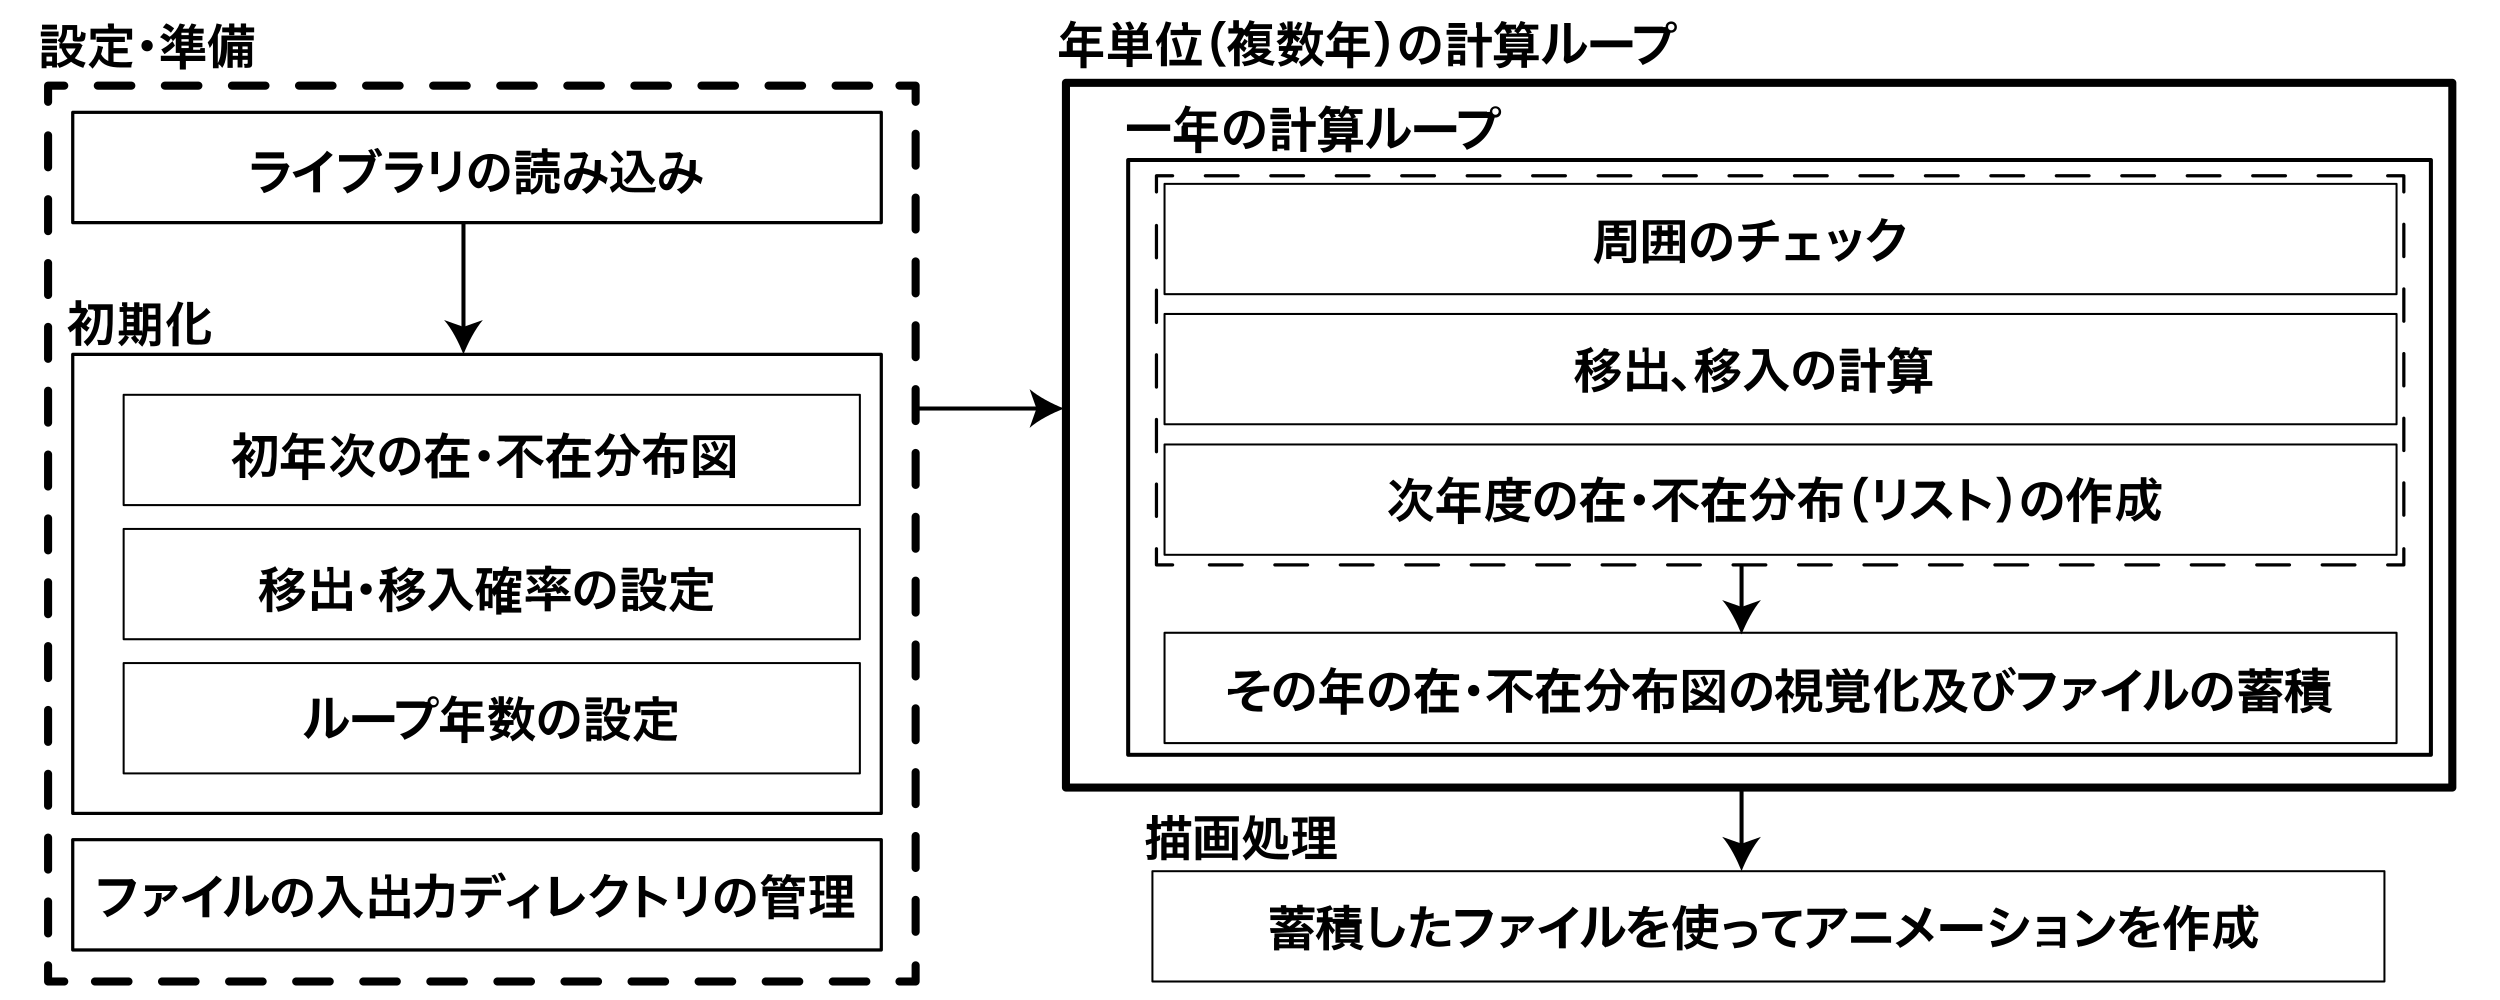 <?xml version="1.0" encoding="UTF-8"?>
<svg id="Layer_1" xmlns="http://www.w3.org/2000/svg" version="1.1" viewBox="0 0 618.7 247.6">
  <!-- Generator: Adobe Illustrator 29.2.1, SVG Export Plug-In . SVG Version: 2.1.0 Build 116)  -->
  <defs>
    <style>
      .st0 {
        stroke-dasharray: 8 8;
      }

      .st0, .st1, .st2, .st3, .st4, .st5, .st6, .st7 {
        stroke-linecap: round;
        stroke-linejoin: round;
      }

      .st0, .st1, .st2, .st3, .st4, .st5, .st6, .st7, .st8 {
        fill: none;
        stroke: #000;
      }

      .st0, .st4, .st5 {
        stroke-width: .8px;
      }

      .st1 {
        stroke-dasharray: 7.9 7.9;
      }

      .st1, .st2, .st6 {
        stroke-width: 2px;
      }

      .st4 {
        stroke-dasharray: 8.1 8.1;
      }

      .st6 {
        stroke-dasharray: 8.3 8.3;
      }

      .st7 {
        stroke-width: .5px;
      }

      .st8 {
        stroke-miterlimit: 10;
      }
    </style>
  </defs>
  <g>
    <path d="M317,224.6c0-.2,0-.4,0-.6h1.3c0,.2,0,.4,0,.6h0c0,.1,2.7.1,2.7.1h0c0-.3,0-.5,0-.8h1.4c0,.2,0,.4,0,.6h0c0,.1,1.5.1,1.5.1.6,0,1,0,1.4,0v1.2c-.4,0-.7,0-1.4,0h-1.5c0,.2,0,.3,0,.5h-1.3c0-.2,0-.3,0-.5h-2.7c0,.2,0,.3,0,.5h-1.3c0-.2,0-.3,0-.5h-1.4c-.7,0-1,0-1.4,0v-1.2c.4,0,.8,0,1.4,0h1.4ZM322.2,228.2c-.5.5-1.4,1.1-1.8,1.4,1,0,1.7,0,2.2,0-.3-.2-.4-.3-.7-.6l.9-.6c1,.7,1.6,1.2,2.4,2.1l-.9.8c-.3-.4-.5-.6-.7-.8-2.7.2-4,.2-8.4.4-.3,0-.5,0-.7,0l-.2-1.2c.4,0,1.1,0,2.9,0s0,0,.6,0c-.4-.2-1.6-.7-2.2-1l.8-.8c.6.3.7.3,1.1.5.3-.2.4-.3.8-.7h-2.5c-.6,0-1,0-1.4,0v-1.2c.3,0,.8,0,1.4,0h3.1c0-.3,0-.4,0-.7h1.3c0,.2,0,.3,0,.7h3.3c.6,0,1.1,0,1.4,0v1.2c-.3,0-.8,0-1.4,0h-2.2l.9.5ZM315.4,232.1c0-.4,0-.8,0-1.1.3,0,.6,0,1.2,0h6.2c.6,0,.9,0,1.2,0,0,.3,0,.6,0,1.2v1.8c0,.4,0,.8,0,1.2h-1.3v-.5h-6.1v.5h-1.3c0-.4,0-.8,0-1.2v-1.8ZM316.6,232.4h2.4v-.5h-2.4v.5ZM316.6,233.7h2.4v-.5h-2.4v.5ZM319.7,227.8c-.4.4-.9.8-1.3,1.1.3.2.4.2.7.4.7-.5,1.4-1,1.8-1.5h-1.3ZM320.2,232.4h2.5v-.5h-2.5v.5ZM320.2,233.7h2.5v-.5h-2.5v.5Z"/>
    <path d="M329.9,228.2c-.2,0-.4,0-.7,0h-.2c.1.3.2.5.4.8.3.5.6.8,1,1.2-.2.3-.4.5-.6,1-.4-.4-.6-.7-.9-1.4q0,.4,0,1.4v2.6c0,.7,0,1.1,0,1.4h-1.4c0-.4,0-.8,0-1.4v-1.7c0-.6,0-1.2,0-1.8-.3.9-.7,1.7-1.2,2.4-.2-.4-.3-.7-.7-1.1.5-.6.9-1.2,1.2-2,.2-.5.4-1,.5-1.3h-.5c-.4,0-.6,0-.9,0v-1.3c.3,0,.5,0,.9,0h.6v-1.2c-.4,0-.5.1-1.1.2-.1-.4-.2-.6-.5-1.1,1.2-.1,2-.4,2.9-.7.2,0,.4-.2.5-.2l.7,1.1c0,0,0,0-.2,0-.3.1-.6.2-1,.4v1.5h.3c.4,0,.6,0,.8,0v.4c.3,0,.5,0,1,0h1.8v-.4h-1.3c-.5,0-.7,0-1,0v-.9c.3,0,.5,0,1,0h1.3v-.4h-1.5c-.5,0-.7,0-1.1,0v-1c.3,0,.7,0,1.1,0h1.4c0-.4,0-.5,0-.8h1.4c0,.2,0,.4,0,.8h1.6c.5,0,.8,0,1.2,0v1.1c-.4,0-.6,0-1.1,0h-1.7v.4h1.5c.5,0,.7,0,1,0v.9c-.3,0-.5,0-1,0h-1.5v.4h2c.5,0,.8,0,1.1,0v1.1c-.4,0-.6,0-1.1,0h-5c-.5,0-.8,0-1.1,0v-.2ZM331.5,233.3q-.8,0-1,0c0-.3,0-.6,0-1.1v-2.6c0-.6,0-.7,0-1,.3,0,.5,0,1,0h4c.6,0,.8,0,1,0,0,.3,0,.5,0,1.1v2.5c0,.6,0,.8,0,1.1-.3,0-.6,0-1,0h-.4c.8.4,1.5.6,2.4.8-.4.5-.5.7-.7,1.1-1.2-.3-1.9-.6-2.8-1.3l.5-.6h-2.2l.6.6c-.9.7-1.5,1-2.8,1.3-.3-.6-.4-.7-.6-1.1,1-.2,1.6-.4,2.4-.8h-.3ZM331.7,230h3.5v-.4h-3.5v.4ZM331.7,231.2h3.5v-.4h-3.5v.4ZM331.7,232.4h3.5v-.4h-3.5v.4Z"/>
    <path d="M341,224.6c0,.3,0,.7-.1,1.6,0,1.1-.1,3.5-.1,4.4s0,1.6.3,1.9c.3.4.9.6,1.6.6,1.3,0,2.3-.7,2.9-2.1.3-.6.4-1.2.6-2,.6.5.9.7,1.5.9-.5,1.6-.8,2.4-1.4,3.1-.9,1-2.1,1.5-3.6,1.5s-1.6-.2-2.1-.5c-.8-.6-1.2-1.5-1.2-3.1s0-1.8,0-4.8c0-.4,0-.6,0-.8,0-.3,0-.5,0-.8h1.7Z"/>
    <path d="M349,226.2c.4,0,.9.1,1.6.1s.3,0,.6,0c.1-.6.2-1.5.2-1.8s0-.1,0-.2h1.6q0,.4-.2,1.3c0,.3,0,.4-.1.7.9,0,1.5-.2,2.1-.4v1.4s0,0-.3,0c-.6.1-1.6.2-2,.3-.1.7-.4,2-.7,3.1-.3,1.2-.6,1.8-1.3,4l-1.5-.6c.8-1.5,1.8-4.3,2.1-6.5,0,0-.1,0-.2,0h-.7c0,0-.2,0-.4,0-.2,0-.4,0-.5,0s-.1,0-.2,0v-1.4ZM355,230.8c-.5.6-.6.9-.6,1.3,0,.6.6.9,1.8.9s2-.2,2.7-.4v1.5c-.1,0-.2,0-.5,0-1,.1-1.5.2-2.2.2-1.1,0-1.8-.2-2.4-.5-.5-.3-.9-.9-.9-1.5s.2-1.2.9-2.1l1.2.5ZM358.6,229.2c-.6,0-.9,0-1.5,0-1.2,0-2,0-3.2.3v-1.3c1.6-.3,2.2-.4,3.5-.4s.4,0,1.2,0v1.4Z"/>
    <path d="M369.5,226c-.1.2-.1.3-.2.5-.6,2.3-1.3,3.7-2.5,5-1.2,1.3-2.5,2.2-4.5,3.1-.3-.6-.5-.9-1.1-1.4,1.1-.3,1.7-.6,2.6-1.2,1.9-1.2,3-2.9,3.6-5.2h-5.7c-.8,0-1.1,0-1.5,0v-1.6c.5,0,.7,0,1.5,0h5.5c.7,0,.9,0,1.3-.1l.8.8Z"/>
    <path d="M375.7,228.8c0,.2,0,.3,0,.8,0,.2,0,.3,0,.4,1-.5,1.7-1,2.2-1.8,0,0,0,0,0,0,0,0,0,0,0,0h0c0,0-.2,0-.3,0h-4.7c-.6,0-.9,0-1.3,0v-1.4c.4,0,.7,0,1.3,0h5.1c.6,0,.7,0,1-.1l.7.8q-.1.2-.4.6c-.4.7-.9,1.4-1.5,1.9-.4.3-.7.6-1.3.9-.4-.5-.5-.6-.9-.9,0,1-.2,1.7-.5,2.3-.5,1.1-1.4,1.8-3,2.4-.3-.6-.4-.8-.9-1.2,1.3-.4,2.1-.9,2.6-1.8.3-.6.5-1.4.5-2.6s0-.3,0-.4h1.5Z"/>
    <path d="M390.7,225.4c-.2.2-.3.2-.4.4-.9.9-1.8,1.7-2.8,2.5v5.1c0,.7,0,1,0,1.3h-1.7c0-.3,0-.6,0-1.3v-4.2c-1.4.8-2.1,1.2-4.3,1.9-.3-.6-.4-.8-.8-1.4,2.4-.6,4.4-1.6,6.3-3.1,1.1-.8,1.9-1.7,2.2-2.2l1.4,1Z"/>
    <path d="M395.1,224.8q0,.3-.1,2.7c0,2.3-.3,3.7-1,4.9-.4.8-.9,1.4-1.7,2.2-.5-.6-.6-.8-1.2-1.2.6-.5.9-.8,1.2-1.4.9-1.4,1.1-2.9,1.1-6.3s0-.8,0-1.1h1.6ZM398.2,224.7c0,.3,0,.6,0,1.1v6.8c.8-.4,1.3-.8,1.8-1.4.6-.6.9-1.3,1.2-2.2.4.5.6.7,1.1,1.1-.5,1.2-1.1,2.1-1.9,2.8-.7.6-1.3.9-2.6,1.4-.3,0-.4.1-.5.2l-.8-.8c0-.3,0-.6.1-1.3v-6.8c0,0,0-.4,0-.4,0-.3,0-.6,0-.8h1.6Z"/>
    <path d="M403.4,225.5c.5.1,1.3.2,2.8.2.3-.7.4-1.1.5-1.5l1.6.2q0,.1-.5,1.1c0,.1,0,.2-.1.2q0,0,.8,0c1.4,0,2.5-.2,3.1-.4v1.4q-.3,0-.9,0c-.9.1-2.4.2-3.6.2-.3.7-.7,1.2-1.1,1.6h0q0,0,.2-.2c.4-.3,1.1-.5,1.7-.5.9,0,1.5.4,1.7,1.3.9-.3,1.5-.6,1.8-.6.6-.2.7-.2.9-.4l.6,1.4c-.3,0-.7.1-1.3.3-.2,0-.8.3-1.8.6h0q0,.4,0,.6v.5c0,.2,0,.3,0,.4,0,.3,0,.4,0,.6h-1.4c0-.2,0-.8,0-1.4v-.3c-.6.3-.9.4-1.2.6-.4.3-.6.6-.6,1,0,.6.6.9,2,.9s2.7-.2,3.5-.5v1.5c0,0-.1,0-.4,0-.9.1-2,.2-3.1.2s-2.1-.1-2.7-.5c-.6-.3-.9-.9-.9-1.5s.1-.9.5-1.3c.5-.7,1.2-1.1,2.6-1.7,0-.4-.3-.6-.7-.6-.7,0-1.5.4-2.5,1.2-.5.4-.8.7-1,1.1l-1.1-1.1c.3-.2.7-.6,1.1-1.1.5-.6,1.2-1.6,1.4-2.1q0,0,0-.2s-.2,0-.2,0c-.2,0-1.2,0-1.5,0q-.2,0-.3,0s-.1,0-.2,0v-1.4Z"/>
    <path d="M415.2,230.2c0-.4,0-.6,0-1.3-.3.5-.5.8-.8,1.3-.2-.6-.3-.9-.6-1.4,1.1-1.2,2-3.2,2.2-4.8l1.4.3c-.5,1.5-.6,1.7-1,2.7v6.8c0,.5,0,.9,0,1.4h-1.4c0-.5,0-.8,0-1.4v-3.5ZM421.5,230.8c-.1.8-.3,1.3-.7,1.8,1.3.7,2.5,1,4.5,1.1-.2.4-.4.9-.5,1.3-2-.2-3.4-.6-4.7-1.5-.7.7-1.5,1.1-2.7,1.5-.2-.4-.5-.8-.7-1.1,1.1-.3,1.8-.6,2.4-1.2-.3-.3-.5-.5-.7-.8-.2-.2-.3-.3-.4-.4l1-.6c.1.3.4.6.8,1,.2-.4.3-.7.4-1.1h-1.8c-.4,0-.7,0-1,0,0-.3,0-.6,0-1v-1.7c0-.5,0-.7,0-1,.4,0,.5,0,1.1,0h1.9v-.9h-2c-.5,0-.8,0-1.2,0v-1.3c.4,0,.8,0,1.3,0h1.8c0-.6,0-.8,0-1.2h1.4q0,.3,0,1.2h2.1c.6,0,.9,0,1.4,0v1.3c-.4,0-.7,0-1.2,0h-2.2v.9h1.8c.5,0,.8,0,1.1,0,0,.3,0,.6,0,1v1.5c0,.6,0,.8,0,1.1-.3,0-.6,0-1.2,0h-2ZM418.8,228.4v1.3h1.6c0-.5,0-.6,0-1.3h-1.7ZM421.7,228.4c0,.6,0,.9,0,1.3h1.7v-1.3h-1.6Z"/>
    <path d="M426.7,228.7q.3,0,1.2-.2c1.6-.4,2.7-.5,3.7-.5s2.3.4,2.8,1.2c.3.5.4,1,.4,1.5,0,1.6-1.1,2.9-3,3.5-.7.2-1,.3-2.6.5-.1-.6-.2-.8-.5-1.4h.2c.4,0,1.1,0,1.7-.2.9-.2,1.5-.4,2-.8.6-.4.9-1,.9-1.6,0-.9-.7-1.4-2-1.4s-1.8.1-3.2.5c-.8.2-1,.2-1.4.4l-.3-1.4Z"/>
    <path d="M435.9,225.8c.3,0,.4,0,.5,0q.2,0,2-.1c.7,0,2.7-.1,6-.3,1,0,1.2,0,1.4-.1v1.5s0,0-.2,0c-.7,0-1.6.2-2.4.6-1.5.8-2.4,2-2.4,3.2s.6,1.7,1.6,2c.6.2,1.4.3,1.8.3s.1,0,.2,0l-.2,1.6c-.1,0-.2,0-.4,0-1.3-.2-2.1-.4-2.8-.8-1.1-.6-1.7-1.6-1.7-2.9s.4-2,1.1-2.8c.5-.5.9-.8,1.7-1.2-1,.1-1.4.2-4,.4-.8,0-1.5.1-2,.2v-1.6Z"/>
    <path d="M452.2,227.4c0,.2,0,.2,0,1,0,2.1-.4,3.2-1.2,4.2-.7.9-1.6,1.5-3.1,2.2-.3-.6-.5-.9-.9-1.4,1-.3,1.5-.6,2.1-1,1.2-1,1.6-2,1.6-4.3s0-.5,0-.7h1.6ZM457.1,225.9c-.2.2-.2.2-.5.8-.4.9-1.1,1.8-1.8,2.4-.5.4-.9.7-1.4,1-.4-.5-.5-.7-1.1-1.1.8-.4,1.3-.6,1.8-1.1.5-.5.9-.9,1.1-1.5h-6.3c-.8,0-1.1,0-1.6,0v-1.5c.5,0,.8,0,1.7,0h6.3c.7,0,.8,0,1.2-.1l.8.9Z"/>
    <path d="M458.1,231.7c.5,0,.7,0,1.5,0h6.9c.8,0,1.1,0,1.5,0v1.6c-.4,0-.7,0-1.5,0h-6.9c-.8,0-1.1,0-1.5,0v-1.6ZM459.3,225.8c.4,0,.7,0,1.4,0h4.7c.7,0,1,0,1.4,0v1.6c-.4,0-.7,0-1.4,0h-4.7c-.7,0-1,0-1.4,0v-1.6Z"/>
    <path d="M478,225.1c-.1.2-.2.3-.4.9-.8,1.8-1.2,2.7-1.7,3.4,1,.9,1.6,1.4,2.7,2.5l-1.2,1.2c-.6-.8-1.3-1.6-2.4-2.5-.5.7-1.1,1.4-1.9,2-.9.8-1.6,1.3-2.9,2-.3-.6-.5-.8-1.1-1.2,1.3-.7,2.2-1.2,3.1-2.1.6-.5,1.1-1,1.5-1.6-1-.8-2.1-1.6-3.2-2.2l1.1-1.1c.9.5,1.4.9,2,1.3q.9.6,1,.7c.8-1.3,1.5-3,1.7-3.9l1.6.6Z"/>
    <path d="M480.4,228.7c.5,0,.8,0,1.9,0h6.4c1.2,0,1.4,0,1.9,0v1.7c-.5,0-.6,0-2,0h-6.4c-1.3,0-1.5,0-2,0v-1.7Z"/>
    <path d="M493.1,227.5c1.2.5,2.2,1,3.2,1.6l-.7,1.4c-1-.7-2-1.3-3.2-1.8l.8-1.2ZM492.6,232.9c.9,0,2.2-.3,3.5-.8,1.5-.6,2.5-1.4,3.5-2.6.6-.9,1-1.6,1.4-2.7.5.5.7.7,1.2,1.1-.6,1.3-1.1,2.2-1.8,3-1.5,1.8-3.6,2.8-6.5,3.4-.4,0-.6.1-.8.2l-.4-1.6ZM494,224.6c1.2.5,2.2.9,3.2,1.5l-.8,1.3c-1.1-.7-2.2-1.3-3.2-1.7l.8-1.2Z"/>
    <path d="M505.2,234.3c-.6,0-.8,0-1.1,0v-1.3c.3,0,.6,0,1.1,0h4.6v-1.8h-4.2c-.6,0-.8,0-1.1,0v-1.3c.3,0,.6,0,1.1,0h4.2v-1.7h-4.5c-.6,0-.8,0-1.1,0v-1.3c.3,0,.6,0,1.1,0h4.7c.4,0,.8,0,1.1,0,0,.4,0,.7,0,1.3v5.5c0,.5,0,.6,0,.9h-1.4v-.6h-4.6Z"/>
    <path d="M513.9,232.7c1,0,2.5-.4,3.5-.9,1.5-.6,2.6-1.6,3.6-2.9.5-.8.9-1.4,1.2-2.4.5.6.7.7,1.3,1.2-1,2.2-2.2,3.6-3.8,4.7-1.2.8-2.7,1.4-4.6,1.8-.5,0-.5.1-.8.2l-.4-1.7ZM514.9,225.2c1.4.9,2.2,1.4,3.1,2.3l-1,1.3c-1-1-1.9-1.8-3.1-2.4l1-1.2Z"/>
    <path d="M525,225.5c.5.1,1.3.2,2.8.2.3-.7.4-1.1.5-1.5l1.6.2q0,.1-.5,1.1c0,.1,0,.2-.1.2q0,0,.8,0c1.4,0,2.5-.2,3.1-.4v1.4q-.3,0-.9,0c-.9.1-2.4.2-3.6.2-.3.7-.7,1.2-1.1,1.6h0q0,0,.2-.2c.4-.3,1.1-.5,1.7-.5.9,0,1.5.4,1.7,1.3.9-.3,1.5-.6,1.8-.6.6-.2.7-.2.9-.4l.6,1.4c-.3,0-.7.1-1.3.3-.2,0-.8.3-1.8.6h0q0,.4,0,.6v.5c0,.2,0,.3,0,.4,0,.3,0,.4,0,.6h-1.4c0-.2,0-.8,0-1.4v-.3c-.6.3-.9.4-1.2.6-.4.3-.6.6-.6,1,0,.6.6.9,2,.9s2.7-.2,3.5-.5v1.5c0,0-.1,0-.4,0-.9.1-2,.2-3.1.2s-2.1-.1-2.7-.5c-.6-.3-.9-.9-.9-1.5s.1-.9.5-1.3c.5-.7,1.2-1.1,2.6-1.7,0-.4-.3-.6-.7-.6-.7,0-1.5.4-2.5,1.2-.5.4-.8.7-1,1.1l-1.1-1.1c.3-.2.7-.6,1.1-1.1.5-.6,1.2-1.6,1.4-2.1q0,0,0-.2s-.2,0-.2,0c-.2,0-1.2,0-1.5,0q-.2,0-.3,0s-.1,0-.2,0v-1.4Z"/>
    <path d="M539.6,224.4c-.1.3-.2.4-.3.7q-.2.5-.8,1.9v6.6c0,.6,0,1,0,1.5h-1.4c0-.5,0-.9,0-1.5v-3.4c0-.3,0-.4,0-1.4-.4.6-.7.9-1.2,1.4-.2-.6-.3-.9-.6-1.4.9-.8,1.7-1.9,2.3-3.3.3-.6.4-1.1.5-1.6l1.3.5ZM541.6,226.9c-.5,1.1-1.2,2-2,2.9-.3-.5-.5-.7-.9-1.1.9-.9,1.5-1.8,2-3.1.3-.7.5-1.3.5-1.7l1.4.4c-.1.3-.2.4-.2.6-.2.5-.2.5-.3.8h3.3c.6,0,1,0,1.3,0v1.3c-.3,0-.8,0-1.3,0h-2.3v1.5h2c.5,0,.8,0,1.2,0v1.3c-.4,0-.7,0-1.2,0h-1.9v1.5h2c.5,0,.8,0,1.2,0v1.3c-.4,0-.7,0-1.2,0h-2v1.4c0,.7,0,1.1,0,1.4h-1.5c0-.3,0-.7,0-1.4v-6.8h-.2Z"/>
    <path d="M558,228.2q0,.2-.3.6c-.5,1.3-1,2.2-1.6,3,.2.4.5.8.7,1,.2.2.5.4.5.4s0,0,.2-.2q0-.3.2-1.4c.4.4.6.5,1.1.8-.3,1.6-.7,2.3-1.4,2.3s-1.6-.8-2.3-1.9c-.9.9-1.8,1.6-2.9,2.1-.4-.6-.5-.7-.9-1,1.3-.5,2.3-1.2,3.2-2.2-.5-1.2-.8-2.7-.9-4.8h-3.7q0,1.2,0,1.6h2.2c.4,0,.6,0,.9,0,0,.2,0,.6,0,1-.1,2.2-.2,2.8-.4,3.3-.2.5-.6.7-1.5.7s-.5,0-.9,0c0-.5-.1-.8-.3-1.3.6,0,.8,0,1.2,0s.5,0,.5-.4c0-.4.2-1.2.2-2.2h-1.8c0,1.4-.2,2.2-.4,3-.2,1-.5,1.5-1,2.3-.4-.5-.6-.7-1-1,.4-.6.7-1.2.8-1.9.2-1,.4-2.6.4-4.7s0-1.2,0-1.7c.4,0,.9,0,1.5,0h3.5c0,0,0-.4,0-.9,0-.4,0-.5,0-.8h1.4c0,.3,0,.7,0,1.1v.6h1.6c-.3-.4-.6-.7-1.1-1.1l.9-.6c.6.5.8.7,1.2,1.3l-.6.4h.4c.6,0,1,0,1.3,0v1.3c-.4,0-.9,0-1.5,0h-2.2c.1,1.6.3,2.7.6,3.6.6-1,1-2,1.2-2.8l1.3.5Z"/>
  </g>
  <g>
    <line class="st8" x1="114.7" y1="55.4" x2="114.7" y2="81.7"/>
    <path d="M114.7,87.7c-1.1-2.8-2.9-6.4-4.8-8.5l4.8,1.7,4.8-1.7c-1.9,2.2-3.7,5.7-4.8,8.5Z"/>
  </g>
  <g>
    <line class="st8" x1="431" y1="194.9" x2="431" y2="209.6"/>
    <path d="M431,215.6c-1.1-2.8-2.9-6.4-4.8-8.5l4.8,1.7,4.8-1.7c-1.9,2.2-3.7,5.7-4.8,8.5Z"/>
  </g>
  <g>
    <line class="st8" x1="431" y1="139.8" x2="431" y2="151"/>
    <path d="M431,157c-1.1-2.8-2.9-6.4-4.8-8.5l4.8,1.7,4.8-1.7c-1.9,2.2-3.7,5.7-4.8,8.5Z"/>
  </g>
  <g>
    <line class="st8" x1="227.2" y1="101.1" x2="257.3" y2="101.1"/>
    <path d="M263.3,101.1c-2.8,1.1-6.4,2.9-8.5,4.8l1.7-4.8-1.7-4.8c2.2,1.9,5.7,3.7,8.5,4.8Z"/>
  </g>
  <rect class="st5" x="18" y="27.8" width="200.1" height="27.3"/>
  <rect class="st2" x="263.8" y="20.5" width="343.1" height="174.4"/>
  <g>
    <polyline class="st2" points="226.6 238.9 226.6 242.9 222.6 242.9"/>
    <line class="st6" x1="214.4" y1="242.9" x2="20" y2="242.9"/>
    <polyline class="st2" points="15.9 242.9 11.9 242.9 11.9 238.9"/>
    <line class="st1" x1="11.9" y1="231" x2="11.9" y2="29.1"/>
    <polyline class="st2" points="11.9 25.2 11.9 21.2 15.9 21.2"/>
    <line class="st6" x1="24.2" y1="21.2" x2="218.5" y2="21.2"/>
    <polyline class="st2" points="222.6 21.2 226.6 21.2 226.6 25.2"/>
    <line class="st1" x1="226.6" y1="33.1" x2="226.6" y2="235"/>
  </g>
  <g>
    <polyline class="st5" points="594.9 135.8 594.9 139.8 590.9 139.8"/>
    <line class="st4" x1="582.8" y1="139.8" x2="294.2" y2="139.8"/>
    <polyline class="st5" points="290.2 139.8 286.2 139.8 286.2 135.8"/>
    <line class="st0" x1="286.2" y1="127.8" x2="286.2" y2="51.5"/>
    <polyline class="st5" points="286.2 47.5 286.2 43.5 290.2 43.5"/>
    <line class="st4" x1="298.3" y1="43.5" x2="586.9" y2="43.5"/>
    <polyline class="st5" points="590.9 43.5 594.9 43.5 594.9 47.5"/>
    <line class="st0" x1="594.9" y1="55.5" x2="594.9" y2="131.8"/>
  </g>
  <rect class="st3" x="279.2" y="39.6" width="322.4" height="147.2"/>
  <rect class="st5" x="18" y="87.7" width="200.1" height="113.6"/>
  <rect class="st7" x="30.6" y="164.1" width="182.2" height="27.3"/>
  <rect class="st5" x="18" y="207.8" width="200.1" height="27.3"/>
  <rect class="st7" x="30.6" y="97.7" width="182.2" height="27.3"/>
  <rect class="st7" x="288.2" y="45.5" width="304.9" height="27.3"/>
  <rect class="st7" x="288.2" y="77.7" width="304.9" height="27.3"/>
  <rect class="st7" x="288.2" y="110" width="304.9" height="27.3"/>
  <rect class="st7" x="288.2" y="156.6" width="304.9" height="27.3"/>
  <rect class="st7" x="285.2" y="215.6" width="304.9" height="27.3"/>
  <rect class="st7" x="30.6" y="130.9" width="182.2" height="27.3"/>
  <g>
    <path d="M71.5,41.3c-.1.2-.2.4-.3.8-.6,1.8-1.5,3.1-2.8,4.1-.9.7-1.6,1.1-3.1,1.6-.3-.6-.4-.8-.9-1.4,1.5-.4,2.4-.8,3.3-1.6.9-.7,1.4-1.5,1.9-2.8h-5.8c-.8,0-1.1,0-1.5,0v-1.5c.5,0,.7,0,1.6,0h5.7c.7,0,1,0,1.4-.1l.7.8ZM63.3,37.7c.4,0,.6,0,1.4,0h4.2c.8,0,1,0,1.4,0v1.5c-.4,0-.6,0-1.4,0h-4.2c-.8,0-1,0-1.4,0v-1.5Z"/>
    <path d="M82.4,38.3c-.2.2-.3.2-.4.4-.9.9-1.8,1.7-2.8,2.5v5.1c0,.7,0,1,0,1.3h-1.7c0-.3,0-.6,0-1.3v-4.2c-1.4.8-2.1,1.2-4.3,1.9-.3-.6-.4-.8-.8-1.4,2.4-.6,4.4-1.6,6.3-3.1,1.1-.8,1.9-1.7,2.2-2.2l1.4,1Z"/>
    <path d="M92.9,39.6c0,.2-.1.3-.2.5-.9,3.8-3.1,6.2-6.8,7.8-.3-.6-.5-.9-1.1-1.4,3.3-1,5.5-3.3,6.3-6.5h-5.7c-.9,0-1.1,0-1.5,0v-1.6c.4,0,.7,0,1.5,0h5.5c.4,0,.6,0,.9,0-.2-.4-.4-.8-.7-1.2l.9-.3c.5.6.7,1.1,1.1,1.9l-.5.2.4.4ZM93.6,38.8c-.3-.7-.6-1.3-1-1.9l.9-.3c.5.6.8,1.1,1.1,1.8l-.9.4Z"/>
    <path d="M104.6,41.3c-.1.2-.2.4-.3.8-.6,1.8-1.5,3.1-2.8,4.1-.9.7-1.6,1.1-3.1,1.6-.3-.6-.4-.8-.9-1.4,1.5-.4,2.4-.8,3.3-1.6.9-.7,1.4-1.5,1.9-2.8h-5.8c-.8,0-1.1,0-1.5,0v-1.5c.5,0,.7,0,1.6,0h5.7c.7,0,1,0,1.4-.1l.7.8ZM96.3,37.7c.4,0,.6,0,1.4,0h4.2c.8,0,1,0,1.4,0v1.5c-.4,0-.6,0-1.4,0h-4.2c-.8,0-1,0-1.4,0v-1.5Z"/>
    <path d="M108.4,37.6c0,.3,0,.4,0,1.1v3.3c0,.6,0,.8,0,1.1h-1.6c0-.3,0-.6,0-1.1v-3.3c0-.6,0-.8,0-1.1h1.6ZM113.9,37.6c0,.3,0,.4,0,1.1v1.6c0,1.9,0,2.9-.3,3.6-.3,1.2-1.1,2.1-2.4,2.8-.6.4-1.2.6-2.3.9-.2-.6-.3-.8-.8-1.4,1.2-.2,1.9-.5,2.6-1,1.1-.7,1.5-1.5,1.7-3.1,0-.5,0-1,0-2v-1.5c0-.6,0-.9,0-1.1h1.7Z"/>
    <path d="M120.8,44.3c-.7,1.5-1.5,2.3-2.4,2.3s-2.4-1.4-2.4-3.3.5-2.6,1.3-3.5c1-1.1,2.4-1.7,4.1-1.7,2.9,0,4.7,1.8,4.7,4.4s-1.1,3.7-2.9,4.5c-.6.2-1,.4-1.9.5-.2-.6-.3-.9-.7-1.4,1.1-.1,1.8-.3,2.4-.7,1-.6,1.7-1.7,1.7-3s-.5-2.1-1.5-2.7c-.4-.2-.7-.3-1.2-.4-.2,1.9-.6,3.5-1.2,4.9ZM119.1,40c-1,.7-1.6,2-1.6,3.2s.4,1.8.9,1.8.8-.5,1.2-1.5c.5-1.1.9-2.7,1-4.1-.6,0-1.1.2-1.5.6Z"/>
    <path d="M127.4,38.9c.3,0,.5,0,1,0h2.1c.5,0,.7,0,1,0v1.2c-.3,0-.4,0-.9,0h-2.1c-.4,0-.6,0-1,0v-1.2ZM134.3,43.3c0,.2,0,.4,0,.6,0,1.5-.3,2.2-.8,2.9-.4.6-1,1-1.9,1.4-.2-.3-.2-.5-.4-.7-.3,0-.4,0-.6,0h-1.6v.6h-1.2c0-.4,0-.8,0-1.2v-1.8c0-.4,0-.6,0-.9.2,0,.3,0,.8,0h2c.3,0,.5,0,.7,0,0,.2,0,.4,0,.9v1.9c.5-.2.8-.4,1.1-.7.5-.5.8-1.3.8-2.4s0-.4,0-.6h1.3ZM127.8,37.3c.3,0,.5,0,1,0h1.5c.5,0,.7,0,1,0v1.2c-.3,0-.5,0-1,0h-1.5c-.4,0-.7,0-1,0v-1.2ZM127.8,40.8c.2,0,.4,0,.8,0h1.9c.4,0,.5,0,.7,0v1.1c-.2,0-.4,0-.7,0h-1.9c-.4,0-.5,0-.8,0v-1.1ZM127.8,42.4c.2,0,.4,0,.8,0h1.9c.4,0,.5,0,.7,0v1.1c-.2,0-.4,0-.8,0h-1.9c-.4,0-.5,0-.8,0v-1.1ZM128.9,46.3h1.2v-1.2h-1.2v1.2ZM137.1,44.1v-1.3h-4.5v1.3h-1.2c0-.3,0-.6,0-.9v-.7c0-.4,0-.6,0-.9.1,0,.5,0,1.1,0h4.7c.6,0,.9,0,1.2,0,0,.2,0,.5,0,.9v.8c0,.4,0,.6,0,.9h-1.3ZM132.7,39.1c-.5,0-.9,0-1.2,0v-1.3c.4,0,.7,0,1.3,0h1.3v-.2c0-.4,0-.6,0-.9h1.4c0,.3,0,.5,0,.9h0c0,.1,1.7.1,1.7.1.6,0,.9,0,1.3,0v1.3c-.3,0-.6,0-1.2,0h-1.8v.9h1.4c.5,0,.8,0,1.1,0v1.2c-.3,0-.6,0-1.1,0h-3.8c-.5,0-.8,0-1.1,0v-1.2c.3,0,.6,0,1.1,0h1.2v-.9h-1.4ZM136.3,43.3c0,.3,0,.5,0,.9v2.3c0,.2,0,.3.5.3s.5,0,.5-.3c0-.2,0-.7,0-1.4.5.2.8.4,1.2.4,0,1.3-.2,1.7-.4,2-.2.3-.6.4-1.5.4-1.3,0-1.7-.2-1.7-1v-2.8c0-.4,0-.6,0-.9h1.4Z"/>
    <path d="M140.8,37.8c.3,0,.6,0,1.2,0s1.8,0,2.2-.1c.2,0,.3,0,.5-.1l.9.8c-.1.1-.2.3-.3.5,0,.1-.8,2.4-.9,2.7.9.1,1.7.4,2.7.8,0-.6.1-1.1.1-2.2s0-.4,0-.6h1.5c0,.3,0,.4,0,.9,0,1.1,0,1.8-.2,2.5.4.2.9.5,1.3.7.3.2.4.2.6.3l-.5,1.6c-.3-.3-1-.8-1.7-1.1-.3.9-.7,1.5-1.3,2.1-.5.6-1.1,1-1.8,1.4-.5-.6-.6-.7-1.1-1.1.9-.4,1.4-.7,1.9-1.3.5-.5.9-1.2,1.1-1.8-.9-.4-1.6-.6-2.7-.8-.5,1.6-.8,2.4-1.2,3-.4.8-1,1.1-1.6,1.1-1.1,0-1.9-1-1.9-2.3s.5-2,1.5-2.6c.6-.4,1.3-.5,2.3-.6.3-.9.5-1.4.8-2.5-.6,0-.9,0-2.1.1-.5,0-.7,0-.9,0v-1.4ZM141.1,43.5c-.3.3-.5.7-.5,1.2s.3.9.6.9.4-.2.7-.8c.2-.5.5-1.2.8-2-.8.1-1.2.3-1.6.7Z"/>
    <path d="M151.1,41.5c.3,0,.5,0,1,0h1c.4,0,.6,0,.9,0,0,.4,0,.6,0,1.3v2.5c.2.4.3.5.7.8.6.4,1.2.4,3.3.4s3.3,0,4.4-.3c-.2.6-.3.9-.4,1.4-1.1,0-2.8,0-3.6,0-2,0-2.9,0-3.6-.3-.6-.2-1.1-.5-1.5-1.1-.4.4-.7.6-1.2,1.1-.2.2-.3.2-.4.3q-.1,0-.2.1l-.6-1.4c.5-.2,1.3-.7,1.8-1.2v-2.6h-.7c-.3,0-.5,0-.8,0v-1.3ZM152.2,37.2c.9.8,1.5,1.4,2.1,2.2l-1,1c-.7-1-1.1-1.4-2.1-2.3l1-.9ZM156.1,38.6c-.4,0-.7,0-1,0v-1.3c.3,0,.5,0,1,0h1.7c.4,0,.6,0,.9,0,0,.3,0,.4,0,.6,0,1.2.3,2.4.8,3.5.6,1.3,1.3,2.1,2.6,3.1-.3.4-.5.7-.8,1.3-.9-.7-1.4-1.1-1.9-1.9-.6-.8-.9-1.5-1.3-2.8-.3,1.3-.6,2-1.3,2.9-.4.6-.8,1-1.6,1.6-.3-.4-.5-.6-.9-1,.7-.5,1.1-.9,1.6-1.5.6-.9,1.1-1.8,1.3-2.9.1-.5.2-.8.2-1.7h-1.2Z"/>
    <path d="M164.3,37.8c.3,0,.6,0,1.2,0s1.8,0,2.2-.1c.2,0,.3,0,.5-.1l.9.8c-.1.1-.2.3-.3.5,0,.1-.8,2.4-.9,2.7.9.1,1.7.4,2.7.8,0-.6.1-1.1.1-2.2s0-.4,0-.6h1.5c0,.3,0,.4,0,.9,0,1.1,0,1.8-.2,2.5.4.2.9.5,1.3.7.3.2.4.2.6.3l-.5,1.6c-.3-.3-1-.8-1.7-1.1-.3.9-.7,1.5-1.3,2.1-.5.6-1.1,1-1.8,1.4-.5-.6-.6-.7-1.1-1.1.9-.4,1.4-.7,1.9-1.3.5-.5.9-1.2,1.1-1.8-.9-.4-1.6-.6-2.7-.8-.5,1.6-.8,2.4-1.2,3-.4.8-1,1.1-1.6,1.1-1.1,0-1.9-1-1.9-2.3s.5-2,1.5-2.6c.6-.4,1.3-.5,2.3-.6.3-.9.5-1.4.8-2.5-.6,0-.9,0-2.1.1-.5,0-.7,0-.9,0v-1.4ZM164.7,43.5c-.3.3-.5.7-.5,1.2s.3.9.6.9.4-.2.7-.8c.2-.5.5-1.2.8-2-.8.1-1.2.3-1.6.7Z"/>
  </g>
  <g>
    <path d="M20.1,81.3v2.8c0,.7,0,1.1,0,1.5h-1.4c0-.4,0-.9,0-1.5v-2.6q0-.1,0-.3c-.4.4-.8.7-1.4,1.1-.1-.5-.3-.8-.6-1.2.7-.4,1.2-.9,1.8-1.4.7-.7,1-1.2,1.5-2.2h-1.7c-.4,0-.8,0-1.1,0v-1.3c.3,0,.5,0,1.1,0h.4v-.9c0-.4,0-.7,0-1h1.4c0,.3,0,.5,0,1v.9h.2c.4,0,.6,0,.9,0l.6.7c0,.1-.1.2-.3.5-.3.7-.7,1.4-1.3,2.2.1.1.2.2.4.4.6-.7.9-1.1,1.2-1.7l.9.7c-.8,1.1-.8,1.1-1.3,1.6.2.2.4.3.8.5-.3.3-.5.6-.7,1-.6-.4-1-.8-1.5-1.2v.2ZM23.2,76.6c-.6,0-1.1,0-1.4,0v-1.3c.4,0,.9,0,1.4,0h3.5c.5,0,.9,0,1.2,0q0,.3,0,2.6c0,3.3-.2,5.5-.5,6.4-.1.4-.3.7-.6.9-.3.1-.6.2-1.2.2s-.5,0-1.3,0c0-.7-.1-.9-.3-1.3.6,0,1.1.1,1.5.1s.6-.1.8-1c0-.5.2-1.8.3-2.8,0-1.2,0-1.6,0-3.7h-1.7c0,2-.2,3.2-.5,4.5-.3,1.2-.8,2.1-1.5,3.1-.4.5-.7.8-1.3,1.4-.3-.5-.6-.8-.9-1.1.8-.7,1.4-1.3,1.8-2.1.6-1.2.9-2.4,1-4.1,0-.5,0-.6,0-1.5h-.3Z"/>
    <path d="M30.2,75.8c0-.4,0-.7,0-1h1.3c0,.3,0,.6,0,1v.2h1.7v-.2c0-.5,0-.8,0-1h1.3c0,.3,0,.6,0,1v.2c.4,0,.6,0,.8,0v1.2c-.2,0-.4,0-.8,0v4.6c.4,0,.5,0,.7,0v1.2c-.2,0-.5,0-1,0h-3.9c-.5,0-.7,0-.9,0v-1.2c.2,0,.4,0,.9,0h.2v-4.6c-.5,0-.7,0-.9,0v-1.2c.2,0,.4,0,.9,0v-.2ZM31.9,83.5c-.6,1-.9,1.4-1.8,2.2-.3-.4-.4-.6-.9-.9.8-.6,1.2-1,1.8-1.9l1,.6ZM33.1,77.9v-.8h-1.7v.8h1.7ZM33.1,79.7v-.8h-1.7v.8h1.7ZM33.1,81.7v-.9h-1.7v.9h1.7ZM33.4,82.9c.4.6.4.7,1.1,1.3-.4.3-.6.6-.9.9q-.7-.8-1.2-1.5l.9-.6ZM36.5,81.9c-.2,1.9-.5,2.8-1.3,3.9-.4-.4-.6-.6-1-1,.6-.7.9-1.3,1-2.2.2-1,.2-2.8.2-5.9s0-1.2,0-1.6c.4,0,.7,0,1.3,0h1.7c.7,0,.9,0,1.3,0,0,.3,0,.7,0,1.3v8c0,.6-.2,1-.5,1.1-.2.1-.7.2-1.2.2s-.2,0-.8,0c0-.5-.1-.8-.3-1.3.5,0,.8.1,1.1.1s.5,0,.5-.3v-2.2h-1.9ZM36.7,79.1c0,.7,0,1.2,0,1.7h1.9v-1.7h-1.8ZM38.5,76.3h-1.8v1.6h1.8v-1.6Z"/>
    <path d="M42.9,80.8c0-.4,0-.5,0-1.3-.3.4-.8,1.1-1.2,1.6-.2-.7-.3-.8-.6-1.4.8-.8,1.2-1.3,1.7-2.1.6-1.1,1.1-2.2,1.2-3l1.4.4c-.1.2-.2.4-.3.7-.3.8-.3.9-.9,2.1v6.4c0,.5,0,1,0,1.5h-1.5c0-.5,0-1,0-1.6v-3.3ZM47.7,83.7c0,.3.2.4,1.2.4s1.5,0,1.7-.3c.2-.3.3-.7.3-2.2.5.2.9.4,1.3.5,0,1.5-.3,2.3-.6,2.6-.4.5-1,.6-3,.6s-2.3-.2-2.3-1.3v-7.9c0-.6,0-1.1,0-1.4h1.5c0,.4,0,.8,0,1.4v2.7c1.4-.7,2.6-1.7,3.3-2.6l1,1.1c0,0-.1.1-.3.2-1.3,1.2-2.4,2-4.1,2.8v3.4Z"/>
  </g>
  <g>
    <path d="M284.6,205.2c-.3,0-.5,0-.8,0v-1.3c.3,0,.5,0,.8,0h.5v-1c0-.6,0-.9,0-1.2h1.4c0,.3,0,.6,0,1.2v1h.4c.2,0,.3,0,.5,0v-.7c.3,0,.6,0,1,0h.5v-.7c0-.3,0-.5,0-.8h1.3c0,.2,0,.4,0,.8v.7h1.6v-.7c0-.3,0-.6,0-.8h1.3c0,.3,0,.4,0,.8v.7h.5c.5,0,.9,0,1.2,0v1.3c-.4,0-.7,0-1.2,0h-.6v.5c0,.3,0,.5,0,.7h-1.3c0-.2,0-.4,0-.7v-.5h-1.6v.5c0,.3,0,.5,0,.7h-1.3c0-.2,0-.4,0-.7v-.5h-.6c-.5,0-.7,0-.9,0v.7c-.2,0-.3,0-.6,0h-.4v1.8c.3-.1.4-.2.8-.3v1.2c-.4.2-.5.2-.8.3v3.4c0,.9-.3,1.2-1.5,1.2s-.5,0-.8,0c0-.5,0-.8-.3-1.2.3,0,.8,0,1,0s.3,0,.3-.3v-2.6c-.8.3-1.1.4-1.3.5l-.2-1.3c.3,0,.7-.1,1.4-.3v-2.2h-.5ZM287.5,207.3c0-.6,0-.8,0-1.2.3,0,.6,0,1,0h4.5c.5,0,.9,0,1.2,0,0,.3,0,.6,0,1.1v4.3c0,.5,0,.9,0,1.4h-1.3v-.6h-4.2v.6h-1.3c0-.4,0-.9,0-1.4v-4.2ZM288.7,207.2v1.3h1.5v-1.3h-1.5ZM288.7,209.7v1.5h1.5v-1.5h-1.5ZM291.4,207.2v1.3h1.5v-1.3h-1.5ZM291.4,209.7v1.5h1.5v-1.5h-1.5Z"/>
    <path d="M297.2,203.3c-.5,0-1,0-1.5,0v-1.3c.4,0,.9,0,1.5,0h7.9c.5,0,1,0,1.5,0v1.3c-.4,0-1,0-1.5,0h-3.4v1.1h1.4c.4,0,.7,0,1,0,0,.3,0,.5,0,.9v4.3c0,.4,0,.6,0,.9-.3,0-.5,0-1.1,0h-3.9c-.6,0-.8,0-1.1,0,0-.3,0-.5,0-.9v-4.3c0-.4,0-.6,0-.9.3,0,.6,0,1,0h1.4v-1.1h-3.3ZM306.3,204.6c0,.4,0,.9,0,1.3v5.4c0,.6,0,1.1,0,1.6h-1.4v-.6h-7.6v.6h-1.4c0-.5,0-1,0-1.6v-5.4c0-.5,0-.9,0-1.3h1.4c0,.3,0,.5,0,1.1v5.5h7.6v-5.6c0-.5,0-.7,0-1h1.4ZM299.4,205.5v1.3h1.2v-1.3h-1.2ZM299.4,207.9v1.5h1.2v-1.5h-1.2ZM301.8,206.8h1.2v-1.3h-1.2v1.3ZM301.8,209.3h1.2v-1.5h-1.2v1.5Z"/>
    <path d="M311.7,203.3c.5,0,.7,0,1,0q0,.3,0,.7c-.1,2.4-.4,3.7-1.2,5.3.5.8,1,1.2,1.6,1.5.8.4,2,.5,3.7.5s1.3,0,2.3,0c-.2.6-.3.8-.4,1.4-.4,0-1.2,0-1.6,0-1.1,0-2.4-.1-3.3-.3-1.2-.2-2.2-.9-3-2-.7,1-1.4,1.7-2.5,2.6-.2-.5-.4-.9-.8-1.2,1.2-.9,1.9-1.6,2.5-2.6-.4-.9-.5-1.2-.8-2.1-.3.6-.5,1-.9,1.6-.2-.6-.4-.8-.8-1.2.6-.8,1.1-1.7,1.4-2.9.3-.9.4-2,.4-2.6s0,0,0-.2h1.3c0,.3,0,.5-.1.8,0,.2,0,.4-.1.7h1.3ZM310.1,204.4c0,.4-.2.6-.3,1,.4,1.4.5,1.6.8,2.4.4-1,.6-1.8.7-3.5h-1.2ZM314.6,203.6c0,2,0,3-.3,4.1-.2,1.1-.5,1.8-1.1,2.7-.3-.4-.6-.6-1.1-.9,1-1.2,1.2-2.3,1.2-6.2s0-.7,0-.9c.2,0,.4,0,.9,0h1.6c.5,0,.9,0,1.1,0,0,.3,0,.6,0,1.1v5.2c0,.2,0,.2.3.2s.3,0,.4-.4c0-.3,0-.8.1-1.9.4.2.7.3,1,.4,0,1.5-.1,2.3-.3,2.7-.2.4-.5.5-1.3.5-1.1,0-1.4-.2-1.4-.9v-5.6h-1.1Z"/>
    <path d="M320.6,203.6c-.4,0-.6,0-.9,0v-1.3c.3,0,.6,0,1.1,0h1.7c.5,0,.8,0,1.1,0v1.3c-.3,0-.6,0-.9,0h-.4v2.3h.3c.3,0,.5,0,.8,0v1.2c-.2,0-.5,0-.8,0h-.3v2.4c.5-.2.6-.3,1.2-.5v1.3c-1,.5-1.5.7-3.3,1.5,0,0-.1,0-.2,0l-.3-1.4c.4,0,.7-.2,1.5-.5v-2.9h-.4c-.3,0-.5,0-.8,0v-1.2c.3,0,.5,0,.8,0h.4v-2.3h-.5ZM326.4,210.1h-1.3c-.7,0-.9,0-1.2,0v-1.2c.3,0,.5,0,1.2,0h1.3v-1h-1.1c-.8,0-1.1,0-1.4,0q0-.3,0-1.5v-2.7c0-.8,0-1.2,0-1.6.5,0,.8,0,1.6,0h3.3c.9,0,1.2,0,1.5,0,0,.3,0,.9,0,1.6v2.6c0,.8,0,1.3,0,1.6-.4,0-.6,0-1.3,0h-1.4v1h1.5c.7,0,.9,0,1.3,0v1.2c-.3,0-.6,0-1.3,0h-1.5v1.2h1.9c.6,0,.9,0,1.3,0v1.3c-.4,0-.7,0-1.4,0h-5c-.6,0-.9,0-1.4,0v-1.3c.3,0,.6,0,1.2,0h2.1v-1.2ZM325,203.4v1.2h1.3v-1.2h-1.3ZM325,205.7v1.2h1.3v-1.2h-1.3ZM327.6,204.6h1.4v-1.2h-1.4v1.2ZM327.6,206.9h1.4v-1.2h-1.4v1.2Z"/>
  </g>
  <g>
    <path d="M10,7.8c.3,0,.5,0,1,0h2.5c.5,0,.7,0,1,0v1.2c-.3,0-.4,0-.9,0h-2.5c-.4,0-.7,0-1,0v-1.2ZM20.3,11.4q0,.1-.2.5c-.5,1.1-1,1.8-1.6,2.5.8.5,1.4.7,2.7,1.1-.3.5-.4.8-.6,1.3-1.4-.5-2.2-.9-3-1.5-.8.6-1.7,1.1-2.9,1.5-.2-.4-.4-.7-.6-1,0,.4,0,.6,0,.9h-1.2v-.4h-1.4v.6h-1.2c0-.4,0-.8,0-1.2v-1.8c0-.4,0-.7,0-.9.3,0,.6,0,.9,0h2.1c.5,0,.6,0,.8,0,0,.3,0,.4,0,.9v1.8c1.1-.3,1.8-.7,2.6-1.2-.7-.8-1.1-1.3-1.5-2.5-.2,0-.3,0-.5,0v-1.3c.2,0,.5,0,.8,0h3.5c.5,0,.7,0,.8,0l.7.6ZM10.4,6.1c.3,0,.5,0,1,0h1.7c.5,0,.7,0,1,0v1.2c-.3,0-.6,0-1,0h-1.7c-.4,0-.7,0-1,0v-1.2ZM10.4,9.6c.2,0,.4,0,.8,0h2.1c.4,0,.6,0,.8,0v1.1c-.3,0-.4,0-.8,0h-2.1c-.4,0-.6,0-.8,0v-1.1ZM10.4,11.3c.2,0,.4,0,.8,0h2.1c.4,0,.6,0,.8,0v1.1c-.3,0-.4,0-.8,0h-2.1c-.4,0-.5,0-.8,0v-1.1ZM11.5,15.2h1.4v-1.2h-1.4v1.2ZM16.6,7.4c0,1-.2,1.6-.5,2.3-.2.5-.5.8-.9,1.1-.3-.3-.7-.6-1-.8.9-.7,1.2-1.4,1.2-3s0-.5,0-.8c.3,0,.6,0,.9,0h1.8c.4,0,.7,0,1,0,0,.3,0,.6,0,1v1.8c0,.2,0,.2.4.2q.5,0,.6-1.4c.4.2.7.3,1.1.4-.1,2-.3,2.1-1.8,2.1s-1.4-.1-1.4-.8v-2.1h-1.3ZM16.3,12c.3.7.6,1.2,1.2,1.7.5-.5.8-.9,1.2-1.7h-2.4Z"/>
    <path d="M26.9,10.4h-1.8c-.5,0-.9,0-1.2,0v-1.3c.3,0,.7,0,1.2,0h4.6c.6,0,.9,0,1.2,0v1.3c-.3,0-.7,0-1.2,0h-1.6v1.5h2.3c.6,0,.9,0,1.2,0v1.3c-.4,0-.6,0-1.2,0h-2.3v2.1c.6,0,1.2.1,2,.1s1.5,0,2.7-.1c-.2.5-.3.8-.3,1.4-1,0-1.6,0-2.6,0-2.8,0-4.4-.6-5.4-2.1-.4.8-.8,1.5-1.6,2.4-.3-.4-.5-.6-1-1,1-.9,1.7-2,2.1-3.4.1-.5.2-1,.2-1.3l1.3.3c0,.2,0,.2-.2.7,0,.2-.1.5-.3,1.1.5.9,1,1.3,1.8,1.7v-4.4ZM26.7,6.6c0-.3,0-.5,0-.8h1.5c0,.3,0,.4,0,.8v.5h3.2c.5,0,.9,0,1.3,0,0,.3,0,.5,0,.9v.9c0,.3,0,.6,0,.9h-1.3v-1.5h-7.7v1.5h-1.3c0-.3,0-.5,0-.9v-.9c0-.3,0-.6,0-.9.4,0,.8,0,1.3,0h3.1v-.4Z"/>
    <path d="M37.8,11.3c0,.8-.6,1.4-1.4,1.4s-1.4-.6-1.4-1.4.6-1.4,1.4-1.4,1.4.6,1.4,1.4Z"/>
    <path d="M49.6,11.9c.5,0,.8,0,1.1,0v1.2c-.3,0-.6,0-1.2,0h-3.6v.7h3.5c.6,0,1,0,1.4,0v1.3c-.4,0-.8,0-1.5,0h-3.3v.7c0,.6,0,1,0,1.4h-1.5c0-.5,0-.8,0-1.4v-.7h-3.2c-.7,0-1.1,0-1.5,0v-1.3c.4,0,.7,0,1.3,0h3.4v-.7c-.4,0-.7,0-1,0,0-.4,0-.6,0-1.1v-1.6c0-.4,0-.7,0-1-.3.3-.4.5-.7.8-.2-.3-.2-.4-.5-.7l-.7,1c-.7-.5-1.2-.9-2-1.3l.9-1c.7.3,1,.5,1.5.9,1.2-.9,2-2,2.5-3.3l1.3.3c0,0,0,.2-.1.2q-.2.3-.5.8h1.5c.3-.5.5-.9.7-1.3l1.2.3c0,0-.1.2-.1.2-.2.4-.3.4-.5.8h1.2c.4,0,.9,0,1.2,0v1.2c-.3,0-.6,0-1,0h-1.6v.6h1.2c.6,0,.8,0,1.1,0v1.1c-.3,0-.5,0-1.1,0h-1.2v.6h1.2c.6,0,.8,0,1.1,0v1.1c-.3,0-.6,0-1.1,0h-1.2v.6h1.7ZM43.3,11.3c-.8.8-1.4,1.3-2.6,2.1l-.8-1.2c.2,0,.4-.2.6-.3.9-.5,1.3-.9,2.2-1.7l.6,1.1ZM41.2,5.8c.9.4,1.2.7,1.9,1.2l-.8,1.1c-.7-.7-1.1-.9-2-1.3l.8-1ZM46.7,8.7v-.6h-1.8v.6h1.8ZM44.9,10.3h1.8v-.6h-1.8v.6ZM44.9,11.9h1.8v-.6h-1.8v.6Z"/>
    <path d="M56.2,9.9c0,1.6,0,2.9-.2,3.9-.2,1.3-.4,2.1-1,3-.2-.3-.5-.7-.9-.9,0,.4,0,.6,0,1h-1.4c0-.5,0-.8,0-1.4v-3.3c0-.5,0-.9,0-1.6-.2.5-.5.9-.8,1.3q-.2-.8-.5-1.4c.7-.7,1.2-1.6,1.6-2.7.3-.8.5-1.4.6-2l1.3.3c0,.2-.1.4-.2.6-.2.8-.4,1.2-.8,1.9v7c.3-.5.4-.9.6-1.6.2-.9.3-2.1.3-4s0-.8,0-1.2c.4,0,.7,0,1.3,0h5.4c.7,0,.9,0,1.3,0v1.2c-.3,0-.7,0-1.2,0h-5.5ZM56.7,6.5c0-.4,0-.5,0-.7h1.3c0,.2,0,.4,0,.7v.3h1.6v-.3c0-.4,0-.5,0-.7h1.3c0,.2,0,.4,0,.7v.3h.8c.5,0,1,0,1.2,0v1.2c-.3,0-.6,0-1.2,0h-.8c0,.4,0,.5,0,.7h-1.3c0-.2,0-.4,0-.6h0c0-.1-1.6-.1-1.6-.1h0c0,.4,0,.5,0,.7h-1.3c0-.2,0-.4,0-.6h0c0-.1-.5-.1-.5-.1-.6,0-.9,0-1.2,0v-1.2c.3,0,.7,0,1.2,0h.5v-.3ZM57.6,14.8v.7c0,.8,0,1,0,1.3h-1.3c0-.3,0-.7,0-1.3v-3.8c0-.6,0-.9,0-1.3.4,0,.6,0,1.3,0h3.6c.6,0,.8,0,1.2,0,0,.3,0,.6,0,1.3v4.1c0,.8-.3,1-1.4,1s0,0-.5,0c0-.5,0-.7-.2-1,.3,0,.5,0,.7,0s.3,0,.3-.3v-.7h-1.3v.6c0,.7,0,1,0,1.3h-1.2c0-.4,0-.7,0-1.3v-.6h-1.3ZM58.9,11.5h-1.3v.7h1.3v-.7ZM58.9,13.1h-1.3v.7h1.3v-.7ZM61.3,12.2v-.7h-1.3v.7h1.3ZM61.3,13.8v-.7h-1.3v.7h1.3Z"/>
  </g>
  <g>
    <path d="M60.7,114v2.8c0,.7,0,1.1,0,1.5h-1.4c0-.4,0-.9,0-1.5v-2.6q0-.1,0-.3c-.4.4-.8.7-1.4,1.1-.1-.5-.3-.8-.6-1.2.7-.4,1.2-.9,1.8-1.4.7-.7,1-1.2,1.5-2.2h-1.7c-.4,0-.8,0-1.1,0v-1.3c.3,0,.5,0,1.1,0h.4v-.9c0-.4,0-.7,0-1h1.4c0,.3,0,.5,0,1v.9h.2c.4,0,.6,0,.9,0l.6.7c0,.1-.1.2-.3.5-.3.7-.7,1.4-1.3,2.2.1.1.2.2.4.4.6-.7.9-1.1,1.2-1.7l.9.7c-.8,1.1-.8,1.1-1.3,1.6.2.2.4.3.8.5-.3.3-.5.6-.7,1-.6-.4-1-.8-1.5-1.2v.2ZM63.8,109.2c-.6,0-1.1,0-1.4,0v-1.3c.4,0,.9,0,1.4,0h3.5c.5,0,.9,0,1.2,0q0,.3,0,2.6c0,3.3-.2,5.5-.5,6.4-.1.4-.3.7-.6.9-.3.1-.6.2-1.2.2s-.5,0-1.3,0c0-.7-.1-.9-.3-1.3.6,0,1.1.1,1.5.1s.6-.1.8-1c0-.5.2-1.8.3-2.8,0-1.2,0-1.6,0-3.7h-1.7c0,2-.2,3.2-.5,4.5-.3,1.2-.8,2.1-1.5,3.1-.4.5-.7.8-1.3,1.4-.3-.5-.6-.8-.9-1.1.8-.7,1.4-1.3,1.8-2.1.6-1.2.9-2.4,1-4.1,0-.5,0-.6,0-1.5h-.3Z"/>
    <path d="M71.7,111.9c0-.3,0-.4,0-.7.3,0,.5,0,.8,0h2.6v-1.6h-2.5c-.6,1-1.2,1.7-2,2.4-.3-.5-.5-.7-.9-1.1,1.2-1,1.8-1.8,2.3-3,.2-.4.3-.6.3-.9l1.4.3c0,.1,0,.2-.2.4,0,0-.1.3-.3.8h5.6c.6,0,.9,0,1.2,0v1.3c-.4,0-.7,0-1.2,0h-2.4v1.6h1.9c.6,0,.9,0,1.2,0v1.3c-.4,0-.7,0-1.2,0h-2v1.9h2.8c.6,0,.9,0,1.3,0v1.4c-.4,0-.8,0-1.3,0h-2.8v1.5c0,.6,0,.9,0,1.3h-1.5c0-.3,0-.7,0-1.3v-1.5h-4c-.5,0-.9,0-1.3,0v-1.4c.4,0,.8,0,1.3,0h.6v-2.4ZM75.2,114.4v-1.9h-2.2v1.9h2.2Z"/>
    <path d="M85.4,113.7c-.8,1-1.5,1.8-2.5,2.7-.2.2-.3.3-.4.4l-.9-1.3c.3-.1.5-.3,1-.8.8-.7,1.2-1.1,1.9-2l.8,1ZM82.9,107.8c.9.7,1.3,1.1,2.1,1.9l-1,1c-.7-.9-1.1-1.3-2.1-2l1-.9ZM88.8,110.7c0,.2,0,.3,0,.5,0,.9.1,1.8.4,2.4.3.8.9,1.6,1.7,2.2.6.5,1,.7,2,1.1-.3.4-.6.8-.8,1.3-1.2-.6-1.8-1.1-2.4-1.7-.7-.7-1.2-1.5-1.5-2.5-.3.9-.7,1.7-1.2,2.4-.6.7-1.4,1.3-2.6,1.8-.2-.4-.4-.7-.8-1.1,1-.4,1.6-.8,2.3-1.5,1-1,1.6-2.6,1.6-4.4s0-.3,0-.5h1.4ZM90.7,109c.6,0,.9,0,1.2,0l.7.7c0,.2-.1.3-.3.6-.5,1.2-.9,1.9-1.7,2.9-.4-.4-.5-.4-1.1-.8.7-.7,1.1-1.4,1.5-2.2h-4c-.5,1-1,1.7-1.8,2.5-.3-.4-.6-.7-1-1,1.3-1.1,2.1-2.6,2.4-4.5l1.4.3c0,.2-.1.3-.4.9,0,.2-.1.3-.2.6h3.2Z"/>
    <path d="M98.7,114.5c-.7,1.5-1.5,2.3-2.4,2.3s-2.4-1.4-2.4-3.3.5-2.6,1.3-3.5c1-1.1,2.4-1.7,4.1-1.7,2.9,0,4.7,1.8,4.7,4.4s-1.1,3.7-2.9,4.5c-.6.2-1,.4-1.9.5-.2-.6-.3-.9-.7-1.4,1.1-.1,1.8-.3,2.4-.7,1-.6,1.7-1.7,1.7-3s-.5-2.1-1.5-2.7c-.4-.2-.7-.3-1.2-.4-.2,1.9-.6,3.5-1.2,4.9ZM96.9,110.2c-1,.7-1.6,2-1.6,3.2s.4,1.8.9,1.8.8-.5,1.2-1.5c.5-1.1.9-2.7,1-4.1-.6,0-1.1.2-1.5.6Z"/>
    <path d="M114.8,108.7c.6,0,1.1,0,1.4,0v1.4c-.4,0-.8,0-1.4,0h-4.9c-.5,1-.9,1.7-1.6,2.5v4.4c0,.6,0,1.1,0,1.4h-1.5c0-.4,0-.8,0-1.4v-3c-.5.4-.5.5-.9.8-.3-.5-.5-.8-.9-1.2.7-.5,1.3-1,1.8-1.6q0-.5,0-.7h.6c.3-.4.6-.8.9-1.3h-1.5c-.6,0-1.1,0-1.4,0v-1.4c.3,0,.8,0,1.4,0h2.1c.3-.7.4-1.2.5-1.6l1.5.3c0,.1,0,.2-.2.5,0,.3-.2.6-.3.8h4.4ZM114.4,112.6c.6,0,.9,0,1.3,0v1.4c-.4,0-.7,0-1.3,0h-1.5v2.8h1.9c.6,0,1,0,1.3,0v1.4c-.5,0-.8,0-1.3,0h-4.8c-.6,0-.9,0-1.3,0v-1.4c.4,0,.8,0,1.3,0h1.6v-2.8h-1.2c-.6,0-.9,0-1.3,0v-1.4c.3,0,.7,0,1.3,0h1.3v-.8c0-.6,0-.9,0-1.2h1.5c0,.3,0,.6,0,1.3v.7h1.5Z"/>
    <path d="M121.2,112.8c0,.8-.6,1.4-1.4,1.4s-1.4-.6-1.4-1.4.6-1.4,1.4-1.4,1.4.6,1.4,1.4Z"/>
    <path d="M125,109.2c-.5,0-1.2,0-1.6,0v-1.4c.5,0,1,0,1.6,0h7.6c.7,0,1.2,0,1.6,0v1.4c-.5,0-1,0-1.6,0h-2.4c-.2.5-.4.7-.9,1.3v6.3c0,.6,0,1.1,0,1.5h-1.5c0-.5,0-1,0-1.5v-3.6c0-.4,0-.6,0-1.1-.4.6-1,1.1-1.8,1.8-.6.5-1.2.9-2.3,1.6-.2-.4-.4-.7-.8-1.2,1.5-.8,2.7-1.6,3.8-2.8.8-.8,1.2-1.3,1.7-2.2h-3.6ZM130.3,110.8c.6.7,1.1,1.1,1.8,1.7.9.7,1.6,1.2,2.5,1.5-.3.5-.6.8-.8,1.3-1.8-1-3.1-2.1-4.3-3.6l.9-1Z"/>
    <path d="M144.8,108.7c.6,0,1.1,0,1.4,0v1.4c-.4,0-.8,0-1.4,0h-4.9c-.5,1-.9,1.7-1.6,2.5v4.4c0,.6,0,1.1,0,1.4h-1.5c0-.4,0-.8,0-1.4v-3c-.5.4-.5.5-.9.8-.3-.5-.5-.8-.9-1.2.7-.5,1.3-1,1.8-1.6q0-.5,0-.7h.6c.3-.4.6-.8.9-1.3h-1.5c-.6,0-1.1,0-1.4,0v-1.4c.3,0,.8,0,1.4,0h2.1c.3-.7.4-1.2.5-1.6l1.5.3c0,.1,0,.2-.2.5,0,.3-.2.6-.3.8h4.4ZM144.4,112.6c.6,0,.9,0,1.3,0v1.4c-.4,0-.7,0-1.3,0h-1.5v2.8h1.9c.6,0,1,0,1.3,0v1.4c-.5,0-.8,0-1.3,0h-4.8c-.6,0-.9,0-1.3,0v-1.4c.4,0,.8,0,1.3,0h1.6v-2.8h-1.2c-.6,0-.9,0-1.3,0v-1.4c.3,0,.7,0,1.3,0h1.3v-.8c0-.6,0-.9,0-1.2h1.5c0,.3,0,.6,0,1.3v.7h1.5Z"/>
    <path d="M150.5,112.6c-.4,0-.7,0-1,0v-.9c-.6.6-.9.9-1.5,1.3-.2-.4-.5-.8-.9-1.2,1.5-1,2.4-2,3.2-3.4.3-.5.4-.9.5-1.2l1.4.5c-.1.2-.2.3-.3.6-.4.9-1.2,2-1.9,2.9.3,0,.4,0,.6,0h4.4c.3,0,.5,0,.7,0-.8-.9-1.5-1.9-2-3,0-.1-.2-.4-.3-.5l1.3-.5c0,.3.2.6.5,1,.8,1.4,1.8,2.5,3.3,3.5-.5.6-.6.7-.9,1.3-.7-.5-1-.7-1.5-1.3v.4c0,2.5-.2,4.4-.5,5-.3.5-.7.7-1.8.7s-.4,0-1.2,0c0-.5-.1-.8-.4-1.4.6,0,1.1.2,1.5.2s.6,0,.7-.2c.2-.4.4-1.9.4-3.2v-.7h-2.3c0,1.2-.4,2.1-.9,3.1-.7,1.1-1.6,1.9-3,2.6-.2-.4-.4-.7-.9-1.2.7-.3,1.2-.6,1.9-1.1.8-.7,1.4-1.6,1.6-2.7,0-.2,0-.3,0-.7h-.6Z"/>
    <path d="M162.7,113.2v2.9c0,.7,0,1,0,1.4h-1.4c0-.4,0-.8,0-1.4v-2.5c-.5.5-.9.8-1.6,1.3-.2-.4-.4-.9-.7-1.2,1.5-1,2.6-2.1,3.5-3.7h-1.8c-.7,0-1.1,0-1.5,0v-1.4c.4,0,.8,0,1.5,0h2.3c.3-.7.4-1.1.4-1.6l1.5.2q-.1.3-.2.6c0,.3-.2.5-.3.9h4.2c.7,0,1.1,0,1.5,0v1.4c-.4,0-.8,0-1.5,0h-4.7c-.3.7-.7,1.4-1.2,2h1.8c0-.7,0-1.1,0-1.5h1.4c0,.3,0,.7,0,1.4h0c0,0,2.3,0,2.3,0,.5,0,.8,0,1.1,0,0,.3,0,.6,0,1v3c0,.6-.2.9-.6,1.1-.3.1-.6.2-1.3.2s-.4,0-.7,0c0-.5-.1-.8-.4-1.3.5,0,.9.1,1.1.1.4,0,.6,0,.6-.4v-2.5h-2.1v3.7c0,.7,0,1.1,0,1.4h-1.5c0-.3,0-.8,0-1.4v-3.7h-1.9Z"/>
    <path d="M171.6,118.3c0-.4,0-.8,0-1.6v-7.6c0-.6,0-1,0-1.4.4,0,.8,0,1.4,0h7.5c.6,0,1,0,1.4,0,0,.5,0,.8,0,1.4v7.6c0,.7,0,1.2,0,1.6h-1.4v-.7h-7.6v.7h-1.4ZM173,116.5h7.6v-7.6h-7.6v7.6ZM174.8,112.2q0-.1-.2-.4c-.3-.6-.5-1-1-1.7l1-.5c.6.8.8,1.2,1.2,2.1l-1,.6c.9.4,1.1.5,2,.9.9-.9,1.7-2.1,2-3.1,0-.3.1-.3.2-.6l1.2.6c-.1.2-.2.3-.3.6-.6,1.2-1.2,2.2-2,3.1.7.4,1.5.9,2.2,1.4l-.8,1.2c-1-.7-1.4-1.1-2.4-1.6-.9.8-1.5,1.2-2.7,1.8-.3-.5-.5-.7-.9-1,1.1-.5,1.8-.8,2.5-1.4-.9-.5-1.3-.6-2.5-1.1l.7-1,.8.3ZM176.9,111.7c-.3-.9-.6-1.5-1-2.1l1-.5c.5.7.7,1.2,1,2.1l-1.1.5Z"/>
  </g>
  <g>
    <path d="M66.2,142.1c-.4,0-.6.1-1.2.2,0-.4-.2-.6-.5-1.1,1.2-.1,2-.3,2.9-.7.3-.1.5-.2.7-.4l.7,1.1q-.8.4-1.4.6v1.6h.4c.4,0,.6,0,.8,0v1.2c-.2,0-.5,0-.8,0h-.3c.4.8.6,1,1.3,1.6-.2.3-.3.6-.6,1.2-.3-.4-.4-.5-.8-1.2,0,.3,0,.9,0,1.3v2.5c0,.7,0,1.1,0,1.5h-1.4c0-.4,0-.8,0-1.5v-2.1c0-.3,0-.9,0-1.4-.3,1-.8,1.8-1.4,2.7-.2-.5-.3-.9-.6-1.3.7-.8,1.5-2.1,1.8-3.3h-.6c-.4,0-.6,0-.9,0v-1.3c.3,0,.5,0,.9,0h.8v-1.3ZM73.4,145q0,0-.2.3c0,0-.1.2-.3.4h1.1c.4,0,.7,0,.9,0l.7.7q-.2.3-.3.6c0,.2-.6.9-.7,1.1-.7.9-1.8,1.8-3,2.4-.9.4-1.6.7-2.8.9-.2-.5-.3-.8-.6-1.2,1.4-.2,2.2-.5,3.4-1.1-.4-.4-.4-.5-1-.8l.9-.7c.6.5.7.5,1.1.8.6-.5,1-.9,1.5-1.7h-2.1c-.9.9-1.7,1.4-2.9,2-.2-.3-.4-.6-.8-1,1.5-.6,3-1.6,3.6-2.6-.9.6-1.7,1-2.8,1.4-.2-.4-.4-.7-.7-1.1,1.2-.3,1.6-.5,2.6-1.1,0,0,0,0,0,0-.2-.2-.2-.3-.4-.4,0,0,0,0-.2-.1,0,0-.1-.1-.2-.2l.9-.6c.5.4.6.5.9.8.7-.5,1-.9,1.5-1.5h-2.2c-.6.6-1.2,1.1-2.1,1.7-.2-.4-.4-.6-.8-.9.9-.5,1.8-1.1,2.4-1.8.2-.3.5-.7.5-.9l1.3.4q0,0-.2.3s0,0,0,.1c0,0,0,0-.1.1h1.4c.4,0,.7,0,.9,0l.7.7q-.1.2-.3.5c-.6,1-1.2,1.6-2.3,2.4l.9.3Z"/>
    <path d="M81,141.5c0-.6,0-.9,0-1.2h1.5c0,.3,0,.6,0,1.2v2.6h2.6v-2c0-.4,0-.7,0-.9h1.4c0,.4,0,.6,0,1v2.4c0,.3,0,.6,0,.8-.3,0-.6,0-.8,0h-3.1v3.9h3v-2c0-.4,0-.7,0-1h1.5c0,.3,0,.7,0,1.1v2.6c0,.6,0,.9,0,1.2h-1.4v-.6h-7.1v.6h-1.4c0-.4,0-.7,0-1.2v-2.5c0-.5,0-.8,0-1.2h1.5c0,.3,0,.6,0,1v1.9h2.8v-3.9h-2.9c-.3,0-.6,0-.9,0,0-.3,0-.5,0-.8v-2.4c0-.4,0-.8,0-1.1h1.4c0,.3,0,.6,0,1v1.9h2.4v-2.6Z"/>
    <path d="M92,145.8c0,.8-.6,1.4-1.4,1.4s-1.4-.6-1.4-1.4.6-1.4,1.4-1.4,1.4.6,1.4,1.4Z"/>
    <path d="M95.9,142.1c-.4,0-.6.1-1.2.2,0-.4-.2-.6-.5-1.1,1.2-.1,2-.3,2.9-.7.3-.1.5-.2.7-.4l.7,1.1q-.8.4-1.4.6v1.6h.4c.4,0,.6,0,.8,0v1.2c-.2,0-.5,0-.8,0h-.3c.4.8.6,1,1.3,1.6-.2.3-.3.6-.6,1.2-.3-.4-.4-.5-.8-1.2,0,.3,0,.9,0,1.3v2.5c0,.7,0,1.1,0,1.5h-1.4c0-.4,0-.8,0-1.5v-2.1c0-.3,0-.9,0-1.4-.3,1-.8,1.8-1.4,2.7-.2-.5-.3-.9-.6-1.3.7-.8,1.5-2.1,1.8-3.3h-.6c-.4,0-.6,0-.9,0v-1.3c.3,0,.5,0,.9,0h.8v-1.3ZM103.1,145q0,0-.2.3c0,0-.1.2-.3.4h1.1c.4,0,.7,0,.9,0l.7.7q-.2.3-.3.6c0,.2-.6.9-.7,1.1-.7.9-1.8,1.8-3,2.4-.9.4-1.6.7-2.8.9-.2-.5-.3-.8-.6-1.2,1.4-.2,2.2-.5,3.4-1.1-.4-.4-.4-.5-1-.8l.9-.7c.6.5.7.5,1.1.8.6-.5,1-.9,1.5-1.7h-2.1c-.9.9-1.7,1.4-2.9,2-.2-.3-.4-.6-.8-1,1.5-.6,3-1.6,3.6-2.6-.9.6-1.7,1-2.8,1.4-.2-.4-.4-.7-.7-1.1,1.2-.3,1.6-.5,2.6-1.1,0,0,0,0,0,0-.2-.2-.2-.3-.4-.4,0,0,0,0-.2-.1,0,0-.1-.1-.2-.2l.9-.6c.5.4.6.5.9.8.7-.5,1-.9,1.5-1.5h-2.2c-.6.6-1.2,1.1-2.1,1.7-.2-.4-.4-.6-.8-.9.9-.5,1.8-1.1,2.4-1.8.2-.3.5-.7.5-.9l1.3.4q0,0-.2.3s0,0,0,.1c0,0,0,0-.1.1h1.4c.4,0,.7,0,.9,0l.7.7q-.1.2-.3.5c-.6,1-1.2,1.6-2.3,2.4l.9.3Z"/>
    <path d="M109.3,142.1c-.3,0-.7,0-1.2,0v-1.4c.3,0,.6,0,1.1,0h1.9c.5,0,.8,0,1.1,0,0,.3,0,.5,0,.8,0,1.7.4,3.3,1.3,4.8.5.8,1.1,1.6,1.9,2.3.6.6,1,.8,1.8,1.3-.5.4-.7.8-1,1.4-1.2-.8-2.1-1.7-2.9-2.8-.4-.6-.7-1-1.1-1.8-.3-.7-.4-1-.6-1.7-.4,1.5-.9,2.6-1.7,3.6-.8,1-1.7,1.8-3,2.7-.3-.5-.5-.9-1-1.3,1-.6,1.6-1,2.4-1.9.9-1,1.7-2.3,2.1-3.5.2-.8.3-1.5.4-2.4h-1.5Z"/>
    <path d="M121.9,149.6c0,.5,0,.7,0,.9h-1.1v-.5h-.9v1.1h-1.2c0-.4,0-.7,0-1.2v-2.5c0-.2,0-.6,0-.9-.2.6-.3.7-.6,1.1-.1-.7-.2-1-.5-1.5.6-.7,1-1.5,1.3-2.5.2-.6.3-1,.4-1.7h-.3c-.5,0-.7,0-1,0v-1.3c.3,0,.7,0,1.2,0h1.4c.5,0,.8,0,1.2,0v1.3c-.3,0-.4,0-.7,0h-.5c-.2,1-.3,1.6-.7,2.6h1.2c.3,0,.5,0,.7,0,0,.3,0,.5,0,.9v.3c.9-.8,1.6-1.8,2.1-3.2h-.7v1.2h-1.2c0-.3,0-.5,0-.8v-1c0-.2,0-.3,0-.6.3,0,.3,0,.9,0h1.4c.1-.5.2-.8.3-1.2l1.4.2c0,0-.1.4-.3,1h2.2c.4,0,.8,0,1.1,0,0,.2,0,.5,0,.9v.7c0,.3,0,.5,0,.8h-1.3v-1.2h-2.4c-.3.6-.4,1-.8,1.7h1.2c.2-.4.4-.8.5-1.3l1.2.3c-.2.5-.3.7-.5,1.1h.9c.5,0,.7,0,1,0v1.2c-.3,0-.6,0-1,0h-1.1v.9h.9c.5,0,.7,0,1,0v1.1c-.3,0-.6,0-1,0h-.9v.9h.9c.5,0,.7,0,1,0v1.1c-.3,0-.6,0-1,0h-.9v.9h1.2c.6,0,.8,0,1.1,0v1.2c-.4,0-.7,0-1.2,0h-3.7v.5h-1.3c0-.4,0-.7,0-1.3v-3c0-.5,0-.7,0-.8-.2.2-.3.4-.5.7-.1-.3-.2-.5-.4-.8v3.5ZM120,148.8h.9v-3.2h-.9v3.2ZM125.5,146v-.9h-1.5v.9h1.5ZM124,147.9h1.5v-.9h-1.5v.9ZM124,149.8h1.5v-.9h-1.5v.9Z"/>
    <path d="M131.5,148.9c-.5,0-.9,0-1.4,0v-1.3c.3,0,.8,0,1.3,0h3.5c0-.4,0-.6,0-.8h1.4c0,.2,0,.4,0,.7h0c0,0,3.7,0,3.7,0,.5,0,.9,0,1.2,0v1.3c-.4,0-.9,0-1.4,0h-3.5v1.3c0,.5,0,.8,0,1.2h-1.5c0-.4,0-.7,0-1.2v-1.3h-3.3ZM133.7,142.6c.2.2.3.2.5.3.2-.3.3-.4.4-.7h-3.1c-.5,0-.9,0-1.2,0v-1.3c.4,0,.8,0,1.4,0h3.2c0-.4,0-.6,0-.9h1.5c0,.3,0,.5,0,.7h0c0,.1,3.4.1,3.4.1.6,0,1,0,1.4,0v1.3c-.4,0-.7,0-1.2,0h-3.9c-.3.6-.6.9-1,1.4.2.2.3.3.5.5.5-.6.7-.9,1.2-1.5l1,.6c-.7.9-1.4,1.5-2.5,2.5.9,0,1.1,0,1.7-.1-.2-.3-.3-.4-.5-.7l.9-.4c.7.8.7.9,1.5,2.2l-1,.4c-.2-.4-.2-.5-.3-.7-1.2.2-1.9.3-3.9.4-.3,0-.5,0-.6,0v-.8c-.7.4-1.2.7-2.2,1.2l-.5-1.2c.9-.3,1.9-.7,2.7-1.4l.6.9-.3.2h.1s.3,0,.4,0c.4-.4.6-.5,1-.9-.5-.5-1-1-1.7-1.5l.8-.8ZM131.4,142.4c.7.5,1.2.9,1.7,1.5l-.9.9c-.6-.7-.9-1-1.7-1.6l.9-.8ZM140.4,143.3c-.7.7-1.3,1.2-2.1,1.7l-.8-.9c.9-.6,1.4-1,2-1.7l.9.8ZM138.8,144.9c1,.6,1.2.8,2.1,1.5l-.9,1c-.7-.7-1.2-1.2-2-1.7l.7-.8Z"/>
    <path d="M147,147.6c-.7,1.5-1.5,2.3-2.4,2.3s-2.4-1.4-2.4-3.3.5-2.6,1.3-3.5c1-1.1,2.4-1.7,4.1-1.7,2.9,0,4.7,1.8,4.7,4.4s-1.1,3.7-2.9,4.5c-.6.2-1,.4-1.9.5-.2-.6-.3-.9-.7-1.4,1.1-.1,1.8-.3,2.4-.7,1-.6,1.7-1.7,1.7-3s-.5-2.1-1.5-2.7c-.4-.2-.7-.3-1.2-.4-.2,1.9-.6,3.5-1.2,4.9ZM145.3,143.3c-1,.7-1.6,2-1.6,3.2s.4,1.8.9,1.8.8-.5,1.2-1.5c.5-1.1.9-2.7,1-4.1-.6,0-1.1.2-1.5.6Z"/>
    <path d="M153.7,142.2c.3,0,.5,0,1,0h2.5c.5,0,.7,0,1,0v1.2c-.3,0-.4,0-.9,0h-2.5c-.4,0-.7,0-1,0v-1.2ZM164.1,145.9q0,.1-.2.5c-.5,1.1-1,1.8-1.6,2.5.8.5,1.4.7,2.7,1.1-.3.5-.4.8-.6,1.3-1.4-.5-2.2-.9-3-1.5-.8.6-1.7,1.1-2.9,1.5-.2-.4-.4-.7-.6-1,0,.4,0,.6,0,.9h-1.2v-.4h-1.4v.6h-1.2c0-.4,0-.8,0-1.2v-1.8c0-.4,0-.7,0-.9.3,0,.6,0,.9,0h2.1c.5,0,.6,0,.8,0,0,.3,0,.4,0,.9v1.8c1.1-.3,1.8-.7,2.6-1.2-.7-.8-1.1-1.3-1.5-2.5-.2,0-.3,0-.5,0v-1.3c.2,0,.5,0,.8,0h3.5c.5,0,.7,0,.8,0l.7.6ZM154.1,140.5c.3,0,.5,0,1,0h1.7c.5,0,.7,0,1,0v1.2c-.3,0-.6,0-1,0h-1.7c-.4,0-.7,0-1,0v-1.2ZM154.1,144.1c.2,0,.4,0,.8,0h2.1c.4,0,.6,0,.8,0v1.1c-.3,0-.4,0-.8,0h-2.1c-.4,0-.6,0-.8,0v-1.1ZM154.1,145.7c.2,0,.4,0,.8,0h2.1c.4,0,.6,0,.8,0v1.1c-.3,0-.4,0-.8,0h-2.1c-.4,0-.5,0-.8,0v-1.1ZM155.3,149.7h1.4v-1.2h-1.4v1.2ZM160.3,141.8c0,1-.2,1.6-.5,2.3-.2.5-.5.8-.9,1.1-.3-.3-.7-.6-1-.8.9-.7,1.2-1.4,1.2-3s0-.5,0-.8c.3,0,.6,0,.9,0h1.8c.4,0,.7,0,1,0,0,.3,0,.6,0,1v1.8c0,.2,0,.2.4.2q.5,0,.6-1.4c.4.2.7.3,1.1.4-.1,2-.3,2.1-1.8,2.1s-1.4-.1-1.4-.8v-2.1h-1.3ZM160,146.5c.3.7.6,1.2,1.2,1.7.5-.5.8-.9,1.2-1.7h-2.4Z"/>
    <path d="M170.6,144.9h-1.8c-.5,0-.9,0-1.2,0v-1.3c.3,0,.7,0,1.2,0h4.6c.6,0,.9,0,1.2,0v1.3c-.3,0-.7,0-1.2,0h-1.6v1.5h2.3c.6,0,.9,0,1.2,0v1.3c-.4,0-.6,0-1.2,0h-2.3v2.1c.6,0,1.2.1,2,.1s1.5,0,2.7-.1c-.2.5-.3.8-.3,1.4-1,0-1.6,0-2.6,0-2.8,0-4.4-.6-5.4-2.1-.4.8-.8,1.5-1.6,2.4-.3-.4-.5-.6-1-1,1-.9,1.7-2,2.1-3.4.1-.5.2-1,.2-1.3l1.3.3c0,.2,0,.2-.2.7,0,.2-.1.5-.3,1.1.5.9,1,1.3,1.8,1.7v-4.4ZM170.4,141.1c0-.3,0-.5,0-.8h1.5c0,.3,0,.4,0,.8v.5h3.2c.5,0,.9,0,1.3,0,0,.3,0,.5,0,.9v.9c0,.3,0,.6,0,.9h-1.3v-1.5h-7.7v1.5h-1.3c0-.3,0-.5,0-.9v-.9c0-.3,0-.6,0-.9.4,0,.8,0,1.3,0h3.1v-.4Z"/>
  </g>
  <g>
    <path d="M79.1,173.1q0,.3-.1,2.7c0,2.3-.3,3.7-1,4.9-.4.8-.9,1.4-1.7,2.2-.5-.6-.6-.8-1.2-1.2.6-.5.9-.8,1.2-1.4.9-1.4,1.1-2.9,1.1-6.3s0-.8,0-1.1h1.6ZM82.3,173c0,.3,0,.6,0,1.1v6.8c.8-.4,1.3-.8,1.8-1.4.6-.6.9-1.3,1.2-2.2.4.5.6.7,1.1,1.1-.5,1.2-1.1,2.1-1.9,2.8-.7.6-1.3.9-2.6,1.4-.3,0-.4.1-.5.2l-.8-.8c0-.3,0-.6.1-1.3v-6.8c0,0,0-.4,0-.4,0-.3,0-.6,0-.8h1.6Z"/>
    <path d="M87.4,177c.5,0,.8,0,1.9,0h6.4c1.2,0,1.4,0,1.9,0v1.7c-.5,0-.6,0-2,0h-6.4c-1.3,0-1.5,0-2,0v-1.7Z"/>
    <path d="M105.1,173.7c.4,0,.5,0,.7,0,0-.8.6-1.4,1.4-1.4s1.4.6,1.4,1.4-.6,1.4-1.4,1.4-.1,0-.2,0c-1,3.9-3.1,6.4-6.9,8-.3-.6-.5-.9-1.1-1.4,3.3-1,5.5-3.3,6.3-6.5h-5.7c-.9,0-1.1,0-1.5,0v-1.6c.4,0,.7,0,1.5,0h5.5ZM106.5,173.7c0,.4.3.8.8.8s.8-.4.8-.8-.3-.8-.8-.8-.8.3-.8.8Z"/>
    <path d="M111.1,177c0-.3,0-.4,0-.7.3,0,.5,0,.8,0h2.6v-1.6h-2.5c-.6,1-1.2,1.7-2,2.4-.3-.5-.5-.7-.9-1.1,1.2-1,1.8-1.8,2.3-3,.2-.4.3-.6.3-.9l1.4.3c0,.1,0,.2-.2.4,0,0-.1.3-.3.8h5.6c.6,0,.9,0,1.2,0v1.3c-.4,0-.7,0-1.2,0h-2.4v1.6h1.9c.6,0,.9,0,1.2,0v1.3c-.4,0-.7,0-1.2,0h-2v1.9h2.8c.6,0,.9,0,1.3,0v1.4c-.4,0-.8,0-1.3,0h-2.8v1.5c0,.6,0,.9,0,1.3h-1.5c0-.3,0-.7,0-1.3v-1.5h-4c-.5,0-.9,0-1.3,0v-1.4c.4,0,.8,0,1.3,0h.6v-2.4ZM114.6,179.5v-1.9h-2.2v1.9h2.2Z"/>
    <path d="M126.3,174.6c.4,0,.6,0,.8,0v1.1c-.2,0-.4,0-.8,0h-.8c.2.3.5.4,1.1.8-.3.3-.4.4-.7,1-.6-.5-.8-.7-1.1-1.1,0,.3,0,.4,0,.5v.4c0,.2,0,.3,0,.4h-1.3c0-.1,0-.3,0-.4v-.5c0-.1,0-.3,0-.5-.6.9-1,1.2-2,1.9-.3-.4-.4-.6-.8-1,1-.5,1.5-.9,1.9-1.5h-.6c-.4,0-.7,0-1,0v-1.2c.3,0,.6,0,1,0h1.4v-1.4c0-.4,0-.6,0-.8h1.3c0,.2,0,.4,0,.8v1.4h1.5ZM125.7,182.7c-.4-.3-.6-.5-1.1-.7-.8.7-1.5,1-2.9,1.4-.2-.4-.4-.7-.6-1.1,1.1-.2,1.7-.5,2.4-.9-.6-.3-.9-.4-1.8-.7.4-.5.5-.7.8-1.2h-.3c-.4,0-.7,0-.9,0v-1.2c.3,0,.5,0,.9,0h.9c.1-.3.2-.4.3-.9l1.2.2c-.1.3-.2.4-.3.6h1.9c.4,0,.7,0,.9,0v1.2c-.3,0-.5,0-1,0-.2.8-.3,1-.7,1.5.5.2.6.3,1,.5l-.7,1.1ZM122.5,172.5c.5.7.6.9.8,1.6l-1.1.4c-.2-.7-.4-1-.8-1.6l1-.4ZM123.8,179.6c-.2.3-.2.3-.4.7.5.2.7.2,1,.4.3-.3.4-.6.5-1.1h-1.1ZM127,172.9c-.5.9-.5,1.1-.9,1.6l-1-.5c.4-.5.6-1,.9-1.6l1.1.4ZM132.2,175.6c-.2,0-.4,0-.8,0,0,2-.5,3.4-1.2,4.7.6.8,1.3,1.4,2.3,1.9-.3.4-.5.7-.7,1.3-.9-.5-1.7-1.2-2.3-2.1-.8.9-1.7,1.6-2.7,2.1-.2-.6-.3-.8-.6-1.2.5-.3.7-.3.9-.5.7-.5,1.2-.9,1.7-1.5-.6-1-.8-1.7-1-2.8-.2.3-.3.5-.6.8-.3-.3-.5-.6-.9-.9.7-.9,1.2-2,1.6-3.5.2-.6.3-1.3.3-1.6l1.3.3c0,.1,0,.3-.2.7,0,.3-.2.7-.3,1.2h2.1c.6,0,.8,0,1.1,0v1.3ZM128.6,175.6q0,.2-.2.4c.2,1.3.4,2.1,1,3.2.5-1,.7-2,.7-3.5h-1.5Z"/>
    <path d="M138.1,179.6c-.7,1.5-1.5,2.3-2.4,2.3s-2.4-1.4-2.4-3.3.5-2.6,1.3-3.5c1-1.1,2.4-1.7,4.1-1.7,2.9,0,4.7,1.8,4.7,4.5s-1.1,3.7-2.9,4.5c-.6.2-1,.4-1.9.5-.2-.6-.3-.9-.7-1.4,1.1-.1,1.8-.3,2.4-.7,1-.6,1.7-1.7,1.7-3s-.5-2.1-1.5-2.7c-.4-.2-.7-.3-1.2-.4-.2,1.9-.6,3.5-1.2,4.9ZM136.3,175.3c-1,.7-1.6,2-1.6,3.2s.4,1.8.9,1.8.8-.5,1.2-1.5c.5-1.1.9-2.7,1-4.1-.6,0-1.1.2-1.5.6Z"/>
    <path d="M144.7,174.3c.3,0,.5,0,1,0h2.5c.5,0,.7,0,1,0v1.2c-.3,0-.4,0-.9,0h-2.5c-.4,0-.7,0-1,0v-1.2ZM155.1,178q0,.1-.2.5c-.5,1.1-1,1.8-1.6,2.5.8.5,1.4.7,2.7,1.1-.3.5-.4.8-.6,1.3-1.4-.5-2.2-.9-3-1.5-.8.6-1.7,1.1-2.9,1.5-.2-.4-.4-.7-.6-1,0,.4,0,.6,0,.9h-1.2v-.4h-1.4v.6h-1.2c0-.4,0-.8,0-1.2v-1.8c0-.4,0-.7,0-.9.3,0,.6,0,.9,0h2.1c.5,0,.6,0,.8,0,0,.3,0,.4,0,.9v1.8c1.1-.3,1.8-.7,2.6-1.2-.7-.8-1.1-1.3-1.5-2.5-.2,0-.3,0-.5,0v-1.3c.2,0,.5,0,.8,0h3.5c.5,0,.7,0,.8,0l.7.6ZM145.1,172.6c.3,0,.5,0,1,0h1.7c.5,0,.7,0,1,0v1.2c-.3,0-.6,0-1,0h-1.7c-.4,0-.7,0-1,0v-1.2ZM145.2,176.1c.2,0,.4,0,.8,0h2.1c.4,0,.6,0,.8,0v1.1c-.3,0-.4,0-.8,0h-2.1c-.4,0-.6,0-.8,0v-1.1ZM145.2,177.8c.2,0,.4,0,.8,0h2.1c.4,0,.6,0,.8,0v1.1c-.3,0-.4,0-.8,0h-2.1c-.4,0-.5,0-.8,0v-1.1ZM146.3,181.8h1.4v-1.2h-1.4v1.2ZM151.4,173.9c0,1-.2,1.6-.5,2.3-.2.5-.5.8-.9,1.1-.3-.3-.7-.6-1-.8.9-.7,1.2-1.4,1.2-3s0-.5,0-.8c.3,0,.6,0,.9,0h1.8c.4,0,.7,0,1,0,0,.3,0,.6,0,1v1.8c0,.2,0,.2.4.2q.5,0,.6-1.4c.4.2.7.3,1.1.4-.1,2-.3,2.1-1.8,2.1s-1.4-.1-1.4-.8v-2.1h-1.3ZM151.1,178.5c.3.7.6,1.2,1.2,1.7.5-.5.8-.9,1.2-1.7h-2.4Z"/>
    <path d="M161.7,177h-1.8c-.5,0-.9,0-1.2,0v-1.3c.3,0,.7,0,1.2,0h4.6c.6,0,.9,0,1.2,0v1.3c-.3,0-.7,0-1.2,0h-1.6v1.5h2.3c.6,0,.9,0,1.2,0v1.3c-.4,0-.6,0-1.2,0h-2.3v2.1c.6,0,1.2.1,2,.1s1.5,0,2.7-.1c-.2.5-.3.8-.3,1.4-1,0-1.6,0-2.6,0-2.8,0-4.4-.6-5.4-2.1-.4.8-.8,1.5-1.6,2.4-.3-.4-.5-.6-1-1,1-.9,1.7-2,2.1-3.4.1-.5.2-1,.2-1.3l1.3.3c0,.2,0,.2-.2.7,0,.2-.1.5-.3,1.1.5.9,1,1.3,1.8,1.7v-4.5ZM161.5,173.1c0-.3,0-.5,0-.8h1.5c0,.3,0,.4,0,.8v.5h3.2c.5,0,.9,0,1.3,0,0,.3,0,.5,0,.9v.9c0,.3,0,.6,0,.9h-1.3v-1.5h-7.7v1.5h-1.3c0-.3,0-.5,0-.9v-.9c0-.3,0-.6,0-.9.4,0,.8,0,1.3,0h3.1v-.4Z"/>
  </g>
  <g>
    <path d="M33.7,218.4c-.1.2-.1.3-.2.5-.6,2.3-1.3,3.7-2.5,5-1.2,1.3-2.5,2.2-4.5,3.1-.3-.6-.5-.9-1.1-1.4,1.1-.3,1.7-.6,2.6-1.2,1.9-1.2,3-2.9,3.6-5.2h-5.7c-.8,0-1.1,0-1.5,0v-1.6c.5,0,.7,0,1.5,0h5.5c.7,0,.9,0,1.3-.1l.8.8Z"/>
    <path d="M40,221.1c0,.2,0,.3,0,.8,0,.2,0,.3,0,.4,1-.5,1.7-1,2.2-1.8,0,0,0,0,0,0,0,0,0,0,0,0h0c0,0-.2,0-.3,0h-4.7c-.6,0-.9,0-1.3,0v-1.4c.4,0,.7,0,1.3,0h5.1c.6,0,.7,0,1-.1l.7.8q-.1.2-.4.6c-.4.7-.9,1.4-1.5,1.9-.4.3-.7.6-1.3.9-.4-.5-.5-.6-.9-.9,0,1-.2,1.7-.5,2.3-.5,1.1-1.4,1.8-3,2.4-.3-.6-.4-.8-.9-1.2,1.3-.4,2.1-.9,2.6-1.8.3-.6.5-1.4.5-2.6s0-.3,0-.4h1.5Z"/>
    <path d="M55,217.7c-.2.2-.3.2-.4.4-.9.9-1.8,1.7-2.8,2.5v5.1c0,.7,0,1,0,1.3h-1.7c0-.3,0-.6,0-1.3v-4.2c-1.4.8-2.1,1.2-4.3,1.9-.3-.6-.4-.8-.8-1.4,2.4-.6,4.4-1.6,6.3-3.1,1.1-.8,1.9-1.7,2.2-2.2l1.4,1Z"/>
    <path d="M59.3,217.2q0,.3-.1,2.7c0,2.3-.3,3.7-1,4.9-.4.8-.9,1.4-1.7,2.2-.5-.6-.6-.8-1.2-1.2.6-.5.9-.8,1.2-1.4.9-1.4,1.1-2.9,1.1-6.3s0-.8,0-1.1h1.6ZM62.5,217c0,.3,0,.6,0,1.1v6.8c.8-.4,1.3-.8,1.8-1.4.6-.6.9-1.3,1.2-2.2.4.5.6.7,1.1,1.1-.5,1.2-1.1,2.1-1.9,2.8-.7.6-1.3.9-2.6,1.4-.3,0-.4.1-.5.2l-.8-.8c0-.3,0-.6.1-1.3v-6.8c0,0,0-.4,0-.4,0-.3,0-.6,0-.8h1.6Z"/>
    <path d="M72.1,223.7c-.7,1.5-1.5,2.3-2.4,2.3s-2.4-1.4-2.4-3.3.5-2.6,1.3-3.5c1-1.1,2.4-1.7,4.1-1.7,2.9,0,4.7,1.8,4.7,4.5s-1.1,3.7-2.9,4.5c-.6.2-1,.4-1.9.5-.2-.6-.3-.9-.7-1.4,1.1-.1,1.8-.3,2.4-.7,1-.6,1.7-1.7,1.7-3s-.5-2.1-1.5-2.7c-.4-.2-.7-.3-1.2-.4-.2,1.9-.6,3.5-1.2,4.9ZM70.4,219.4c-1,.7-1.6,2-1.6,3.2s.4,1.8.9,1.8.8-.5,1.2-1.5c.5-1.1.9-2.7,1-4.1-.6,0-1.1.2-1.5.6Z"/>
    <path d="M82,218.2c-.3,0-.7,0-1.2,0v-1.4c.3,0,.6,0,1.1,0h1.9c.5,0,.8,0,1.1,0,0,.3,0,.5,0,.8,0,1.7.4,3.3,1.3,4.7.5.8,1.1,1.6,1.9,2.3.6.6,1,.8,1.8,1.3-.5.4-.7.8-1,1.4-1.2-.8-2.1-1.7-2.9-2.8-.4-.6-.7-1-1.1-1.8-.3-.7-.4-1-.6-1.7-.4,1.5-.9,2.6-1.7,3.6-.8,1-1.7,1.8-3,2.7-.3-.5-.5-.9-1-1.3,1-.6,1.6-1,2.4-1.9.9-1,1.7-2.3,2.1-3.5.2-.8.3-1.5.4-2.4h-1.5Z"/>
    <path d="M95.3,217.6c0-.6,0-.9,0-1.2h1.5c0,.3,0,.6,0,1.2v2.6h2.6v-2c0-.4,0-.7,0-.9h1.4c0,.4,0,.6,0,1v2.4c0,.3,0,.6,0,.8-.3,0-.6,0-.8,0h-3.1v3.9h3v-2c0-.4,0-.7,0-1h1.5c0,.3,0,.7,0,1.1v2.6c0,.6,0,.9,0,1.2h-1.4v-.6h-7.1v.6h-1.4c0-.4,0-.7,0-1.2v-2.5c0-.5,0-.8,0-1.2h1.5c0,.3,0,.6,0,1v1.9h2.8v-3.9h-2.9c-.3,0-.6,0-.9,0,0-.3,0-.5,0-.8v-2.4c0-.4,0-.8,0-1.1h1.4c0,.3,0,.6,0,1v1.9h2.4v-2.6Z"/>
    <path d="M110.8,218.7c.7,0,1.1,0,1.5,0q0,.5,0,1.8c0,1.6-.2,3.7-.3,4.5-.2,1.1-.3,1.5-.7,1.8-.3.2-.8.3-1.4.3s-1.1,0-1.8-.1c0-.6-.2-1-.3-1.5.8.2,1.5.2,2.1.2s.7-.2.9-1c.2-.9.3-2.8.3-4.7h-3.3c-.2,1.8-.5,3-1.1,4-.7,1.3-1.8,2.3-3.5,3.2-.3-.5-.6-.9-1-1.2,1.6-.7,2.7-1.7,3.4-3,.4-.7.6-1.7.8-3h-2.1c-.6,0-1.1,0-1.5,0v-1.4c.4,0,.8,0,1.5,0h2.1c0-.5,0-.6,0-1.2s0-.9,0-1.2h1.6q0,.3-.1,2.4h3Z"/>
    <path d="M120,221.6c-.1,3-1.3,4.5-4,5.6-.3-.6-.5-.9-1-1.3,2.4-.7,3.3-1.9,3.4-4.3h-2.9c-.9,0-1.1,0-1.5,0v-1.4c.4,0,.7,0,1.5,0h7c.9,0,1.1,0,1.5,0v1.4c-.4,0-.6,0-1.5,0h-2.6ZM121.8,218.7c-.4,0-.5,0-1.5,0h-3.6c-1,0-1.1,0-1.5,0v-1.5c.4,0,.6,0,1.5,0h3.5c.9,0,1.2,0,1.5,0v1.5ZM122.5,216.4c.5.6.7,1.1,1.1,1.9l-.9.3c-.3-.8-.6-1.3-1.1-1.9l.9-.3ZM124.2,218.1c-.3-.7-.6-1.3-1-1.9l.9-.3c.5.6.8,1.1,1.1,1.8l-.9.3Z"/>
    <path d="M133.6,219.6q-.2.1-.4.4c-.6.6-1.5,1.4-2.2,2v4.1c0,.6,0,.9,0,1.2h-1.5c0-.4,0-.6,0-1.2v-3.2c-1.1.6-1.9,1-3.4,1.5-.3-.6-.4-.8-.7-1.2,1.1-.3,1.9-.6,2.8-1.1,1.3-.7,2.4-1.5,3.4-2.4.4-.4.5-.6.7-.9l1.2.9Z"/>
    <path d="M138.1,217c0,.3,0,.6,0,1.2v6.8c1.2-.2,2.3-.7,3.2-1.3,1.1-.8,1.8-1.6,2.4-2.7.5.6.6.8,1.1,1.2-.8,1.3-1.6,2.1-2.7,2.8-1.2.8-2.4,1.3-4.4,1.6-.3,0-.5.1-.7.2l-.8-.9c0-.3.1-.5.1-1.2v-6.5q0-.8,0-1.2h1.7Z"/>
    <path d="M155.4,218.8c-.1.2-.2.3-.3.7-.6,1.8-1.4,3.4-2.5,4.6-1.1,1.3-2.4,2.2-4.3,3-.3-.6-.5-.8-1-1.3,1.2-.5,1.9-.9,2.6-1.4,1.7-1.3,2.8-2.9,3.5-5.1h-3.6c-.7,1.2-1.7,2.3-2.8,3.1-.4-.5-.5-.6-1.2-1,1.4-.9,2.2-1.9,3.1-3.5.4-.7.6-1.2.6-1.6l1.6.3q0,.1-.2.4t-.2.3-.2.3-.2.4c.2,0,.3,0,.6,0h2.6c.5,0,.6,0,.9-.2l.8.8Z"/>
    <path d="M158.1,227c0-.4,0-.7,0-1.3v-7.7c0-.6,0-.9,0-1.2h1.6c0,.4,0,.5,0,1.3v2.2c1.6.6,3.5,1.5,5.4,2.5l-.8,1.4c-1-.7-2.2-1.4-4.2-2.3-.3-.1-.3-.1-.4-.2,0,.3,0,.5,0,.8v3.2c0,.6,0,.9,0,1.3h-1.6Z"/>
    <path d="M169.3,217c0,.3,0,.4,0,1.1v3.3c0,.6,0,.8,0,1.1h-1.6c0-.3,0-.6,0-1.1v-3.3c0-.6,0-.8,0-1.1h1.6ZM174.7,217c0,.3,0,.4,0,1.1v1.6c0,1.9,0,2.9-.3,3.6-.3,1.2-1.1,2.1-2.4,2.8-.6.4-1.2.6-2.3.9-.2-.6-.3-.8-.8-1.4,1.2-.2,1.9-.5,2.6-1,1.1-.7,1.5-1.5,1.7-3.1,0-.5,0-1,0-2v-1.5c0-.6,0-.9,0-1.1h1.7Z"/>
    <path d="M181.7,223.7c-.7,1.5-1.5,2.3-2.4,2.3s-2.4-1.4-2.4-3.3.5-2.6,1.3-3.5c1-1.1,2.4-1.7,4.1-1.7,2.9,0,4.7,1.8,4.7,4.5s-1.1,3.7-2.9,4.5c-.6.2-1,.4-1.9.5-.2-.6-.3-.9-.7-1.4,1.1-.1,1.8-.3,2.4-.7,1-.6,1.7-1.7,1.7-3s-.5-2.1-1.5-2.7c-.4-.2-.7-.3-1.2-.4-.2,1.9-.6,3.5-1.2,4.9ZM179.9,219.4c-1,.7-1.6,2-1.6,3.2s.4,1.8.9,1.8.8-.5,1.2-1.5c.5-1.1.9-2.7,1-4.1-.6,0-1.1.2-1.5.6Z"/>
    <path d="M190.3,218.2c-.4.5-.6.7-1.2,1.2-.3-.4-.4-.5-.9-.9.9-.6,1.5-1.4,1.8-2.2l1.3.2c-.2.3-.2.4-.4.7h1.6c.5,0,.8,0,1.1,0v.9c.5-.6.9-1.1,1-1.8l1.3.2c-.2.4-.2.5-.3.7h2.4c.6,0,.8,0,1.2,0v1.2c-.3,0-.6,0-1.1,0h-1.1c.3.4.3.5.5.8l-1.2.3c-.2-.5-.3-.7-.6-1.2h-.7c-.2.3-.3.4-.7.8v.4s3.4,0,3.4,0c.7,0,.9,0,1.3,0,0,.2,0,.4,0,.7v.8c0,.4,0,.6,0,.8h-1.3v-1.3h-7.7v1.3h-1.3c0-.2,0-.5,0-.8v-.8c0-.4,0-.5,0-.8.4,0,.6,0,1.3,0h3.1v-.2c0-.3,0-.4,0-.6h.8c-.3-.2-.3-.2-.6-.4h.2c-.2-.1-.3-.1-.5-.1h-.8c.2.3.3.5.4.8l-1.2.4c-.1-.5-.2-.8-.4-1.2h-.6ZM190.2,227.4c0-.4,0-.8,0-1.3v-4.3c0-.3,0-.6,0-.8.3,0,.6,0,1,0h4.9c.4,0,.7,0,1,0,0,.3,0,.5,0,.8v.9c0,.4,0,.6,0,.9-.3,0-.6,0-1,0h-4.6v.6h5.1c.4,0,.7,0,1,0,0,.3,0,.6,0,1v1.2c0,.4,0,.7,0,1.1h-1.3v-.5h-4.8v.5h-1.3ZM191.6,222.7h4.3v-.6h-4.3v.6ZM191.6,225.9h4.8v-.8h-4.8v.8Z"/>
    <path d="M201.2,218.1c-.4,0-.6,0-.9,0v-1.3c.3,0,.6,0,1.1,0h1.7c.5,0,.8,0,1.1,0v1.3c-.3,0-.6,0-.9,0h-.4v2.3h.3c.3,0,.5,0,.8,0v1.2c-.2,0-.5,0-.8,0h-.3v2.4c.5-.2.6-.3,1.2-.5v1.3c-1,.5-1.5.7-3.3,1.5,0,0-.1,0-.2,0l-.3-1.4c.4,0,.7-.2,1.5-.5v-2.9h-.4c-.3,0-.5,0-.8,0v-1.2c.3,0,.5,0,.8,0h.4v-2.3h-.5ZM207,224.6h-1.3c-.7,0-.9,0-1.2,0v-1.2c.3,0,.5,0,1.2,0h1.3v-1h-1.1c-.8,0-1.1,0-1.4,0q0-.3,0-1.5v-2.7c0-.8,0-1.2,0-1.6.5,0,.8,0,1.6,0h3.3c.9,0,1.2,0,1.5,0,0,.3,0,.9,0,1.6v2.6c0,.8,0,1.3,0,1.6-.4,0-.6,0-1.3,0h-1.4v1h1.5c.7,0,.9,0,1.3,0v1.2c-.3,0-.6,0-1.3,0h-1.5v1.2h1.9c.6,0,.9,0,1.3,0v1.3c-.4,0-.7,0-1.4,0h-5c-.6,0-.9,0-1.4,0v-1.3c.3,0,.6,0,1.2,0h2.1v-1.2ZM205.6,218v1.2h1.3v-1.2h-1.3ZM205.6,220.2v1.2h1.3v-1.2h-1.3ZM208.2,219.2h1.4v-1.2h-1.4v1.2ZM208.2,221.4h1.4v-1.2h-1.4v1.2Z"/>
  </g>
  <g>
    <path d="M264.3,10c0-.3,0-.4,0-.7.3,0,.5,0,.8,0h2.6v-1.6h-2.5c-.6,1-1.2,1.7-2,2.4-.3-.5-.5-.7-.9-1.1,1.2-1,1.8-1.8,2.3-3,.2-.4.3-.6.3-.9l1.4.3c0,.1,0,.2-.2.4,0,0-.1.3-.3.8h5.6c.6,0,.9,0,1.2,0v1.3c-.4,0-.7,0-1.2,0h-2.4v1.6h1.9c.6,0,.9,0,1.2,0v1.3c-.4,0-.7,0-1.2,0h-2v1.9h2.8c.6,0,.9,0,1.3,0v1.4c-.4,0-.8,0-1.3,0h-2.8v1.5c0,.6,0,.9,0,1.3h-1.5c0-.3,0-.7,0-1.3v-1.5h-4c-.5,0-.9,0-1.3,0v-1.4c.4,0,.8,0,1.3,0h.6v-2.4ZM267.7,12.5v-1.9h-2.2v1.9h2.2Z"/>
    <path d="M276.6,12.5c-.5,0-.9,0-1.3,0,0-.4,0-.7,0-1.2v-2.5c0-.6,0-.9,0-1.3.3,0,.6,0,1.1,0-.3-.6-.6-1-1.1-1.6l1.2-.5c.6.6.8,1,1.2,1.7l-.9.4h4.5c.6-.8.9-1.4,1.2-2.1l1.4.4c-.5.8-.8,1.3-1.1,1.7.6,0,.9,0,1.3,0,0,.3,0,.6,0,1.3v2.5c0,.6,0,.9,0,1.2-.4,0-.8,0-1.3,0h-2.5v.8h3.5c.6,0,.9,0,1.3,0v1.3c-.3,0-.8,0-1.4,0h-3.4v.8c0,.6,0,.8,0,1.2h-1.5c0-.3,0-.6,0-1.2v-.8h-3.2c-.6,0-1.1,0-1.4,0v-1.3c.4,0,.7,0,1.3,0h3.4v-.8h-2.4ZM279,8.7h-2.3v.8h2.3v-.8ZM279,10.5h-2.3v.9h2.3v-.9ZM279.4,7.5c-.3-.7-.4-1.1-.9-1.9l1.2-.3c.5.7.6,1,1,1.8l-1.3.4ZM282.8,9.5v-.8h-2.5v.8h2.5ZM282.8,11.4v-.9h-2.5v.9h2.5Z"/>
    <path d="M287.4,11.6c0-.4,0-.8,0-1.3-.4.6-.6.9-.9,1.3-.1-.5-.3-1-.5-1.4.8-.9,1.5-2,2-3.3.2-.6.4-1.2.5-1.6l1.4.3c-.4,1.1-.7,1.9-1.1,2.8v6.6c0,.5,0,.9,0,1.4h-1.5c0-.5,0-.8,0-1.4v-3.4ZM293.3,14.7c.7-1.9,1.3-4.1,1.5-5.6l1.5.3q-.2.6-.4,1.7c-.3,1.1-.7,2.3-1.2,3.7h1.3c.6,0,1,0,1.4,0v1.4c-.4,0-.8,0-1.4,0h-5.2c-.6,0-1.1,0-1.4,0v-1.4c.4,0,.8,0,1.4,0h2.6ZM292.5,6.4c0-.4,0-.6,0-.9h1.5c0,.3,0,.5,0,.9v1h1.8c.6,0,1,0,1.4,0v1.3c-.4,0-.8,0-1.4,0h-4.7c-.7,0-1.1,0-1.4,0v-1.3c.3,0,.7,0,1.4,0h1.6v-1ZM291.3,14.2c-.3-1.9-.7-3.1-1.3-4.6l1.2-.4c.6,1.7.9,2.7,1.3,4.7l-1.3.4Z"/>
    <path d="M301.7,16.5c-.7-1-1-1.5-1.3-2.4-.4-1.1-.6-2.2-.6-3.3s.2-2.1.6-3.2c.3-.9.6-1.4,1.3-2.4h1.7c-.8,1.1-1.2,1.6-1.5,2.4-.4,1-.6,2-.6,3.2s.2,2.3.6,3.3c.3.8.7,1.3,1.5,2.4h-1.7Z"/>
    <path d="M314.7,12.7c-.9,1-1.1,1.2-1.9,1.8.8.3,1.8.5,2.7.6-.3.5-.4.7-.5,1.2-1.2-.2-2.4-.6-3.4-1.1-1,.6-2.3,1-3.7,1.2-.1-.4-.2-.6-.6-1.1,1.2-.1,2.1-.4,3.2-.8-.4-.3-.7-.5-1-.9-.6.4-.9.6-1.4.9-.2-.3-.5-.6-.8-.8,1.1-.5,2.2-1.3,2.7-2h-.3q-.2,0-.5,0s-.1,0-.3,0c0-.4,0-.7,0-1.1v-1.8c-.1.2-.2.2-.3.4-.4-.4-.5-.4-.7-.6-.3.6-.6,1.2-1,1.8.1.2.2.2.3.4.3-.3.6-.8.8-1.2l.8.6c-.3.5-.6.8-1,1.2.3.2.4.3.7.5-.3.5-.3.5-.6,1-.5-.4-.7-.6-1.1-1.1v3.2c0,.6,0,1,0,1.4h-1.4c0-.4,0-.9,0-1.4v-3.1c-.4.4-.6.6-1.2,1.1-.2-.6-.3-.9-.5-1.3,1.2-.9,2.1-2,2.7-3.4h-1.4c-.4,0-.7,0-1,0v-1.3c.2,0,.5,0,1,0h.2v-1c0-.4,0-.7,0-1h1.4c0,.2,0,.5,0,.9v1c.4,0,.6,0,.8,0l.5.5c.7-.9,1.2-1.8,1.3-2.4l1.3.3q0,.1-.2.4c0,0,0,.2-.2.3h3.5c.6,0,.9,0,1.2,0v1.2c-.3,0-.6,0-1.2,0h-4.1c-.1.2-.2.3-.3.5h.4s3.4,0,3.4,0c.5,0,.9,0,1.2,0,0,.3,0,.6,0,1.2v1.4c0,.6,0,.9,0,1.2-.3,0-.6,0-1.1,0h-2.1c-.2.2-.2.3-.3.5h2.1c.4,0,.7,0,.9,0l.6.6ZM310.1,9.4h3.2v-.5h-3.2v.5ZM310.1,10.7h3.2v-.5h-3.2v.5ZM310.5,13.1c.3.3.6.5,1.1.8.5-.3.7-.4,1.1-.8h-2.3Z"/>
    <path d="M321.5,7.6c.4,0,.6,0,.8,0v1.1c-.2,0-.4,0-.8,0h-.8c.2.3.5.4,1.1.8-.3.3-.4.4-.7,1-.6-.5-.8-.7-1.1-1.1,0,.3,0,.4,0,.5v.4c0,.2,0,.3,0,.4h-1.3c0-.1,0-.3,0-.4v-.5c0-.1,0-.3,0-.5-.6.9-1,1.2-2,1.9-.3-.4-.4-.6-.8-1,1-.5,1.5-.9,1.9-1.5h-.6c-.4,0-.7,0-1,0v-1.2c.3,0,.6,0,1,0h1.4v-1.4c0-.4,0-.6,0-.8h1.3c0,.2,0,.4,0,.8v1.4h1.5ZM320.9,15.8c-.4-.3-.6-.5-1.1-.7-.8.7-1.5,1-2.9,1.4-.2-.4-.4-.7-.6-1.1,1.1-.2,1.7-.5,2.4-.9-.6-.3-.9-.4-1.8-.7.4-.5.5-.7.8-1.2h-.3c-.4,0-.7,0-.9,0v-1.2c.3,0,.5,0,.9,0h.9c.1-.3.2-.4.3-.9l1.2.2c-.1.3-.2.4-.3.6h1.9c.4,0,.7,0,.9,0v1.2c-.3,0-.5,0-1,0-.2.8-.3,1-.7,1.5.5.2.6.3,1,.5l-.7,1.1ZM317.7,5.5c.5.7.6.9.8,1.6l-1.1.4c-.2-.7-.4-1-.8-1.6l1-.4ZM318.9,12.6c-.2.3-.2.3-.4.7.5.2.7.2,1,.4.3-.3.4-.6.5-1.1h-1.1ZM322.2,5.9c-.5.9-.5,1.1-.9,1.6l-1-.5c.4-.5.6-1,.9-1.6l1.1.4ZM327.4,8.6c-.2,0-.4,0-.8,0,0,2-.5,3.4-1.2,4.7.6.8,1.3,1.4,2.3,1.9-.3.4-.5.7-.7,1.3-.9-.5-1.7-1.2-2.3-2.1-.8.9-1.7,1.6-2.7,2.1-.2-.6-.3-.8-.6-1.2.5-.3.7-.3.9-.5.7-.5,1.2-.9,1.7-1.5-.6-1-.8-1.7-1-2.8-.2.3-.3.5-.6.8-.3-.3-.5-.6-.9-.9.7-.9,1.2-2,1.6-3.5.2-.6.3-1.3.3-1.6l1.3.3c0,.1,0,.3-.2.7,0,.3-.2.7-.3,1.2h2.1c.6,0,.8,0,1.1,0v1.3ZM323.8,8.6q0,.2-.2.4c.2,1.3.4,2.1,1,3.2.5-1,.7-2,.7-3.5h-1.5Z"/>
    <path d="M330.3,10c0-.3,0-.4,0-.7.3,0,.5,0,.8,0h2.6v-1.6h-2.5c-.6,1-1.2,1.7-2,2.4-.3-.5-.5-.7-.9-1.1,1.2-1,1.8-1.8,2.3-3,.2-.4.3-.6.3-.9l1.4.3c0,.1,0,.2-.2.4,0,0-.1.3-.3.8h5.6c.6,0,.9,0,1.2,0v1.3c-.4,0-.7,0-1.2,0h-2.4v1.6h1.9c.6,0,.9,0,1.2,0v1.3c-.4,0-.7,0-1.2,0h-2v1.9h2.8c.6,0,.9,0,1.3,0v1.4c-.4,0-.8,0-1.3,0h-2.8v1.5c0,.6,0,.9,0,1.3h-1.5c0-.3,0-.7,0-1.3v-1.5h-4c-.5,0-.9,0-1.3,0v-1.4c.4,0,.8,0,1.3,0h.6v-2.4ZM333.7,12.5v-1.9h-2.2v1.9h2.2Z"/>
    <path d="M340.1,16.5c.9-1.1,1.2-1.6,1.5-2.4.4-1,.6-2.1.6-3.3s-.2-2.2-.6-3.2c-.3-.8-.7-1.3-1.5-2.4h1.7c.7.9,1,1.5,1.3,2.4.4,1.1.6,2.1.6,3.2s-.2,2.2-.6,3.3c-.3.9-.6,1.4-1.3,2.4h-1.7Z"/>
    <path d="M351.2,12.7c-.7,1.5-1.5,2.3-2.4,2.3s-2.4-1.4-2.4-3.3.5-2.6,1.3-3.5c1-1.1,2.4-1.7,4.1-1.7,2.9,0,4.7,1.8,4.7,4.5s-1.1,3.7-2.9,4.5c-.6.2-1,.4-1.9.5-.2-.6-.3-.9-.7-1.4,1.1-.1,1.8-.3,2.4-.7,1-.6,1.7-1.7,1.7-3s-.5-2.1-1.5-2.7c-.4-.2-.7-.3-1.2-.4-.2,1.9-.6,3.5-1.2,4.9ZM349.5,8.4c-1,.7-1.6,2-1.6,3.2s.4,1.8.9,1.8.8-.5,1.2-1.5c.5-1.1.9-2.7,1-4.1-.6,0-1.1.2-1.5.6Z"/>
    <path d="M358,7.4c.3,0,.6,0,1,0h3.1c.5,0,.7,0,1,0v1.2c-.3,0-.5,0-1,0h-3.1c-.4,0-.7,0-1,0v-1.2ZM358.5,5.7c.3,0,.5,0,1,0h2.1c.5,0,.7,0,1,0v1.2c-.3,0-.6,0-1,0h-2.1c-.4,0-.7,0-1,0v-1.2ZM359.7,16.4h-1.3c0-.3,0-.7,0-1.2v-1.8c0-.4,0-.6,0-.9.2,0,.4,0,.8,0h2.6c.4,0,.6,0,.8,0,0,.3,0,.5,0,.9v1.8c0,.5,0,.7,0,1h-1.3v-.4h-1.7v.5ZM358.5,9.1c.3,0,.4,0,.8,0h2.5c.4,0,.5,0,.8,0v1.1c-.3,0-.4,0-.8,0h-2.5c-.4,0-.5,0-.8,0v-1.1ZM358.5,10.8c.2,0,.4,0,.8,0h2.5c.4,0,.5,0,.8,0v1.1c-.2,0-.4,0-.8,0h-2.5c-.4,0-.5,0-.8,0v-1.1ZM359.7,14.8h1.7v-1.2h-1.7v1.2ZM365.3,6.9c0-.7,0-1,0-1.4h1.5c0,.4,0,.8,0,1.4v2.2h.9c.6,0,1.1,0,1.5,0v1.4c-.5,0-.9,0-1.5,0h-.8v4.4c0,.8,0,1.3,0,1.8h-1.5c0-.5,0-.9,0-1.8v-4.4h-.7c-.5,0-1,0-1.5,0v-1.4c.4,0,.8,0,1.5,0h.8v-2.2Z"/>
    <path d="M371.9,7.2c-.5.7-.8,1-1.3,1.5-.2-.3-.5-.7-.9-1,.6-.5.9-.8,1.3-1.4.3-.5.5-.8.6-1.1l1.3.3c0,0-.1.3-.3.6h1.5c.5,0,.8,0,1.1,0v1c.6-.6.9-1.3,1.1-1.9l1.2.3-.3.6h2.3c.6,0,.9,0,1.2,0v1.2c-.3,0-.7,0-1.2,0h-.9c.3.4.3.5.5.8l-.8.3c.6,0,.8,0,1.2,0,0,.3,0,.7,0,1.3v2.2c0,.7,0,1,0,1.3-.4,0-.6,0-1.3,0h-.3v.5h1.5c.6,0,1.1,0,1.4,0v1.2c-.4,0-.8,0-1.4,0h-1.5v.8c0,.4,0,.7,0,1.1h-1.4c0-.3,0-.6,0-1.1v-.8h-2.4c-.3.6-.6,1.1-1.2,1.4-.5.3-1,.5-1.9.6-.2-.4-.4-.6-.8-1.1.9-.1,1.1-.1,1.4-.2.5-.2.8-.4,1.1-.7h-1.6c-.5,0-.9,0-1.4,0v-1.2c.4,0,.8,0,1.4,0h1.9c0-.2,0-.3,0-.5h-.5c-.6,0-.9,0-1.3,0,0-.3,0-.6,0-1.2v-2.8c0-.4,0-.6,0-.9.3,0,.5,0,1,0h.7c-.2-.4-.3-.7-.5-1h-.6ZM372.7,9.5h5.5v-.4h-5.5v.4ZM372.7,10.8h5.5v-.4h-5.5v.4ZM372.7,12h5.5v-.4h-5.5v.4ZM373.8,7.2c.2.3.3.4.4.8l-.9.3h2.2c-.3-.3-.4-.4-.8-.6.2-.2.2-.2.4-.4-.2,0-.5,0-.9,0h-.4ZM376.6,13.5v-.5h-2.2c0,.2,0,.3,0,.5h2.2ZM377.9,8.2c-.2-.5-.3-.6-.6-1h-.7c-.3.4-.5.7-.8,1h2.1Z"/>
    <path d="M385.5,6.2q0,.3-.1,2.7c0,2.3-.3,3.7-1,4.9-.4.8-.9,1.4-1.7,2.2-.5-.6-.6-.8-1.2-1.2.6-.5.9-.8,1.2-1.4.9-1.4,1.1-2.9,1.1-6.3s0-.8,0-1.1h1.6ZM388.7,6c0,.3,0,.6,0,1.1v6.8c.8-.4,1.3-.8,1.8-1.4.6-.6.9-1.3,1.2-2.2.4.5.6.7,1.1,1.1-.5,1.2-1.1,2.1-1.9,2.8-.7.6-1.3.9-2.6,1.4-.3,0-.4.1-.5.2l-.8-.8c0-.3,0-.6.1-1.3v-6.8c0,0,0-.4,0-.4,0-.3,0-.6,0-.8h1.6Z"/>
    <path d="M393.8,10c.5,0,.8,0,1.9,0h6.4c1.2,0,1.4,0,1.9,0v1.7c-.5,0-.6,0-2,0h-6.4c-1.3,0-1.5,0-2,0v-1.7Z"/>
    <path d="M411.5,6.7c.4,0,.5,0,.7,0,0-.8.6-1.4,1.4-1.4s1.4.6,1.4,1.4-.6,1.4-1.4,1.4-.1,0-.2,0c-1,3.9-3.1,6.4-6.9,8-.3-.6-.5-.9-1.1-1.4,3.3-1,5.5-3.3,6.3-6.5h-5.7c-.9,0-1.1,0-1.5,0v-1.6c.4,0,.7,0,1.5,0h5.5ZM412.8,6.7c0,.4.3.8.8.8s.8-.4.8-.8-.3-.8-.8-.8-.8.3-.8.8Z"/>
  </g>
  <g>
    <path d="M289.6,32.4c-.6,0-1.1,0-1.8,0h-7.1c-.7,0-1.3,0-1.8,0v-1.6c.5,0,1.1,0,1.8,0h7.1c.8,0,1.4,0,1.8,0v1.6Z"/>
    <path d="M292.7,31c0-.3,0-.4,0-.7.3,0,.5,0,.8,0h2.6v-1.6h-2.5c-.6,1-1.2,1.7-2,2.4-.3-.5-.5-.7-.9-1.1,1.2-1,1.8-1.8,2.3-3,.2-.4.3-.6.3-.9l1.4.3c0,.1,0,.2-.2.4,0,0-.1.3-.3.8h5.6c.6,0,.9,0,1.2,0v1.3c-.4,0-.7,0-1.2,0h-2.4v1.6h1.9c.6,0,.9,0,1.2,0v1.3c-.4,0-.7,0-1.2,0h-2v1.9h2.8c.6,0,.9,0,1.3,0v1.4c-.4,0-.8,0-1.3,0h-2.8v1.5c0,.6,0,.9,0,1.3h-1.5c0-.3,0-.7,0-1.3v-1.5h-4c-.5,0-.9,0-1.3,0v-1.4c.4,0,.8,0,1.3,0h.6v-2.4ZM296.2,33.4v-1.9h-2.2v1.9h2.2Z"/>
    <path d="M307.7,33.6c-.7,1.5-1.5,2.3-2.4,2.3s-2.4-1.4-2.4-3.3.5-2.6,1.3-3.5c1-1.1,2.4-1.7,4.1-1.7,2.9,0,4.7,1.8,4.7,4.5s-1.1,3.7-2.9,4.5c-.6.2-1,.4-1.9.5-.2-.6-.3-.9-.7-1.4,1.1-.1,1.8-.3,2.4-.7,1-.6,1.7-1.7,1.7-3s-.5-2.1-1.5-2.7c-.4-.2-.7-.3-1.2-.4-.2,1.9-.6,3.5-1.2,4.9ZM305.9,29.3c-1,.7-1.6,2-1.6,3.2s.4,1.8.9,1.8.8-.5,1.2-1.5c.5-1.1.9-2.7,1-4.1-.6,0-1.1.2-1.5.6Z"/>
    <path d="M314.4,28.3c.3,0,.6,0,1,0h3.1c.5,0,.7,0,1,0v1.2c-.3,0-.5,0-1,0h-3.1c-.4,0-.7,0-1,0v-1.2ZM314.9,26.7c.3,0,.5,0,1,0h2.1c.5,0,.7,0,1,0v1.2c-.3,0-.6,0-1,0h-2.1c-.4,0-.7,0-1,0v-1.2ZM316.2,37.4h-1.3c0-.3,0-.7,0-1.2v-1.8c0-.4,0-.6,0-.9.2,0,.4,0,.8,0h2.6c.4,0,.6,0,.8,0,0,.3,0,.5,0,.9v1.8c0,.5,0,.7,0,1h-1.3v-.4h-1.7v.5ZM314.9,30.1c.3,0,.4,0,.8,0h2.5c.4,0,.5,0,.8,0v1.1c-.3,0-.4,0-.8,0h-2.5c-.4,0-.5,0-.8,0v-1.1ZM314.9,31.8c.2,0,.4,0,.8,0h2.5c.4,0,.5,0,.8,0v1.1c-.2,0-.4,0-.8,0h-2.5c-.4,0-.5,0-.8,0v-1.1ZM316.1,35.8h1.7v-1.2h-1.7v1.2ZM321.7,27.8c0-.7,0-1,0-1.4h1.5c0,.4,0,.8,0,1.4v2.2h.9c.6,0,1.1,0,1.5,0v1.4c-.5,0-.9,0-1.5,0h-.8v4.4c0,.8,0,1.3,0,1.8h-1.5c0-.5,0-.9,0-1.8v-4.4h-.7c-.5,0-1,0-1.5,0v-1.4c.4,0,.8,0,1.5,0h.8v-2.2Z"/>
    <path d="M328.4,28.1c-.5.7-.8,1-1.3,1.5-.2-.3-.5-.7-.9-1,.6-.5.9-.8,1.3-1.4.3-.5.5-.8.6-1.1l1.3.3c0,0-.1.3-.3.6h1.5c.5,0,.8,0,1.1,0v1c.6-.6.9-1.3,1.1-1.9l1.2.3-.3.6h2.3c.6,0,.9,0,1.2,0v1.2c-.3,0-.7,0-1.2,0h-.9c.3.4.3.5.5.8l-.8.3c.6,0,.8,0,1.2,0,0,.3,0,.7,0,1.3v2.2c0,.7,0,1,0,1.3-.4,0-.6,0-1.3,0h-.3v.5h1.5c.6,0,1.1,0,1.4,0v1.2c-.4,0-.8,0-1.4,0h-1.5v.8c0,.4,0,.7,0,1.1h-1.4c0-.3,0-.6,0-1.1v-.8h-2.4c-.3.6-.6,1.1-1.2,1.4-.5.3-1,.5-1.9.6-.2-.4-.4-.6-.8-1.1.9-.1,1.1-.1,1.4-.2.5-.2.8-.4,1.1-.7h-1.6c-.5,0-.9,0-1.4,0v-1.2c.4,0,.8,0,1.4,0h1.9c0-.2,0-.3,0-.5h-.5c-.6,0-.9,0-1.3,0,0-.3,0-.6,0-1.2v-2.8c0-.4,0-.6,0-.9.3,0,.5,0,1,0h.7c-.2-.4-.3-.7-.5-1h-.6ZM329.1,30.4h5.5v-.4h-5.5v.4ZM329.1,31.7h5.5v-.4h-5.5v.4ZM329.1,33h5.5v-.4h-5.5v.4ZM330.2,28.1c.2.3.3.4.4.8l-.9.3h2.2c-.3-.3-.4-.4-.8-.6.2-.2.2-.2.4-.4-.2,0-.5,0-.9,0h-.4ZM333,34.4v-.5h-2.2c0,.2,0,.3,0,.5h2.2ZM334.4,29.1c-.2-.5-.3-.6-.6-1h-.7c-.3.4-.5.7-.8,1h2.1Z"/>
    <path d="M342,27.1q0,.3-.1,2.7c0,2.3-.3,3.7-1,4.9-.4.8-.9,1.4-1.7,2.2-.5-.6-.6-.8-1.2-1.2.6-.5.9-.8,1.2-1.4.9-1.4,1.1-2.9,1.1-6.3s0-.8,0-1.1h1.6ZM345.1,27c0,.3,0,.6,0,1.1v6.8c.8-.4,1.3-.8,1.8-1.4.6-.6.9-1.3,1.2-2.2.4.5.6.7,1.1,1.1-.5,1.2-1.1,2.1-1.9,2.8-.7.6-1.3.9-2.6,1.4-.3,0-.4.1-.5.2l-.8-.8c0-.3,0-.6.1-1.3v-6.8c0,0,0-.4,0-.4,0-.3,0-.6,0-.8h1.6Z"/>
    <path d="M350.2,31c.5,0,.8,0,1.9,0h6.4c1.2,0,1.4,0,1.9,0v1.7c-.5,0-.6,0-2,0h-6.4c-1.3,0-1.5,0-2,0v-1.7Z"/>
    <path d="M368,27.7c.4,0,.5,0,.7,0,0-.8.6-1.4,1.4-1.4s1.4.6,1.4,1.4-.6,1.4-1.4,1.4-.1,0-.2,0c-1,3.9-3.1,6.4-6.9,8-.3-.6-.5-.9-1.1-1.4,3.3-1,5.5-3.3,6.3-6.5h-5.7c-.9,0-1.1,0-1.5,0v-1.6c.4,0,.7,0,1.5,0h5.5ZM369.3,27.6c0,.4.3.8.8.8s.8-.4.8-.8-.3-.8-.8-.8-.8.3-.8.8Z"/>
  </g>
  <g>
    <path d="M403.6,54.5c.6,0,.9,0,1.3,0,0,.4,0,.7,0,1.4v8c0,1-.4,1.2-1.9,1.2s-.8,0-1.3,0c0-.5-.2-.8-.4-1.3.8,0,1.4.1,1.8.1s.6,0,.6-.3v-7.8h-6.8v1.4c0,3.1-.1,4.9-.5,6.1-.2.8-.4,1.3-.9,2.1-.3-.4-.6-.7-1.1-1.1.4-.6.6-1.1.8-1.8.3-1.1.4-3,.4-5.8s0-1.5,0-2.1c.4,0,.7,0,1.3,0h6.9ZM399.5,57.6h-1.2c-.4,0-.7,0-.9,0v-1.2c.3,0,.5,0,.9,0h1.1c0-.4,0-.5,0-.7h1.3c0,.2,0,.3,0,.7h1.2c.4,0,.6,0,.9,0v1.2c-.3,0-.5,0-.9,0h-1.2v.8h1.5c.5,0,.8,0,1.1,0v1.2c-.3,0-.6,0-1.1,0h-4.1c-.5,0-.8,0-1.1,0v-1.2c.3,0,.5,0,1.1,0h1.4v-.8ZM402.5,62.6c0,.3,0,.6,0,.8-.3,0-.6,0-.9,0h-2.8v.7h-1.3c0-.3,0-.6,0-1v-2.1c0-.4,0-.6,0-.8.4,0,.5,0,.9,0h3.2c.5,0,.7,0,.9,0,0,.3,0,.4,0,.8v1.6ZM398.8,62.2h2.5v-1h-2.5v1Z"/>
    <path d="M415.7,65.2v-.7h-7.7v.7h-1.4c0-.4,0-.9,0-1.6v-7.7c0-.6,0-1,0-1.4.4,0,.8,0,1.4,0h7.6c.6,0,1,0,1.4,0,0,.4,0,.8,0,1.4v7.7c0,.7,0,1.2,0,1.5h-1.4ZM408,63.3h7.7v-7.7h-7.7v7.7ZM409.4,60.9c-.4,0-.6,0-.9,0v-1.2c.3,0,.5,0,.9,0h.6c0-.5,0-.8,0-1.4h-.5c-.4,0-.6,0-.9,0v-1.2c.2,0,.5,0,.9,0h.5v-.4c0-.3,0-.6,0-.9h1.3c0,.2,0,.4,0,.8v.4h1.4v-.4c0-.4,0-.6,0-.9h1.3c0,.3,0,.5,0,.9v.4h.4c.5,0,.7,0,.9,0v1.2c-.3,0-.5,0-.9,0h-.4v1.4h.6c.5,0,.7,0,.9,0v1.2c-.3,0-.5,0-.9,0h-.6v1.1c0,.4,0,.7,0,1h-1.3c0-.3,0-.6,0-1v-1.1h-1.6c-.2,1.1-.6,1.7-1.3,2.3-.4-.3-.6-.4-1.1-.6.7-.6,1-1,1.2-1.7h-.5ZM411.2,58.4c0,.7,0,.9,0,1.4h1.5v-1.4h-1.4Z"/>
    <path d="M423.3,61.4c-.7,1.5-1.5,2.3-2.4,2.3s-2.4-1.4-2.4-3.3.5-2.6,1.3-3.5c1-1.1,2.4-1.7,4.1-1.7,2.9,0,4.7,1.8,4.7,4.5s-1.1,3.7-2.9,4.5c-.6.2-1,.4-1.9.5-.2-.6-.3-.9-.7-1.4,1.1-.1,1.8-.3,2.4-.7,1-.6,1.7-1.7,1.7-3s-.5-2.1-1.5-2.7c-.4-.2-.7-.3-1.2-.4-.2,1.9-.6,3.5-1.2,4.9ZM421.6,57.1c-1,.7-1.6,2-1.6,3.2s.4,1.8.9,1.8.8-.5,1.2-1.5c.5-1.1.9-2.7,1-4.1-.6,0-1.1.2-1.5.6Z"/>
    <path d="M439.2,55.6q-.1,0-1,.3c-.7.2-1.1.3-2,.5q0,1.6,0,2h2.5c.8,0,1,0,1.5,0v1.4c-.4,0-.7,0-1.4,0h-2.7c-.1,1.1-.4,1.9-.8,2.6-.4.7-1.1,1.4-2,1.9-.3.2-.6.3-1.1.6-.3-.6-.5-.8-1-1.3.9-.3,1.3-.6,1.9-1,.7-.6,1.2-1.3,1.4-2,0-.2,0-.4.1-.8h-3c-.8,0-1,0-1.4,0v-1.4c.4,0,.6,0,1.5,0h3.1c0-.5,0-1,0-1.8-1,.1-1.3.2-3.3.3-.1-.5-.2-.7-.4-1.3.4,0,.6,0,.7,0,1.6,0,3.7-.3,5.1-.7.7-.2,1-.3,1.5-.6l1,1.2Z"/>
    <path d="M446.8,63.1h2.4c.6,0,.8,0,1.1,0v1.3c-.3,0-.6,0-1.1,0h-6.2c-.5,0-.8,0-1.1,0v-1.3c.3,0,.6,0,1.1,0h2.4v-3.9h-1.6c-.4,0-.7,0-1.1,0v-1.4c.3,0,.6,0,1.1,0h4.7c.5,0,.8,0,1.1,0v1.4c-.3,0-.5,0-1.1,0h-1.7v3.9Z"/>
    <path d="M453.7,57.3c.5.9.7,1.5,1.2,2.8l-1.4.4c-.3-1.2-.6-1.8-1.1-2.9l1.3-.4ZM460.6,57.3c0,.2,0,.2-.2.6-.3,1.6-.9,3-1.7,4-.9,1.2-1.9,2-3.7,2.9-.3-.5-.5-.7-1-1.2.8-.3,1.3-.6,2-1.1,1.4-1,2.2-2.2,2.7-4.2.2-.6.2-1,.2-1.4l1.5.3ZM456.2,56.8c.6,1.2.9,1.7,1.2,2.8l-1.3.4c-.2-.9-.6-1.8-1.1-2.8l1.3-.4Z"/>
    <path d="M471.5,56.5c-.1.2-.2.3-.3.7-.6,1.8-1.4,3.4-2.5,4.6-1.1,1.3-2.4,2.2-4.3,3-.3-.6-.5-.8-1-1.3,1.2-.5,1.9-.9,2.6-1.4,1.7-1.3,2.8-2.9,3.5-5.1h-3.6c-.7,1.2-1.7,2.3-2.8,3.1-.4-.5-.5-.6-1.2-1,1.4-.9,2.2-1.9,3.1-3.5.4-.7.6-1.2.6-1.6l1.6.3q0,.1-.2.4t-.2.3l-.2.3q0,.2-.2.4c.2,0,.3,0,.6,0h2.6c.5,0,.6,0,.9-.2l.8.8Z"/>
  </g>
  <g>
    <path d="M391.8,87.8c-.4,0-.6.1-1.2.2,0-.4-.2-.6-.5-1.1,1.2-.1,2-.3,2.9-.7.3-.1.5-.2.7-.4l.7,1.1q-.8.4-1.4.6v1.6h.4c.4,0,.6,0,.8,0v1.2c-.2,0-.5,0-.8,0h-.3c.4.8.6,1,1.3,1.6-.2.3-.3.6-.6,1.2-.3-.4-.4-.5-.8-1.2,0,.3,0,.9,0,1.3v2.5c0,.7,0,1.1,0,1.5h-1.4c0-.4,0-.8,0-1.5v-2.1c0-.3,0-.9,0-1.4-.3,1-.8,1.8-1.4,2.7-.2-.5-.3-.9-.6-1.3.7-.8,1.5-2.1,1.8-3.3h-.6c-.4,0-.6,0-.9,0v-1.3c.3,0,.5,0,.9,0h.8v-1.3ZM399,90.7q0,0-.2.3c0,0-.1.2-.3.4h1.1c.4,0,.7,0,.9,0l.7.7q-.2.3-.3.6c0,.2-.6.9-.7,1.1-.7.9-1.8,1.8-3,2.4-.9.4-1.6.7-2.8.9-.2-.5-.3-.8-.6-1.2,1.4-.2,2.2-.5,3.4-1.1-.4-.4-.4-.5-1-.8l.9-.7c.6.5.7.5,1.1.8.6-.5,1-.9,1.5-1.7h-2.1c-.9.9-1.7,1.4-2.9,2-.2-.3-.4-.6-.8-1,1.5-.6,3-1.6,3.6-2.6-.9.6-1.7,1-2.8,1.4-.2-.4-.4-.7-.7-1.1,1.2-.3,1.6-.5,2.6-1.1,0,0,0,0,0,0-.2-.2-.2-.3-.4-.4,0,0,0,0-.2-.1,0,0-.1-.1-.2-.2l.9-.6c.5.4.6.5.9.8.7-.5,1-.9,1.5-1.5h-2.2c-.6.6-1.2,1.1-2.1,1.7-.2-.4-.4-.6-.8-.9.9-.5,1.8-1.1,2.4-1.8.2-.3.5-.7.5-.9l1.3.4q0,0-.2.3s0,0,0,.1c0,0,0,0-.1.1h1.4c.4,0,.7,0,.9,0l.7.7q-.1.2-.3.5c-.6,1-1.2,1.6-2.3,2.4l.9.3Z"/>
    <path d="M406.5,87.2c0-.6,0-.9,0-1.2h1.5c0,.3,0,.6,0,1.2v2.6h2.6v-2c0-.4,0-.7,0-.9h1.4c0,.4,0,.6,0,1v2.4c0,.3,0,.6,0,.8-.3,0-.6,0-.8,0h-3.1v3.9h3v-2c0-.4,0-.7,0-1h1.5c0,.3,0,.7,0,1.1v2.6c0,.6,0,.9,0,1.2h-1.4v-.6h-7.1v.6h-1.4c0-.4,0-.7,0-1.2v-2.5c0-.5,0-.8,0-1.2h1.5c0,.3,0,.6,0,1v1.9h2.8v-3.9h-2.9c-.3,0-.6,0-.9,0,0-.3,0-.5,0-.8v-2.4c0-.4,0-.8,0-1.1h1.4c0,.3,0,.6,0,1v1.9h2.4v-2.6Z"/>
    <path d="M414.6,93.3c1.1.8,1.8,1.5,2.7,2.6l-1.1,1c-.9-1.2-1.6-1.9-2.6-2.7l1-.9Z"/>
    <path d="M421.5,87.8c-.4,0-.6.1-1.2.2,0-.4-.2-.6-.5-1.1,1.2-.1,2-.3,2.9-.7.3-.1.5-.2.7-.4l.7,1.1q-.8.4-1.4.6v1.6h.4c.4,0,.6,0,.8,0v1.2c-.2,0-.5,0-.8,0h-.3c.4.8.6,1,1.3,1.6-.2.3-.3.6-.6,1.2-.3-.4-.4-.5-.8-1.2,0,.3,0,.9,0,1.3v2.5c0,.7,0,1.1,0,1.5h-1.4c0-.4,0-.8,0-1.5v-2.1c0-.3,0-.9,0-1.4-.3,1-.8,1.8-1.4,2.7-.2-.5-.3-.9-.6-1.3.7-.8,1.5-2.1,1.8-3.3h-.6c-.4,0-.6,0-.9,0v-1.3c.3,0,.5,0,.9,0h.8v-1.3ZM428.6,90.7q0,0-.2.3c0,0-.1.2-.3.4h1.1c.4,0,.7,0,.9,0l.7.7q-.2.3-.3.6c0,.2-.6.9-.7,1.1-.7.9-1.8,1.8-3,2.4-.9.4-1.6.7-2.8.9-.2-.5-.3-.8-.6-1.2,1.4-.2,2.2-.5,3.4-1.1-.4-.4-.4-.5-1-.8l.9-.7c.6.5.7.5,1.1.8.6-.5,1-.9,1.5-1.7h-2.1c-.9.9-1.7,1.4-2.9,2-.2-.3-.4-.6-.8-1,1.5-.6,3-1.6,3.6-2.6-.9.6-1.7,1-2.8,1.4-.2-.4-.4-.7-.7-1.1,1.2-.3,1.6-.5,2.6-1.1,0,0,0,0,0,0-.2-.2-.2-.3-.4-.4,0,0,0,0-.2-.1,0,0-.1-.1-.2-.2l.9-.6c.5.4.6.5.9.8.7-.5,1-.9,1.5-1.5h-2.2c-.6.6-1.2,1.1-2.1,1.7-.2-.4-.4-.6-.8-.9.9-.5,1.8-1.1,2.4-1.8.2-.3.5-.7.5-.9l1.3.4q0,0-.2.3s0,0,0,.1c0,0,0,0-.1.1h1.4c.4,0,.7,0,.9,0l.7.7q-.1.2-.3.5c-.6,1-1.2,1.6-2.3,2.4l.9.3Z"/>
    <path d="M434.9,87.8c-.3,0-.7,0-1.2,0v-1.4c.3,0,.6,0,1.1,0h1.9c.5,0,.8,0,1.1,0,0,.3,0,.5,0,.8,0,1.7.4,3.3,1.3,4.7.5.8,1.1,1.6,1.9,2.3.6.6,1,.8,1.8,1.3-.5.4-.7.8-1,1.4-1.2-.8-2.1-1.7-2.9-2.8-.4-.6-.7-1-1.1-1.8-.3-.7-.4-1-.6-1.7-.4,1.5-.9,2.6-1.7,3.6-.8,1-1.7,1.8-3,2.7-.3-.5-.5-.9-1-1.3,1-.6,1.6-1,2.4-1.9.9-1,1.7-2.3,2.1-3.5.2-.8.3-1.5.4-2.4h-1.5Z"/>
    <path d="M448.6,93.2c-.7,1.5-1.5,2.3-2.4,2.3s-2.4-1.4-2.4-3.3.5-2.6,1.3-3.5c1-1.1,2.4-1.7,4.1-1.7,2.9,0,4.7,1.8,4.7,4.5s-1.1,3.7-2.9,4.5c-.6.2-1,.4-1.9.5-.2-.6-.3-.9-.7-1.4,1.1-.1,1.8-.3,2.4-.7,1-.6,1.7-1.7,1.7-3s-.5-2.1-1.5-2.7c-.4-.2-.7-.3-1.2-.4-.2,1.9-.6,3.5-1.2,4.9ZM446.8,89c-1,.7-1.6,2-1.6,3.2s.4,1.8.9,1.8.8-.5,1.2-1.5c.5-1.1.9-2.7,1-4.1-.6,0-1.1.2-1.5.6Z"/>
    <path d="M455.3,88c.3,0,.6,0,1,0h3.1c.5,0,.7,0,1,0v1.2c-.3,0-.5,0-1,0h-3.1c-.4,0-.7,0-1,0v-1.2ZM455.8,86.3c.3,0,.5,0,1,0h2.1c.5,0,.7,0,1,0v1.2c-.3,0-.6,0-1,0h-2.1c-.4,0-.7,0-1,0v-1.2ZM457.1,97h-1.3c0-.3,0-.7,0-1.2v-1.8c0-.4,0-.6,0-.9.2,0,.4,0,.8,0h2.6c.4,0,.6,0,.8,0,0,.3,0,.5,0,.9v1.8c0,.5,0,.7,0,1h-1.3v-.4h-1.7v.5ZM455.8,89.7c.3,0,.4,0,.8,0h2.5c.4,0,.5,0,.8,0v1.1c-.3,0-.4,0-.8,0h-2.5c-.4,0-.5,0-.8,0v-1.1ZM455.8,91.4c.2,0,.4,0,.8,0h2.5c.4,0,.5,0,.8,0v1.1c-.2,0-.4,0-.8,0h-2.5c-.4,0-.5,0-.8,0v-1.1ZM457.1,95.4h1.7v-1.2h-1.7v1.2ZM462.6,87.4c0-.7,0-1,0-1.4h1.5c0,.4,0,.8,0,1.4v2.2h.9c.6,0,1.1,0,1.5,0v1.4c-.5,0-.9,0-1.5,0h-.8v4.4c0,.8,0,1.3,0,1.8h-1.5c0-.5,0-.9,0-1.8v-4.4h-.7c-.5,0-1,0-1.5,0v-1.4c.4,0,.8,0,1.5,0h.8v-2.2Z"/>
    <path d="M469.3,87.8c-.5.7-.8,1-1.3,1.5-.2-.3-.5-.7-.9-1,.6-.5.9-.8,1.3-1.4.3-.5.5-.8.6-1.1l1.3.3c0,0-.1.3-.3.6h1.5c.5,0,.8,0,1.1,0v1c.6-.6.9-1.3,1.1-1.9l1.2.3-.3.6h2.3c.6,0,.9,0,1.2,0v1.2c-.3,0-.7,0-1.2,0h-.9c.3.4.3.5.5.8l-.8.3c.6,0,.8,0,1.2,0,0,.3,0,.7,0,1.3v2.2c0,.7,0,1,0,1.3-.4,0-.6,0-1.3,0h-.3v.5h1.5c.6,0,1.1,0,1.4,0v1.2c-.4,0-.8,0-1.4,0h-1.5v.8c0,.4,0,.7,0,1.1h-1.4c0-.3,0-.6,0-1.1v-.8h-2.4c-.3.6-.6,1.1-1.2,1.4-.5.3-1,.5-1.9.6-.2-.4-.4-.6-.8-1.1.9-.1,1.1-.1,1.4-.2.5-.2.8-.4,1.1-.7h-1.6c-.5,0-.9,0-1.4,0v-1.2c.4,0,.8,0,1.4,0h1.9c0-.2,0-.3,0-.5h-.5c-.6,0-.9,0-1.3,0,0-.3,0-.6,0-1.2v-2.8c0-.4,0-.6,0-.9.3,0,.5,0,1,0h.7c-.2-.4-.3-.7-.5-1h-.6ZM470,90.1h5.5v-.4h-5.5v.4ZM470,91.4h5.5v-.4h-5.5v.4ZM470,92.6h5.5v-.4h-5.5v.4ZM471.1,87.8c.2.3.3.4.4.8l-.9.3h2.2c-.3-.3-.4-.4-.8-.6.2-.2.2-.2.4-.4-.2,0-.5,0-.9,0h-.4ZM474,94v-.5h-2.2c0,.2,0,.3,0,.5h2.2ZM475.3,88.8c-.2-.5-.3-.6-.6-1h-.7c-.3.4-.5.7-.8,1h2.1Z"/>
  </g>
  <g>
    <path d="M347.3,124.7c-.8,1-1.5,1.8-2.5,2.7-.2.2-.3.3-.4.4l-.9-1.3c.3-.1.5-.3,1-.8.8-.7,1.2-1.1,1.9-2l.8,1ZM344.8,118.7c.9.7,1.3,1.1,2.1,1.9l-1,1c-.7-.9-1.1-1.3-2.1-2l1-.9ZM350.7,121.7c0,.2,0,.3,0,.5,0,.9.1,1.8.4,2.4.3.8.9,1.6,1.7,2.2.6.5,1,.7,2,1.1-.3.4-.6.8-.8,1.3-1.2-.6-1.8-1.1-2.4-1.7-.7-.7-1.2-1.5-1.5-2.5-.3.9-.7,1.7-1.2,2.4-.6.7-1.4,1.3-2.6,1.8-.2-.4-.4-.7-.8-1.1,1-.4,1.6-.8,2.3-1.5,1-1,1.6-2.6,1.6-4.4s0-.3,0-.5h1.4ZM352.6,120c.6,0,.9,0,1.2,0l.7.7c0,.2-.1.3-.3.6-.5,1.2-.9,1.9-1.7,2.9-.4-.4-.5-.4-1.1-.8.7-.7,1.1-1.4,1.5-2.2h-4c-.5,1-1,1.7-1.8,2.5-.3-.4-.6-.7-1-1,1.3-1.1,2.1-2.6,2.4-4.5l1.4.3c0,.2-.1.3-.4.9,0,.2-.1.3-.2.6h3.2Z"/>
    <path d="M357.7,122.8c0-.3,0-.4,0-.7.3,0,.5,0,.8,0h2.6v-1.6h-2.5c-.6,1-1.2,1.7-2,2.4-.3-.5-.5-.7-.9-1.1,1.2-1,1.8-1.8,2.3-3,.2-.4.3-.6.3-.9l1.4.3c0,.1,0,.2-.2.4,0,0-.1.3-.3.8h5.6c.6,0,.9,0,1.2,0v1.3c-.4,0-.7,0-1.2,0h-2.4v1.6h1.9c.6,0,.9,0,1.2,0v1.3c-.4,0-.7,0-1.2,0h-2v1.9h2.8c.6,0,.9,0,1.3,0v1.4c-.4,0-.8,0-1.3,0h-2.8v1.5c0,.6,0,.9,0,1.3h-1.5c0-.3,0-.7,0-1.3v-1.5h-4c-.5,0-.9,0-1.3,0v-1.4c.4,0,.8,0,1.3,0h.6v-2.4ZM361.1,125.3v-1.9h-2.2v1.9h2.2Z"/>
    <path d="M369.8,122.1c0,1.8-.1,3.1-.3,4.2-.2,1.1-.5,1.9-1,2.9-.3-.5-.6-.8-1-1.1.4-.7.6-1.3.7-2.1.3-1.2.3-2.6.3-5.4s0-1.2,0-1.6c.4,0,.8,0,1.4,0h3v-.3c0-.3,0-.5,0-.7h1.4c0,.2,0,.4,0,.7v.3h3c.7,0,1.1,0,1.5,0v1.2c-.4,0-.7,0-1.3,0h-.9v.8h1.2c.5,0,.8,0,1.1,0v1.2c-.3,0-.5,0-1.1,0h-1.2v1.1c0,.3,0,.6,0,.8-.3,0-.3,0-.8,0h-3.3c-.5,0-.6,0-.8,0,0-.2,0-.5,0-.8v-1.1h-1.7ZM377.4,125.3c-.1.1-.1.1-.2.2-.6.8-1.3,1.3-2,1.8,1,.4,2.1.5,3.5.6-.2.4-.4.8-.5,1.4-2-.3-3.2-.6-4.3-1.2-1.2.6-2.3.9-4.1,1.2,0-.5-.2-.7-.5-1.2,1.5-.1,2.4-.3,3.4-.7-.7-.5-1-.9-1.6-1.7-.4,0-.6,0-.9,0v-1.1c.3,0,.6,0,1.3,0h4.2c.5,0,.7,0,1,0l.6.7ZM371.5,121v-.8h-1.7v.8h1.7ZM372.5,125.7c.4.4.7.7,1.4,1.1.6-.4.9-.6,1.5-1.1h-2.9ZM375.1,121v-.8h-2.4v.8h2.4ZM372.8,122.9h2.4v-.8h-2.4v.8Z"/>
    <path d="M384.6,125.5c-.7,1.5-1.5,2.3-2.4,2.3s-2.4-1.4-2.4-3.3.5-2.6,1.3-3.5c1-1.1,2.4-1.7,4.1-1.7,2.9,0,4.7,1.8,4.7,4.5s-1.1,3.7-2.9,4.5c-.6.2-1,.4-1.9.5-.2-.6-.3-.9-.7-1.4,1.1-.1,1.8-.3,2.4-.7,1-.6,1.7-1.7,1.7-3s-.5-2.1-1.5-2.7c-.4-.2-.7-.3-1.2-.4-.2,1.9-.6,3.5-1.2,4.9ZM382.9,121.2c-1,.7-1.6,2-1.6,3.2s.4,1.8.9,1.8.8-.5,1.2-1.5c.5-1.1.9-2.7,1-4.1-.6,0-1.1.2-1.5.6Z"/>
    <path d="M400.7,119.6c.6,0,1.1,0,1.4,0v1.4c-.4,0-.8,0-1.4,0h-4.9c-.5,1-.9,1.7-1.6,2.5v4.4c0,.6,0,1.1,0,1.4h-1.5c0-.4,0-.8,0-1.4v-3c-.5.4-.5.5-.9.8-.3-.5-.5-.8-.9-1.2.7-.5,1.3-1,1.8-1.6q0-.5,0-.7h.6c.3-.4.6-.8.9-1.3h-1.5c-.6,0-1.1,0-1.4,0v-1.4c.3,0,.8,0,1.4,0h2.1c.3-.7.4-1.2.5-1.6l1.5.3c0,.1,0,.2-.2.5,0,.3-.2.6-.3.8h4.4ZM400.3,123.5c.6,0,.9,0,1.3,0v1.4c-.4,0-.7,0-1.3,0h-1.5v2.8h1.9c.6,0,1,0,1.3,0v1.4c-.5,0-.8,0-1.3,0h-4.8c-.6,0-.9,0-1.3,0v-1.4c.4,0,.8,0,1.3,0h1.6v-2.8h-1.2c-.6,0-.9,0-1.3,0v-1.4c.3,0,.7,0,1.3,0h1.3v-.8c0-.6,0-.9,0-1.2h1.5c0,.3,0,.6,0,1.3v.7h1.5Z"/>
    <path d="M407.1,123.7c0,.8-.6,1.4-1.4,1.4s-1.4-.6-1.4-1.4.6-1.4,1.4-1.4,1.4.6,1.4,1.4Z"/>
    <path d="M410.9,120.1c-.5,0-1.2,0-1.6,0v-1.4c.5,0,1,0,1.6,0h7.6c.7,0,1.2,0,1.6,0v1.4c-.5,0-1,0-1.6,0h-2.4c-.2.5-.4.7-.9,1.3v6.3c0,.6,0,1.1,0,1.5h-1.5c0-.5,0-1,0-1.5v-3.6c0-.4,0-.6,0-1.1-.4.6-1,1.1-1.8,1.8-.6.5-1.2.9-2.3,1.6-.2-.4-.4-.7-.8-1.2,1.5-.8,2.7-1.6,3.8-2.8.8-.8,1.2-1.3,1.7-2.2h-3.6ZM416.2,121.8c.6.7,1.1,1.1,1.8,1.7.9.7,1.6,1.2,2.5,1.5-.3.5-.6.8-.8,1.3-1.8-1-3.1-2.1-4.3-3.6l.9-1Z"/>
    <path d="M430.7,119.6c.6,0,1.1,0,1.4,0v1.4c-.4,0-.8,0-1.4,0h-4.9c-.5,1-.9,1.7-1.6,2.5v4.4c0,.6,0,1.1,0,1.4h-1.5c0-.4,0-.8,0-1.4v-3c-.5.4-.5.5-.9.8-.3-.5-.5-.8-.9-1.2.7-.5,1.3-1,1.8-1.6q0-.5,0-.7h.6c.3-.4.6-.8.9-1.3h-1.5c-.6,0-1.1,0-1.4,0v-1.4c.3,0,.8,0,1.4,0h2.1c.3-.7.4-1.2.5-1.6l1.5.3c0,.1,0,.2-.2.5,0,.3-.2.6-.3.8h4.4ZM430.3,123.5c.6,0,.9,0,1.3,0v1.4c-.4,0-.7,0-1.3,0h-1.5v2.8h1.9c.6,0,1,0,1.3,0v1.4c-.5,0-.8,0-1.3,0h-4.8c-.6,0-.9,0-1.3,0v-1.4c.4,0,.8,0,1.3,0h1.6v-2.8h-1.2c-.6,0-.9,0-1.3,0v-1.4c.3,0,.7,0,1.3,0h1.3v-.8c0-.6,0-.9,0-1.2h1.5c0,.3,0,.6,0,1.3v.7h1.5Z"/>
    <path d="M436.4,123.5c-.4,0-.7,0-1,0v-.9c-.6.6-.9.9-1.5,1.3-.2-.4-.5-.8-.9-1.2,1.5-1,2.4-2,3.2-3.4.3-.5.4-.9.5-1.2l1.4.5c-.1.2-.2.3-.3.6-.4.9-1.2,2-1.9,2.9.3,0,.4,0,.6,0h4.4c.3,0,.5,0,.7,0-.8-.9-1.5-1.9-2-3,0-.1-.2-.4-.3-.5l1.3-.5c0,.3.2.6.5,1,.8,1.4,1.8,2.5,3.3,3.5-.5.6-.6.7-.9,1.3-.7-.5-1-.7-1.5-1.3v.4c0,2.5-.2,4.4-.5,5-.3.5-.7.7-1.8.7s-.4,0-1.2,0c0-.5-.1-.8-.4-1.4.6,0,1.1.2,1.5.2s.6,0,.7-.2c.2-.4.4-1.9.4-3.2v-.7h-2.3c0,1.2-.4,2.1-.9,3.1-.7,1.1-1.6,1.9-3,2.6-.2-.4-.4-.7-.9-1.2.7-.3,1.2-.6,1.9-1.1.8-.7,1.4-1.6,1.6-2.7,0-.2,0-.3,0-.7h-.6Z"/>
    <path d="M448.6,124.1v2.9c0,.7,0,1,0,1.4h-1.4c0-.4,0-.8,0-1.4v-2.5c-.5.5-.9.8-1.6,1.3-.2-.4-.4-.9-.7-1.2,1.5-1,2.6-2.1,3.5-3.7h-1.8c-.7,0-1.1,0-1.5,0v-1.4c.4,0,.8,0,1.5,0h2.3c.3-.7.4-1.1.4-1.6l1.5.2q-.1.3-.2.6c0,.3-.2.5-.3.9h4.2c.7,0,1.1,0,1.5,0v1.4c-.4,0-.8,0-1.5,0h-4.7c-.3.7-.7,1.4-1.2,2h1.8c0-.7,0-1.1,0-1.5h1.4c0,.3,0,.7,0,1.4h0c0,0,2.3,0,2.3,0,.5,0,.8,0,1.1,0,0,.3,0,.6,0,1v3c0,.6-.2.9-.6,1.1-.3.1-.6.2-1.3.2s-.4,0-.7,0c0-.5-.1-.8-.4-1.3.5,0,.9.1,1.1.1.4,0,.6,0,.6-.4v-2.5h-2.1v3.7c0,.7,0,1.1,0,1.4h-1.5c0-.3,0-.8,0-1.4v-3.7h-1.9Z"/>
    <path d="M460.7,129.3c-.7-1-1-1.5-1.3-2.4-.4-1.1-.6-2.2-.6-3.3s.2-2.1.6-3.2c.3-.9.6-1.4,1.3-2.4h1.7c-.8,1.1-1.2,1.6-1.5,2.4-.4,1-.6,2-.6,3.2s.2,2.3.6,3.3c.3.8.7,1.3,1.5,2.4h-1.7Z"/>
    <path d="M465.9,118.8c0,.3,0,.4,0,1.1v3.3c0,.6,0,.8,0,1.1h-1.6c0-.3,0-.6,0-1.1v-3.3c0-.6,0-.8,0-1.1h1.6ZM471.3,118.8c0,.3,0,.4,0,1.1v1.6c0,1.9,0,2.9-.3,3.6-.3,1.2-1.1,2.1-2.4,2.8-.6.4-1.2.6-2.3.9-.2-.6-.3-.8-.8-1.4,1.2-.2,1.9-.5,2.6-1,1.1-.7,1.5-1.5,1.7-3.1,0-.5,0-1,0-2v-1.5c0-.6,0-.9,0-1.1h1.7Z"/>
    <path d="M482.1,128.6c-1-1.2-2.4-2.6-3.7-3.6-1.4,1.5-2.7,2.6-4.6,3.5-.3-.6-.5-.8-1-1.3.9-.4,1.5-.7,2.4-1.3,1.8-1.3,3.3-3,4-4.9v-.3q0,0-3.8,0c-.6,0-.9,0-1.3,0v-1.5c.3,0,.5,0,1,0h4.5c.7,0,.8,0,1.1-.2l.8.8c-.2.2-.3.3-.4.6-.6,1.3-1.1,2.3-1.9,3.3.8.5,1.4,1,2.2,1.7q.3.3,1.8,1.7l-1.2,1.2Z"/>
    <path d="M485.7,128.8c0-.4,0-.7,0-1.3v-7.7c0-.6,0-.9,0-1.2h1.6c0,.4,0,.5,0,1.3v2.2c1.6.6,3.5,1.5,5.4,2.5l-.8,1.4c-1-.7-2.2-1.4-4.2-2.3-.3-.1-.3-.1-.4-.2,0,.3,0,.5,0,.8v3.2c0,.6,0,.9,0,1.3h-1.6Z"/>
    <path d="M494,129.3c.9-1.1,1.2-1.6,1.5-2.4.4-1,.6-2.1.6-3.3s-.2-2.2-.6-3.2c-.3-.8-.7-1.3-1.5-2.4h1.7c.7.9,1,1.5,1.3,2.4.4,1.1.6,2.1.6,3.2s-.2,2.2-.6,3.3c-.3.9-.6,1.4-1.3,2.4h-1.7Z"/>
    <path d="M505.1,125.5c-.7,1.5-1.5,2.3-2.4,2.3s-2.4-1.4-2.4-3.3.5-2.6,1.3-3.5c1-1.1,2.4-1.7,4.1-1.7,2.9,0,4.7,1.8,4.7,4.5s-1.1,3.7-2.9,4.5c-.6.2-1,.4-1.9.5-.2-.6-.3-.9-.7-1.4,1.1-.1,1.8-.3,2.4-.7,1-.6,1.7-1.7,1.7-3s-.5-2.1-1.5-2.7c-.4-.2-.7-.3-1.2-.4-.2,1.9-.6,3.5-1.2,4.9ZM503.3,121.2c-1,.7-1.6,2-1.6,3.2s.4,1.8.9,1.8.8-.5,1.2-1.5c.5-1.1.9-2.7,1-4.1-.6,0-1.1.2-1.5.6Z"/>
    <path d="M515.6,118.5c-.1.3-.2.4-.3.7q-.2.5-.8,1.9v6.6c0,.6,0,1,0,1.5h-1.4c0-.5,0-.9,0-1.5v-3.4c0-.3,0-.4,0-1.4-.4.6-.7.9-1.2,1.4-.2-.6-.3-.9-.6-1.4.9-.8,1.7-1.9,2.3-3.3.3-.6.4-1.1.5-1.6l1.3.5ZM517.5,121.1c-.5,1.1-1.2,2-2,2.9-.3-.5-.5-.7-.9-1.1.9-.9,1.5-1.8,2-3.1.3-.7.5-1.3.5-1.7l1.4.4c-.1.3-.2.4-.2.6-.2.5-.2.5-.3.8h3.3c.6,0,1,0,1.3,0v1.3c-.3,0-.8,0-1.3,0h-2.3v1.5h2c.5,0,.8,0,1.2,0v1.3c-.4,0-.7,0-1.2,0h-1.9v1.5h2c.5,0,.8,0,1.2,0v1.3c-.4,0-.7,0-1.2,0h-2v1.4c0,.7,0,1.1,0,1.4h-1.5c0-.3,0-.7,0-1.4v-6.8h-.2Z"/>
    <path d="M534,122.4q0,.2-.3.6c-.5,1.3-1,2.2-1.6,3,.2.4.5.8.7,1,.2.2.5.4.5.4s0,0,.2-.2q0-.3.2-1.4c.4.4.6.5,1.1.8-.3,1.6-.7,2.3-1.4,2.3s-1.6-.8-2.3-1.9c-.9.9-1.8,1.6-2.9,2.1-.4-.6-.5-.7-.9-1,1.3-.5,2.3-1.2,3.2-2.2-.5-1.2-.8-2.7-.9-4.8h-3.7q0,1.2,0,1.6h2.2c.4,0,.6,0,.9,0,0,.2,0,.6,0,1-.1,2.2-.2,2.8-.4,3.3-.2.5-.6.7-1.5.7s-.5,0-.9,0c0-.5-.1-.8-.3-1.3.6,0,.8,0,1.2,0s.5,0,.5-.4c0-.4.2-1.2.2-2.2h-1.8c0,1.4-.2,2.2-.4,3-.2,1-.5,1.5-1,2.3-.4-.5-.6-.7-1-1,.4-.6.7-1.2.8-1.9.2-1,.4-2.6.4-4.7s0-1.2,0-1.7c.4,0,.9,0,1.5,0h3.5c0,0,0-.4,0-.9,0-.4,0-.5,0-.8h1.4c0,.3,0,.7,0,1.1v.6h1.6c-.3-.4-.6-.7-1.1-1.1l.9-.6c.6.5.8.7,1.2,1.3l-.6.4h.4c.6,0,1,0,1.3,0v1.3c-.4,0-.9,0-1.5,0h-2.2c.1,1.6.3,2.7.6,3.6.6-1,1-2,1.2-2.8l1.3.5Z"/>
  </g>
  <g>
    <path d="M305.6,166.2c.4,0,.6,0,1.2,0,1.1,0,2.6,0,3.6-.1.6,0,.9,0,1.1-.2l.8,1c-.3.2-.3.2-.7.6-.9.8-2.2,1.9-3.3,2.6.6,0,1.5-.2,2.9-.3.8,0,1.3,0,1.6-.1.4,0,.7,0,.9,0,.2,0,.2,0,.4,0v1.4h-.3c-1.4,0-2.4.2-3.3.6-1,.4-1.6,1.2-1.6,1.8s.9,1.2,2.4,1.2.8,0,1.1-.1v1.5c0,0-.2,0-.4,0s-.3,0-.6,0h-.2c-.7,0-1.6-.1-2.2-.3-1-.3-1.7-1.2-1.7-2.1s.2-1.1.6-1.6c.3-.4.6-.6,1.3-.9-.5,0-.9.2-1.5.2-.5,0-1,.1-1.3.2-.5,0-1.1.1-1.9.3-.2,0-.3,0-.6.1v-1.5c0,0,0,0,0,0,.2,0,.7,0,1,0,0,0,.2,0,.5,0,.3,0,.4,0,.7,0,1.1-.6,2.8-2,3.7-3-.9.1-1.4.2-3.3.3-.3,0-.5,0-.8,0v-1.4Z"/>
    <path d="M320,172.7c-.7,1.5-1.5,2.3-2.4,2.3s-2.4-1.4-2.4-3.3.5-2.6,1.3-3.5c1-1.1,2.4-1.7,4.1-1.7,2.9,0,4.7,1.8,4.7,4.5s-1.1,3.7-2.9,4.5c-.6.2-1,.4-1.9.5-.2-.6-.3-.9-.7-1.4,1.1-.1,1.8-.3,2.4-.7,1-.6,1.7-1.7,1.7-3s-.5-2.1-1.5-2.7c-.4-.2-.7-.3-1.2-.4-.2,1.9-.6,3.5-1.2,4.9ZM318.3,168.4c-1,.7-1.6,2-1.6,3.2s.4,1.8.9,1.8.8-.5,1.2-1.5c.5-1.1.9-2.7,1-4.1-.6,0-1.1.2-1.5.6Z"/>
    <path d="M328.7,170c0-.3,0-.4,0-.7.3,0,.5,0,.8,0h2.6v-1.6h-2.5c-.6,1-1.2,1.7-2,2.4-.3-.5-.5-.7-.9-1.1,1.2-1,1.8-1.8,2.3-3,.2-.4.3-.6.3-.9l1.4.3c0,.1,0,.2-.2.4,0,0-.1.3-.3.8h5.6c.6,0,.9,0,1.2,0v1.3c-.4,0-.7,0-1.2,0h-2.4v1.6h1.9c.6,0,.9,0,1.2,0v1.3c-.4,0-.7,0-1.2,0h-2v1.9h2.8c.6,0,.9,0,1.3,0v1.4c-.4,0-.8,0-1.3,0h-2.8v1.5c0,.6,0,.9,0,1.3h-1.5c0-.3,0-.7,0-1.3v-1.5h-4c-.5,0-.9,0-1.3,0v-1.4c.4,0,.8,0,1.3,0h.6v-2.4ZM332.1,172.5v-1.9h-2.2v1.9h2.2Z"/>
    <path d="M343.6,172.7c-.7,1.5-1.5,2.3-2.4,2.3s-2.4-1.4-2.4-3.3.5-2.6,1.3-3.5c1-1.1,2.4-1.7,4.1-1.7,2.9,0,4.7,1.8,4.7,4.5s-1.1,3.7-2.9,4.5c-.6.2-1,.4-1.9.5-.2-.6-.3-.9-.7-1.4,1.1-.1,1.8-.3,2.4-.7,1-.6,1.7-1.7,1.7-3s-.5-2.1-1.5-2.7c-.4-.2-.7-.3-1.2-.4-.2,1.9-.6,3.5-1.2,4.9ZM341.8,168.4c-1,.7-1.6,2-1.6,3.2s.4,1.8.9,1.8.8-.5,1.2-1.5c.5-1.1.9-2.7,1-4.1-.6,0-1.1.2-1.5.6Z"/>
    <path d="M359.7,166.9c.6,0,1.1,0,1.4,0v1.4c-.4,0-.8,0-1.4,0h-4.9c-.5,1-.9,1.7-1.6,2.5v4.4c0,.6,0,1.1,0,1.4h-1.5c0-.4,0-.8,0-1.4v-3c-.5.4-.5.5-.9.8-.3-.5-.5-.8-.9-1.2.7-.5,1.3-1,1.8-1.6q0-.5,0-.7h.6c.3-.4.6-.8.9-1.3h-1.5c-.6,0-1.1,0-1.4,0v-1.4c.3,0,.8,0,1.4,0h2.1c.3-.7.4-1.2.5-1.6l1.5.3c0,.1,0,.2-.2.5,0,.3-.2.6-.3.8h4.4ZM359.3,170.7c.6,0,.9,0,1.3,0v1.4c-.4,0-.7,0-1.3,0h-1.5v2.8h1.9c.6,0,1,0,1.3,0v1.4c-.5,0-.8,0-1.3,0h-4.8c-.6,0-.9,0-1.3,0v-1.4c.4,0,.8,0,1.3,0h1.6v-2.8h-1.2c-.6,0-.9,0-1.3,0v-1.4c.3,0,.7,0,1.3,0h1.3v-.8c0-.6,0-.9,0-1.2h1.5c0,.3,0,.6,0,1.3v.7h1.5Z"/>
    <path d="M366.1,170.9c0,.8-.6,1.4-1.4,1.4s-1.4-.6-1.4-1.4.6-1.4,1.4-1.4,1.4.6,1.4,1.4Z"/>
    <path d="M369.9,167.3c-.5,0-1.2,0-1.6,0v-1.4c.5,0,1,0,1.6,0h7.6c.7,0,1.2,0,1.6,0v1.4c-.5,0-1,0-1.6,0h-2.4c-.2.5-.4.7-.9,1.3v6.3c0,.6,0,1.1,0,1.5h-1.5c0-.5,0-1,0-1.5v-3.6c0-.4,0-.6,0-1.1-.4.6-1,1.1-1.8,1.8-.6.5-1.2.9-2.3,1.6-.2-.4-.4-.7-.8-1.2,1.5-.8,2.7-1.6,3.8-2.8.8-.8,1.2-1.3,1.7-2.2h-3.6ZM375.2,169c.6.7,1.1,1.1,1.8,1.7.9.7,1.6,1.2,2.5,1.5-.3.5-.6.8-.8,1.3-1.8-1-3.1-2.1-4.3-3.6l.9-1Z"/>
    <path d="M389.7,166.9c.6,0,1.1,0,1.4,0v1.4c-.4,0-.8,0-1.4,0h-4.9c-.5,1-.9,1.7-1.6,2.5v4.4c0,.6,0,1.1,0,1.4h-1.5c0-.4,0-.8,0-1.4v-3c-.5.4-.5.5-.9.8-.3-.5-.5-.8-.9-1.2.7-.5,1.3-1,1.8-1.6q0-.5,0-.7h.6c.3-.4.6-.8.9-1.3h-1.5c-.6,0-1.1,0-1.4,0v-1.4c.3,0,.8,0,1.4,0h2.1c.3-.7.4-1.2.5-1.6l1.5.3c0,.1,0,.2-.2.5,0,.3-.2.6-.3.8h4.4ZM389.3,170.7c.6,0,.9,0,1.3,0v1.4c-.4,0-.7,0-1.3,0h-1.5v2.8h1.9c.6,0,1,0,1.3,0v1.4c-.5,0-.8,0-1.3,0h-4.8c-.6,0-.9,0-1.3,0v-1.4c.4,0,.8,0,1.3,0h1.6v-2.8h-1.2c-.6,0-.9,0-1.3,0v-1.4c.3,0,.7,0,1.3,0h1.3v-.8c0-.6,0-.9,0-1.2h1.5c0,.3,0,.6,0,1.3v.7h1.5Z"/>
    <path d="M395.4,170.7c-.4,0-.7,0-1,0v-.9c-.6.6-.9.9-1.5,1.3-.2-.4-.5-.8-.9-1.2,1.5-1,2.4-2,3.2-3.4.3-.5.4-.9.5-1.2l1.4.5c-.1.2-.2.3-.3.6-.4.9-1.2,2-1.9,2.9.3,0,.4,0,.6,0h4.4c.3,0,.5,0,.7,0-.8-.9-1.5-1.9-2-3,0-.1-.2-.4-.3-.5l1.3-.5c0,.3.2.6.5,1,.8,1.4,1.8,2.5,3.3,3.5-.5.6-.6.7-.9,1.3-.7-.5-1-.7-1.5-1.3v.4c0,2.5-.2,4.4-.5,5-.3.5-.7.7-1.8.7s-.4,0-1.2,0c0-.5-.1-.8-.4-1.4.6,0,1.1.2,1.5.2s.6,0,.7-.2c.2-.4.4-1.9.4-3.2v-.7h-2.3c0,1.2-.4,2.1-.9,3.1-.7,1.1-1.6,1.9-3,2.6-.2-.4-.4-.7-.9-1.2.7-.3,1.2-.6,1.9-1.1.8-.7,1.4-1.6,1.6-2.7,0-.2,0-.3,0-.7h-.6Z"/>
    <path d="M407.6,171.4v2.9c0,.7,0,1,0,1.4h-1.4c0-.4,0-.8,0-1.4v-2.5c-.5.5-.9.8-1.6,1.3-.2-.4-.4-.9-.7-1.2,1.5-1,2.6-2.1,3.5-3.7h-1.8c-.7,0-1.1,0-1.5,0v-1.4c.4,0,.8,0,1.5,0h2.3c.3-.7.4-1.1.4-1.6l1.5.2q-.1.3-.2.6c0,.3-.2.5-.3.9h4.2c.7,0,1.1,0,1.5,0v1.4c-.4,0-.8,0-1.5,0h-4.7c-.3.7-.7,1.4-1.2,2h1.8c0-.7,0-1.1,0-1.5h1.4c0,.3,0,.7,0,1.4h0c0,0,2.3,0,2.3,0,.5,0,.8,0,1.1,0,0,.3,0,.6,0,1v3c0,.6-.2.9-.6,1.1-.3.1-.6.2-1.3.2s-.4,0-.7,0c0-.5-.1-.8-.4-1.3.5,0,.9.1,1.1.1.4,0,.6,0,.6-.4v-2.5h-2.1v3.7c0,.7,0,1.1,0,1.4h-1.5c0-.3,0-.8,0-1.4v-3.7h-1.9Z"/>
    <path d="M416.5,176.4c0-.4,0-.8,0-1.6v-7.6c0-.6,0-1,0-1.4.4,0,.8,0,1.4,0h7.5c.6,0,1,0,1.4,0,0,.5,0,.8,0,1.4v7.6c0,.7,0,1.2,0,1.6h-1.4v-.7h-7.6v.7h-1.4ZM417.9,174.6h7.6v-7.6h-7.6v7.6ZM419.7,170.4q0-.1-.2-.4c-.3-.6-.5-1-1-1.7l1-.5c.6.8.8,1.2,1.2,2.1l-1,.6c.9.4,1.1.5,2,.9.9-.9,1.7-2.1,2-3.1,0-.3.1-.3.2-.6l1.2.6c-.1.2-.2.3-.3.6-.6,1.2-1.2,2.2-2,3.1.7.4,1.5.9,2.2,1.4l-.8,1.2c-1-.7-1.4-1.1-2.4-1.6-.9.8-1.5,1.2-2.7,1.8-.3-.5-.5-.7-.9-1,1.1-.5,1.8-.8,2.5-1.4-.9-.5-1.3-.6-2.5-1.1l.7-1,.8.3ZM421.8,169.8c-.3-.9-.6-1.5-1-2.1l1-.5c.5.7.7,1.2,1,2.1l-1.1.5Z"/>
    <path d="M433.2,172.7c-.7,1.5-1.5,2.3-2.4,2.3s-2.4-1.4-2.4-3.3.5-2.6,1.3-3.5c1-1.1,2.4-1.7,4.1-1.7,2.9,0,4.7,1.8,4.7,4.5s-1.1,3.7-2.9,4.5c-.6.2-1,.4-1.9.5-.2-.6-.3-.9-.7-1.4,1.1-.1,1.8-.3,2.4-.7,1-.6,1.7-1.7,1.7-3s-.5-2.1-1.5-2.7c-.4-.2-.7-.3-1.2-.4-.2,1.9-.6,3.5-1.2,4.9ZM431.4,168.4c-1,.7-1.6,2-1.6,3.2s.4,1.8.9,1.8.8-.5,1.2-1.5c.5-1.1.9-2.7,1-4.1-.6,0-1.1.2-1.5.6Z"/>
    <path d="M442.5,175.2c0,.6,0,1,0,1.3h-1.4c0-.4,0-.8,0-1.3v-2.9c-.4.4-.7.6-1.3,1.1-.1-.5-.3-.9-.6-1.3.7-.4,1.2-.9,1.8-1.5.5-.6.9-1.2,1.3-2h-1.8c-.4,0-.6,0-1,0v-1.3c.3,0,.6,0,.9,0h.5v-1c0-.3,0-.6,0-.9h1.4c0,.3,0,.6,0,.9v1h.5c.3,0,.5,0,.6,0l.6.7c0,.2-.1.2-.3.6-.3.6-.6,1.3-1.1,2,.5.5.9.9,1.5,1.2-.2.4-.4.8-.5,1.3-.6-.5-.8-.7-1.2-1.2v3.4ZM445.5,172.4c-.4,0-.8,0-1.1,0,0-.3,0-.8,0-1.2v-4.3c0-.6,0-.9,0-1.2.3,0,.5,0,1.2,0h3.5c.6,0,.8,0,1.2,0,0,.3,0,.6,0,1.2v4.3c0,.6,0,.8,0,1.2-.3,0-.8,0-1.1,0h-.4v2.5c0,.2,0,.2.5.2s.5,0,.6-.3c0-.2,0-.7,0-1.4.4.2.6.3,1.1.5,0,1.2-.2,1.7-.4,2-.2.3-.6.3-1.5.3s-1.5-.1-1.5-.8v-3.1h-.6c0,.9-.2,1.4-.6,2.1-.5.9-1.2,1.5-2.4,2-.3-.5-.4-.7-.8-1.1.9-.3,1.7-.9,2.1-1.5.2-.4.4-.9.4-1.4h0ZM445.7,167.7h3.2v-.8h-3.2v.8ZM445.7,169.5h3.2v-.8h-3.2v.8ZM445.7,171.3h3.2v-.9h-3.2v.9Z"/>
    <path d="M454.9,173.8c-.5,0-.8,0-1.2,0,0-.3,0-.6,0-1.2v-2.8c0-.6,0-.9,0-1.2.4,0,.6,0,1.2,0h4.7c.6,0,.9,0,1.2,0,0,.4,0,.7,0,1.2v2.9c0,.6,0,.8,0,1-.3,0-.6,0-1,0h-.8v1.1c0,.3.1.4.9.4s1.3,0,1.4-.2c0-.2.1-.5.1-1.3.5.2.7.3,1.3.4,0,1.3-.2,1.8-.7,2-.3.2-.9.3-2.2.3-1.8,0-2.1-.1-2.1-.9v-1.7h-1.2c-.2.8-.7,1.5-1.5,1.9-.6.4-1.5.6-2.7.8-.2-.4-.3-.7-.6-1.2.9,0,1.7-.2,2.3-.4.6-.2.9-.6,1.1-1.1h-.2ZM454.1,167c-.3-.5-.5-.8-.9-1.3l1.2-.3c.5.7.8,1.2,1,1.6h1.3c-.2-.5-.4-.8-.8-1.4l1.3-.2c.3.6.6,1.2.8,1.7h1c.4-.6.6-1,.9-1.6l1.3.3c-.2.4-.6,1-.8,1.3h.8c.7,0,1,0,1.2,0,0,.4,0,.7,0,1.1v.9c0,.3,0,.5,0,.8h-1.2v-1.7h-7.9v1.7h-1.3c0-.3,0-.6,0-.9v-.9c0-.5,0-.7,0-1.1.4,0,.7,0,1.2,0h.8ZM455,170.1h4.5v-.5h-4.5v.5ZM455,171.4h4.5v-.5h-4.5v.5ZM455,172.8h4.5v-.5h-4.5v.5Z"/>
    <path d="M465.5,171.6c0-.4,0-.5,0-1.3-.3.4-.8,1.1-1.2,1.6-.2-.7-.3-.8-.6-1.4.8-.8,1.2-1.3,1.7-2.1.6-1.1,1.1-2.2,1.2-3l1.4.4c-.1.2-.2.4-.3.7-.3.8-.3.9-.9,2.1v6.4c0,.5,0,1,0,1.5h-1.5c0-.5,0-1,0-1.6v-3.3ZM470.3,174.5c0,.3.2.4,1.2.4s1.5,0,1.7-.3c.2-.3.3-.7.3-2.2.5.2.9.4,1.3.5,0,1.5-.3,2.3-.6,2.6-.4.5-1,.6-3,.6s-2.3-.2-2.3-1.3v-7.9c0-.6,0-1.1,0-1.4h1.5c0,.4,0,.8,0,1.4v2.7c1.4-.7,2.6-1.7,3.3-2.6l1,1.1c0,0-.1.1-.3.2-1.3,1.2-2.4,2-4.1,2.8v3.4Z"/>
    <path d="M486.1,169.3c0,.1-.1.3-.3.6-.6,1.4-1.2,2.5-2.1,3.5,1,.8,1.8,1.2,3.3,1.7-.3.4-.5.9-.6,1.4-1.3-.5-2.3-1.1-3.5-2.1-1.1,1-2.3,1.6-3.8,2.1-.2-.5-.5-.9-.7-1.2,1.4-.4,2.6-1,3.6-1.8-1.1-1.1-1.8-2.2-2.4-3.6-.2,1.6-.4,2.6-.9,3.7-.5,1.1-1.1,1.9-2,2.8-.3-.5-.6-.8-1-1.1.8-.7,1.3-1.3,1.7-2.2.7-1.4,1.1-3.4,1.1-6h-.8c-.5,0-.9,0-1.3,0v-1.4c.3,0,.9,0,1.5,0h4.9c.4,0,1,0,1.5,0q0,.2-.1.6c-.2.9-.3,1.3-.6,2.3h1.2c.5,0,.8,0,1,0l.6.6ZM479.7,167.2c.3,1.5.7,2.3,1.4,3.4.5.7,1,1.3,1.6,1.9.8-.9,1.2-1.5,1.7-2.7h-1.5q0,0-.2.5h-1.3c.5-1.4.7-2,1-3.2h-2.8,0Z"/>
    <path d="M488,166.6c.2,0,.3,0,.6,0,1.4,0,2.9-.2,3.4-.4l.8,1.3c-.6.4-1,.7-1.5,1.3-1,1.2-1.5,2.4-1.5,3.6s.8,2.2,2.1,2.2,1.8-.6,2.2-1.5c.3-.7.4-1.5.4-2.6s-.3-2.8-.6-3.6l1.4-.4c.5,1.7,1.9,3.6,3.2,4.4l-.7,1.4s0,0,0-.1c0,0,0,0-.2-.2-.8-.7-1.2-1.3-1.9-2.5.2.9.3,1.3.3,2.1,0,2.6-1.6,4.4-3.9,4.4s-1.5-.2-2.1-.6c-.9-.6-1.5-1.8-1.5-3.1s.3-2,.8-2.9c.3-.5.8-1.1,1.2-1.5t.2-.2s0,0,.1-.1c0,0-.2,0-.2,0h-.2q-.7.2-2,.3c-.2,0-.2,0-.3,0v-1.4ZM496.2,165.7c.5.6.9,1,1.3,1.8l-.8.4c-.4-.7-.7-1.2-1.3-1.8l.8-.4ZM498.1,167.1c-.4-.7-.8-1.2-1.2-1.7l.8-.4c.5.6.9,1,1.2,1.7l-.8.5Z"/>
    <path d="M508.8,167.4c-.1.2-.1.3-.2.5-.6,2.3-1.3,3.7-2.5,5-1.2,1.3-2.5,2.2-4.5,3.1-.3-.6-.5-.9-1.1-1.4,1.1-.3,1.7-.6,2.6-1.2,1.9-1.2,3-2.9,3.6-5.2h-5.7c-.8,0-1.1,0-1.5,0v-1.6c.5,0,.7,0,1.5,0h5.5c.7,0,.9,0,1.3-.1l.8.8Z"/>
    <path d="M515,170.1c0,.2,0,.3,0,.8,0,.2,0,.3,0,.4,1-.5,1.7-1,2.2-1.8,0,0,0,0,0,0,0,0,0,0,0,0h0c0,0-.2,0-.3,0h-4.8c-.6,0-.9,0-1.3,0v-1.4c.4,0,.7,0,1.3,0h5.1c.6,0,.7,0,1-.1l.7.8q-.1.2-.4.6c-.4.7-.9,1.4-1.5,1.9-.4.3-.7.6-1.3.9-.4-.5-.5-.6-.9-.9,0,1-.2,1.7-.5,2.3-.5,1.1-1.4,1.8-3,2.4-.3-.6-.4-.8-.9-1.2,1.3-.4,2.1-.9,2.6-1.8.3-.6.5-1.4.5-2.6s0-.3,0-.4h1.5Z"/>
    <path d="M530,166.7c-.2.2-.3.2-.4.4-.9.9-1.8,1.7-2.8,2.5v5.1c0,.7,0,1,0,1.3h-1.7c0-.3,0-.6,0-1.3v-4.2c-1.4.8-2.1,1.2-4.3,1.9-.3-.6-.4-.8-.8-1.4,2.4-.6,4.4-1.6,6.3-3.1,1.1-.8,1.9-1.7,2.2-2.2l1.4,1Z"/>
    <path d="M534.4,166.2q0,.3-.1,2.7c0,2.3-.3,3.7-1,4.9-.4.8-.9,1.4-1.7,2.2-.5-.6-.6-.8-1.2-1.2.6-.5.9-.8,1.2-1.4.9-1.4,1.1-2.9,1.1-6.3s0-.8,0-1.1h1.6ZM537.5,166c0,.3,0,.6,0,1.1v6.8c.8-.4,1.3-.8,1.8-1.4.6-.6.9-1.3,1.2-2.2.4.5.6.7,1.1,1.1-.5,1.2-1.1,2.1-1.9,2.8-.7.6-1.3.9-2.6,1.4-.3,0-.4.1-.5.2l-.8-.8c0-.3,0-.6.1-1.3v-6.8c0,0,0-.4,0-.4,0-.3,0-.6,0-.8h1.6Z"/>
    <path d="M547.2,172.7c-.7,1.5-1.5,2.3-2.4,2.3s-2.4-1.4-2.4-3.3.5-2.6,1.3-3.5c1-1.1,2.4-1.7,4.1-1.7,2.9,0,4.7,1.8,4.7,4.5s-1.1,3.7-2.9,4.5c-.6.2-1,.4-1.9.5-.2-.6-.3-.9-.7-1.4,1.1-.1,1.8-.3,2.4-.7,1-.6,1.7-1.7,1.7-3s-.5-2.1-1.5-2.7c-.4-.2-.7-.3-1.2-.4-.2,1.9-.6,3.5-1.2,4.9ZM545.4,168.4c-1,.7-1.6,2-1.6,3.2s.4,1.8.9,1.8.8-.5,1.2-1.5c.5-1.1.9-2.7,1-4.1-.6,0-1.1.2-1.5.6Z"/>
    <path d="M556.7,166c0-.2,0-.4,0-.6h1.3c0,.2,0,.4,0,.6h0c0,.1,2.7.1,2.7.1h0c0-.3,0-.5,0-.8h1.4c0,.2,0,.4,0,.6h0c0,.1,1.5.1,1.5.1.6,0,1,0,1.4,0v1.2c-.4,0-.7,0-1.4,0h-1.5c0,.2,0,.3,0,.5h-1.3c0-.2,0-.3,0-.5h-2.7c0,.2,0,.3,0,.5h-1.3c0-.2,0-.3,0-.5h-1.4c-.7,0-1,0-1.4,0v-1.2c.4,0,.8,0,1.4,0h1.4ZM561.9,169.6c-.5.5-1.4,1.1-1.8,1.4,1,0,1.7,0,2.2,0-.3-.2-.4-.3-.7-.6l.9-.6c1,.7,1.6,1.2,2.4,2.1l-.9.8c-.3-.4-.5-.6-.7-.8-2.7.2-4,.2-8.4.4-.3,0-.5,0-.7,0l-.2-1.2c.4,0,1.1,0,2.9,0s0,0,.6,0c-.4-.2-1.6-.7-2.2-1l.8-.8c.6.3.7.3,1.1.5.3-.2.4-.3.8-.7h-2.5c-.6,0-1,0-1.4,0v-1.2c.3,0,.8,0,1.4,0h3.1c0-.3,0-.4,0-.7h1.3c0,.2,0,.3,0,.7h3.3c.6,0,1.1,0,1.4,0v1.2c-.3,0-.8,0-1.4,0h-2.2l.9.5ZM555.1,173.4c0-.4,0-.8,0-1.1.3,0,.6,0,1.2,0h6.2c.6,0,.9,0,1.2,0,0,.3,0,.6,0,1.2v1.8c0,.4,0,.8,0,1.2h-1.3v-.5h-6.1v.5h-1.3c0-.4,0-.8,0-1.2v-1.8ZM556.3,173.7h2.4v-.5h-2.4v.5ZM556.3,175.1h2.4v-.5h-2.4v.5ZM559.4,169.1c-.4.4-.9.8-1.3,1.1.3.2.4.2.7.4.7-.5,1.4-1,1.8-1.5h-1.3ZM559.9,173.7h2.5v-.5h-2.5v.5ZM559.9,175.1h2.5v-.5h-2.5v.5Z"/>
    <path d="M569.6,169.5c-.2,0-.4,0-.7,0h-.2c.1.3.2.5.4.8.3.5.6.8,1,1.2-.2.3-.4.5-.6,1-.4-.4-.6-.7-.9-1.4q0,.4,0,1.4v2.6c0,.7,0,1.1,0,1.4h-1.4c0-.4,0-.8,0-1.4v-1.7c0-.6,0-1.2,0-1.8-.3.9-.7,1.7-1.2,2.4-.2-.4-.3-.7-.7-1.1.5-.6.9-1.2,1.2-2,.2-.5.4-1,.5-1.3h-.5c-.4,0-.6,0-.9,0v-1.3c.3,0,.5,0,.9,0h.6v-1.2c-.4,0-.5.1-1.1.2-.1-.4-.2-.6-.5-1.1,1.2-.1,2-.4,2.9-.7.2,0,.4-.2.5-.2l.7,1.1c0,0,0,0-.2,0-.3.1-.6.2-1,.4v1.5h.3c.4,0,.6,0,.8,0v.4c.3,0,.5,0,1,0h1.8v-.4h-1.3c-.5,0-.7,0-1,0v-.9c.3,0,.5,0,1,0h1.3v-.4h-1.5c-.5,0-.7,0-1.1,0v-1c.3,0,.7,0,1.1,0h1.4c0-.4,0-.5,0-.8h1.4c0,.2,0,.4,0,.8h1.6c.5,0,.8,0,1.2,0v1.1c-.4,0-.6,0-1.1,0h-1.7v.4h1.5c.5,0,.7,0,1,0v.9c-.3,0-.5,0-1,0h-1.5v.4h2c.5,0,.8,0,1.1,0v1.1c-.4,0-.6,0-1.1,0h-5c-.5,0-.8,0-1.1,0v-.2ZM571.2,174.6q-.8,0-1,0c0-.3,0-.6,0-1.1v-2.6c0-.6,0-.7,0-1,.3,0,.5,0,1,0h4c.6,0,.8,0,1,0,0,.3,0,.5,0,1.1v2.5c0,.6,0,.8,0,1.1-.3,0-.6,0-1,0h-.4c.8.4,1.5.6,2.4.8-.4.5-.5.7-.7,1.1-1.2-.3-1.9-.6-2.8-1.3l.5-.6h-2.2l.6.6c-.9.7-1.5,1-2.8,1.3-.3-.6-.4-.7-.6-1.1,1-.2,1.6-.4,2.4-.8h-.3ZM571.4,171.4h3.5v-.4h-3.5v.4ZM571.4,172.5h3.5v-.4h-3.5v.4ZM571.4,173.7h3.5v-.4h-3.5v.4Z"/>
  </g>
</svg>